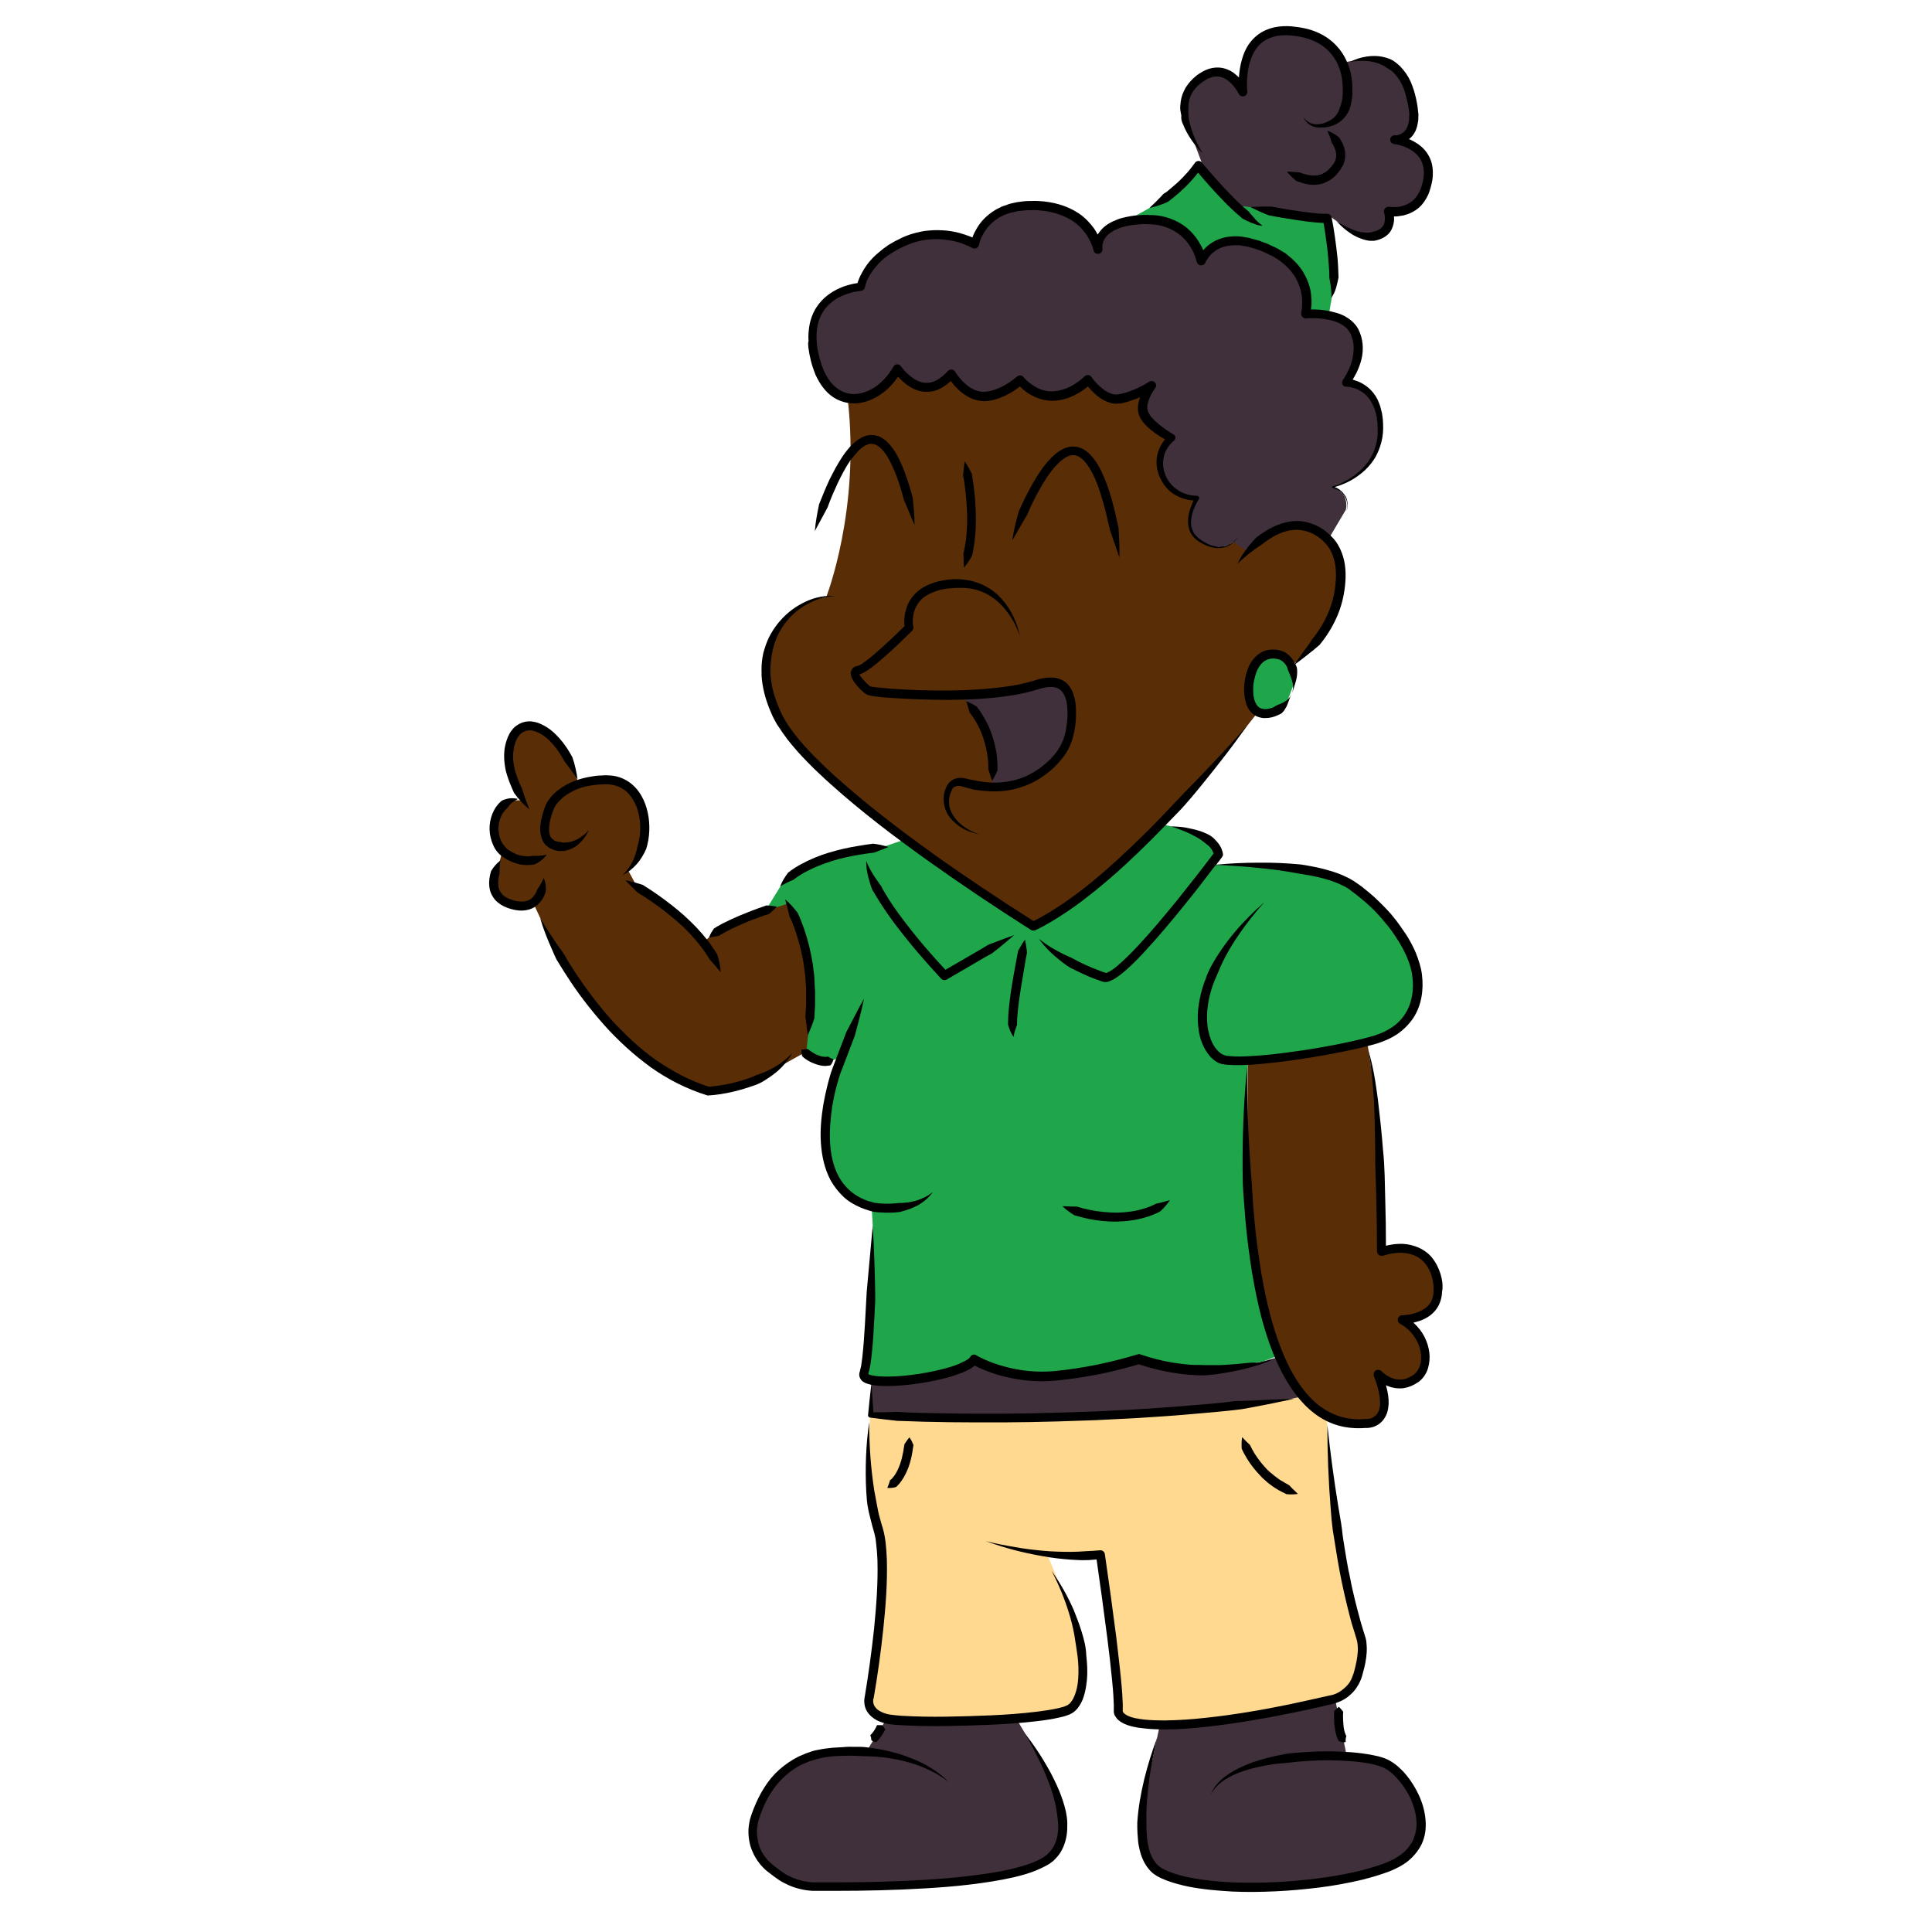 <?xml version="1.0" encoding="utf-8"?>
<!-- Generator: Adobe Illustrator 24.3.0, SVG Export Plug-In . SVG Version: 6.00 Build 0)  -->
<svg version="1.1" id="Layer_1" xmlns="http://www.w3.org/2000/svg" xmlns:xlink="http://www.w3.org/1999/xlink" x="0px" y="0px"
	 viewBox="0 0 864 864" style="enable-background:new 0 0 864 864;" xml:space="preserve">
<style type="text/css">
	.st0{fill:#1FA64A;}
	.st1{fill:#592D06;}
	.st2{fill:#40303B;}
	.st3{fill:#FFD990;}
	.st4{display:none;}
	.st5{display:inline;}
</style>
<g id="Color">
	<path class="st0" d="M403.9,375.7l-12.4,4.2l-22.1,3.7l-19.1,10.7l-6.6,10.7l1.9,14.8l2,37l11.1,13.5l4.5,3.4l7.3,1.4l5-2.3
		l-3.8,13.5l-2.5,13l0.5,13.3l2.6,10.8l6.8,11.8l10.7,4.3l0.6,10.2L390,558l-3.1,56.3l5,3.1l26-2l17.9-7.8l21.2,6.6l19.6-0.6
		l16.5-2.5l13.8-3.8l2.6-1l18.3,4.8l21.3,0.1l15.4-2.2l6.8-2.6l-6.8-20.2l-2.7-14.3l-4.7-35.5l0.1-21.7l0.8-41.6l44-5.4l15.3-4.3
		l12.5-8.2l4.7-14.6l-3.3-11.7l-7.2-14.3l-11.8-13l-11-7.5l-30.2-6.8l-28.9-0.6l2.3-4.8c0,0-3.3-5.4-3.2-5.5s-7.9-4.6-7.9-4.6
		l-12.9-3l-13.1,11.2l-14.9,13.4l-13,10.5l-16.1,10.1l-7.9-3.4l-30.3-20.4L403.9,375.7z"/>
	<path class="st1" d="M379.1,178.4l14.6-3.6l7.3-8.8l7.9,6.1l7.9,0.9l8.6-5.1c0,0,3.7,5.5,4.1,5.5c0.4,0,7.2,3.7,7.2,3.7l11.4-0.7
		l7.7-5.7l5.6,4.3l11.4,2l12.4-6l7,4.7l7.2,3l13.9-5.1l-2.1,5.6l1.2,7.7l6.3,6.7l4.8,1.6l-3,4.6l-2.4,8.1l2.9,7.7l6.5,5.7l7.6,1.7
		l-2.7,6.9v7.8l2.6,3l5,2.9l4.9,1.1l3.8-0.6l2.5-1.4l1.1-1.1l5.6,4.7l11.3-9.5l13.3-1.8l12.7,7.1l2.8,8.4l0.2,17.2l-3.3,9.1
		l-10.4,14.5L580,296l-3,1.4l-5.9-4.5l-8.4,2.1l-4.6,7.7l-0.2,8.9l1.9,6l1.8,2.1l-5.7,7.2l-42.6,48l-16.6,14.9l-34.3,23.3l-9.2-3.5
		l-19-13.2l-20.9-14.9l-34.1-26.9L353.3,329l-8.2-14.1l-3.6-22.8l11.8-17.3l10.3-6.6l5.9-1.2C369.5,266.9,384.8,228.2,379.1,178.4z"
		/>
	<path class="st1" d="M352.3,404.1l-20.4,6.6l-12.9,7.1l-4.5,3.4l-17.1-16.6l-12.4-7.8l-4.1-7.6l6.3-8.9l1-10.3l-1.6-10.7l-5.5-7.3
		l-13.4-3.4l-8.7,2.4l-4.6-12.4l-13.3-13.7l-7.6-0.4l-4.3,4.6l-1.6,11.8l1.9,8.6l4.1,8.4h-5.1l-5.7,5.3l-1.4,6.2l1,7l2,5l-2.6,10.7
		l0.5,9.7l7.6,3.7l8.7-1.4l9.1,19.6l24.5,34.9l11.8,9.8l23.5,16.5l9.9,2.9l12.5-1.7l11.9-4.3l8.2-5.6l10.6-5.9l2.3-21.9
		c0,0-0.2-13.7-0.2-14s-1.7-9.4-1.7-9.8S352.3,404.1,352.3,404.1z"/>
	<polygon class="st1" points="558,474.5 557.7,530.6 561,559.4 568.4,598.6 575.1,612.3 587.8,629.4 601.9,636.4 614.3,636.4 
		619.3,629.9 617.6,616.5 624.5,619.2 630.5,618.2 637.7,612.8 637.9,601.6 630.2,591.4 634.7,588.2 640.9,583.7 642.9,572.5 
		639.9,563.6 628.5,558.9 619.6,559.9 617.8,550.7 617.6,533.1 617.3,512.7 614.8,488 611.4,465.9 	"/>
	<path class="st2" d="M389.7,616.7l-0.2,16.4l14.6,0.5l45,0.8l60.7-1.8L540,630c0,0,20.8-1.9,21-1.9s20.7-3,20.7-3l-9.4-18.4
		l-9.4,2.7l-14.2,2.5h-22.7l-15.1-4.9l-19.2,5.8l-21.4,2.1l-23.5-2.1l-10.5-5.3l-5.3,3.8l-26.4,5.7L389.7,616.7z"/>
	<path class="st2" d="M383.7,128.9l-8.1,1.7c0,0-5.7,4.2-5.8,4.5c-0.1,0.3-4.2,7.3-4.2,7.3s-2.2,5.7-2.1,5.9s0.5,8.6,0.5,8.6
		s2.6,10.3,2.7,10.5c0.1,0.2,5.1,6.9,5.1,6.9l5,3.4l7,0.8l7.6-2.9l7.3-6.8l3.9-1.6l4.9,4.6l10.4,1.2l7.1-5.5l7.2,6.9l10.3,3.6
		l13.8-9l8.6,6.4h12.8l8.4-6l6.6,5.3l7.5,3.3l14.6-6.1l-2.6,8.8l2.5,10.5l9.2,5.1l-4.5,6.7l0.4,7.9l2.3,5.7l4.9,4l7.1,2v3.4l-2,6.4
		l1.1,6l3,2.9l2.8,1.8c0,0,3.4,1.2,3.4,1.2c0.1,0,3.7,0.4,3.7,0.4l3.5-1l2-1.4l5.2,3.7l16.4-10.4l7.3-0.7l6.5,1.5l7.1,4.7l7.8-13.2
		l0.2-1.4l-0.1-2.1l-0.6-2.1l-0.9-1.4l-2.4-2l-2.4-1.2l5.3-2l5.6-3.4c0,0,3.9-3.4,3.9-3.6s3.8-5.4,3.8-5.4l2.2-6.2l-0.3-7.4l-1-7.2
		l-2.6-5.6l-9.4-5.8l0.2-4.9l2.7-5.6l0.6-8.4l-4.5-8.2l-11.3-3.6l-6.4-0.4l-1-10.8l-5.1-10.1l-15.1-9.3l-14.8-2l-10.9,7.4l-5.8-8.9
		l-13.7-8.7l-13.9,1.6l-10.5,4.6l-2.9,5.7l-6.2-9.7l-6.9-3.3l-13.4-4.9L452.3,94l-8.8,3.6l-6.4,7.6l-1.1,3.6l-9.4-3.7l-10.6-0.9
		c0,0-8.8,2.7-8.9,2.8c-0.1,0-7.5,2.6-7.5,2.6l-9.2,7.5l-4.8,8L383.7,128.9z"/>
	<path class="st2" d="M599.7,26.7l-7.2-7.9l-10.4-4.5l-12.2-0.4l-8.3,4.6l-5.1,9.2l-0.5,8.7l-0.9,3.7l-6-7.6l-7.3,0.4l-7.2,3.5
		l-4.5,7.8l0.7,10.9l7.2,19.2L552,90.1l5.3,4.3l10.4-2l17.1,3.6l9.2,0.2l8.4,6l8.4,2.3l7.1-1.1l3.2-4.5l-1.2-4.4l7.2-1.3
		c0,0,4.9-2.3,5-2.4s4.2-5.9,4.2-5.9l1.4-8.4l-1.8-7.4l-9.3-4.9l-2.8-0.6l0.3-2.1l5.5-2.9l1.5-6.1l-0.3-5.7l-2.2-7.7l-5.8-9.5
		l-5.2-2l-7.3-1.3l-8.9,1.5L599.7,26.7z"/>
	<path class="st2" d="M429.2,310.7l6,5.8l4.5,9.9l4.5,14.3l-0.8,12.4l11.7-1.9l10.5-6.3c0,0,6.9-6.1,7-6.1c0.2,0,4-7.5,4-7.5
		l1.9-11.9l-0.9-8.4l-3.6-4.3l-8.6-0.6l-17.3,4L429.2,310.7z"/>
	<path class="st2" d="M396.2,769.1l-8.5,13.8l-15.6,0.1l-11.3,2.6l-13.9,9.7l-6,10.1c0,0-3.7,7.5-3.7,7.9s0.4,11.7,0.4,11.7l7,9.7
		l13.6,8.6c0,0,23.6,0.2,24,0.2s21.9-1,21.9-1l53.8-5.3l13.2-7.5l3.4-11.1l-2.1-17.9l-4.5-9.6l-13.9-23.3c0,0-15,2-15.6,2
		s-28.5-0.3-28.5-0.3L396.2,769.1z"/>
	<path class="st2" d="M597,759.5l5.3,25.9l17.5,3c0,0,7.6,6.7,7.8,7.1c0.2,0.4,8.8,15.1,8.8,15.1l-1.6,9.2l-7.8,11.7l-15,6.5
		l-25.3,5.5l-22.3,0.9l-28.3-2.2l-17.6-4.5l-5-7.3l-2.7-20.1l2.5-13.7l5.3-24.8l31-2.9L597,759.5z"/>
	<polygon class="st0" points="535.5,74.8 530.5,81.2 520.7,89.3 505.5,97.8 520.4,98.6 527.1,101.7 533.3,107.2 537,113.2 
		541.9,110.8 548.6,107.9 559.1,108.2 571,113.3 581.2,121.3 585,132.8 585.1,138.2 591.9,140 594.4,140 596.7,126.5 595.6,108.2 
		593.7,97.6 572.6,95.4 562,93 550.9,91.6 	"/>
	<path class="st0" d="M572.1,293.4l-6.6,0.5l-4.8,5.5l-1.7,7.6c0,0,0.1,6.5,0.2,6.8c0.2,0.3,4,4.7,4,4.7l7.6,0.6l3.8-4.1l1.2-1.7
		l3-7.9l-2.9-9.5L572.1,293.4z"/>
	<path class="st3" d="M389.1,633.3l-0.5,13.9l-0.1,13.5l2.6,19.3l3.1,8.9l-0.4,26l-1.3,17l-1.6,14.6l-2.4,13.2l4.1,7.4l9.9,2.2
		c0,0,23.4,0,23.7,0.1c0.2,0,20.9-0.8,20.9-0.8l21.9-1.7l9.9-2.6l5.5-8.5l-0.2-17.5l-3.2-11.9l-5.6-14.2l-7-16.9l17.7,0.9l5.1-1
		l3.2,13.5l1.8,15.8l3.9,34.8l0.6,8l7.5,3.1l12.2,0.8l38.5-2.8l13.9-2.6l28.8-7.9l7.6-14.2l-0.7-12.8l-6.3-16.4l-1.9-12.6l-1.9-16.9
		l-3.7-30.3l-1.4-20.8l-8.4-6.5l-2-1.2l-1.4-1.5l-7.3,1.5l-15.7,2.6l-61.5,3.9l-19.2,1.3L389.1,633.3z"/>
</g>
<g id="Live_Outline" class="st4">
	<g class="st5">
		<path d="M518.5,245c-0.9,1.5-2.1,2.8-3.5,3.8s-3.2,1.5-4.9,1.6c-3.6,0.2-6.9-1.4-9.8-3.2c-0.8-0.5-1.4-1.1-2-1.8
			c-0.6-0.7-1.1-1.5-1.5-2.3c-0.8-1.7-1-3.6-0.9-5.4c0.1-1.8,0.5-3.6,1.1-5.2c0.6-1.7,1.3-3.3,2.2-4.9l0.9,1.5
			c-1.8,0.1-3.4-0.1-5.1-0.5c-1.6-0.4-3.2-1.1-4.7-1.9c-3-1.7-5.3-4.5-6.8-7.5c-1.5-3.1-2.2-6.7-1.4-10.2c0.4-1.7,1-3.4,1.9-4.9
			c0.5-0.8,1-1.5,1.5-2.2c0.6-0.7,1.1-1.3,1.9-2l0.3,3c-2.4-1.2-4.5-2.6-6.7-4.1c-2.1-1.6-4.2-3.3-5.9-5.8c-0.8-1.2-1.5-2.9-1.5-4.5
			c-0.1-1.6,0.2-3.1,0.6-4.5c0.4-1.4,1-2.7,1.6-3.9c0.7-1.2,1.4-2.3,2.3-3.5l2.7,2.9c-2.5,1.6-5,2.9-7.6,4c-1.3,0.6-2.7,1.1-4.1,1.4
			c-0.7,0.2-1.4,0.4-2.1,0.6c-0.8,0.1-1.4,0.3-2.3,0.3c-0.9,0.1-1.7,0-2.5-0.1c-0.8-0.2-1.6-0.4-2.3-0.7c-1.5-0.6-2.8-1.4-4-2.3
			c-1.2-0.9-2.3-1.9-3.3-3c-1-1.1-1.9-2.1-2.8-3.4l3.1,0.2c-1.2,1.2-2.3,2.1-3.6,3.1c-1.2,0.9-2.6,1.7-4,2.4c-2.8,1.4-5.8,2.3-9,2.5
			c-3.2,0.2-6.5-0.5-9.4-2c-1.4-0.7-2.8-1.6-4-2.5c-0.6-0.5-1.2-1-1.8-1.6c-0.6-0.6-1.1-1.1-1.7-1.8l2.9,0.2c-1.3,1.1-2.5,2-3.9,2.9
			c-1.3,0.9-2.7,1.7-4.2,2.4c-2.9,1.4-6.2,2.5-9.7,2.5c-1.8-0.1-3.6-0.4-5.2-1.1c-1.6-0.7-3.1-1.6-4.4-2.6c-1.3-1-2.5-2.2-3.6-3.4
			c-1.1-1.2-2-2.5-3-4l3.2,0.3c-1.7,1.9-3.7,3.7-6.1,5c-2.4,1.3-5.4,1.9-8.2,1.5c-2.8-0.4-5.3-1.7-7.4-3.3c-1.1-0.8-2-1.7-2.9-2.6
			c-0.9-1-1.7-1.9-2.5-3.1l3.4-0.1c-2.1,3.7-4.9,7-8.3,9.6c-3.4,2.6-7.6,4.5-12.2,4.7c-2.2,0.1-4.6-0.3-6.7-1.1
			c-2.1-0.8-4-2.1-5.7-3.6c-1.6-1.5-2.9-3.3-4-5.2c-0.6-0.9-1-1.9-1.5-2.9c-0.4-1-0.8-2-1.1-3c-0.7-2-1.2-4-1.6-6.1
			c-0.2-1-0.4-2.1-0.5-3.1c-0.1-1.1-0.2-2.1-0.3-3.1c-0.1-2.1,0-4.3,0.3-6.4c0.3-2.1,1-4.3,1.9-6.3c1.9-4,5.1-7.3,8.9-9.5
			c1.9-1.1,3.9-1.9,5.9-2.6c1-0.3,2.1-0.6,3.1-0.8c1.1-0.2,2.1-0.4,3.3-0.5l-1.9,1.7c0.1-0.5,0.2-0.8,0.3-1.2s0.2-0.7,0.3-1
			c0.2-0.7,0.5-1.3,0.8-2c0.5-1.3,1.2-2.5,2-3.7c1.5-2.3,3.3-4.4,5.3-6.3c1-1,2.1-1.8,3.1-2.6l1.7-1.2l0.8-0.6l0.9-0.5l1.7-1
			c0.6-0.3,1.2-0.6,1.8-0.9c0.6-0.3,1.2-0.6,1.8-0.9l1.9-0.8c2.5-1,5.2-1.7,7.9-2.1c2.7-0.3,5.4-0.6,8.1-0.3c2.7,0.2,5.4,0.6,8,1.3
			c1.3,0.4,2.6,0.8,3.9,1.3c0.6,0.2,1.3,0.5,1.9,0.8c0.6,0.3,1.2,0.6,1.9,1l-3,1.4c0-0.3,0.1-0.5,0.1-0.7c0-0.2,0.1-0.4,0.2-0.6
			c0.1-0.4,0.2-0.8,0.4-1.2c0.3-0.8,0.6-1.5,0.9-2.3c0.7-1.5,1.5-2.9,2.6-4.2c2-2.6,4.5-4.8,7.4-6.3l2.2-1.1
			c0.7-0.3,1.5-0.6,2.3-0.8l1.1-0.4l1.2-0.3l2.3-0.5c0.8-0.1,1.6-0.2,2.4-0.3c0.8-0.1,1.6-0.2,2.4-0.2c1.6,0,3.1-0.1,4.7,0
			c6.2,0.3,12.6,1.9,18,5.5c2.7,1.8,5,4.1,6.9,6.8c1,1.3,1.7,2.7,2.4,4.2c0.3,0.8,0.6,1.5,0.9,2.3c0.3,0.8,0.5,1.5,0.7,2.5l-3.9,0.7
			c-0.1-0.6-0.1-0.9-0.1-1.3c0-0.4,0-0.8,0.1-1.2l0.2-1.2c0.1-0.4,0.2-0.8,0.3-1.1c0.1-0.4,0.3-0.7,0.4-1.1l0.2-0.5l0.3-0.5
			c0.2-0.3,0.4-0.7,0.6-1l0.7-0.9c2-2.3,4.6-3.8,7.2-4.8c1.3-0.6,2.7-0.8,4-1.2c1.3-0.3,2.7-0.4,4-0.7l4-0.3c1.4,0,2.7,0,4.1,0.1
			c5.5,0.3,11,2.3,15.4,5.8c2.1,1.8,4,4,5.4,6.4c0.4,0.6,0.7,1.2,1,1.8c0.3,0.6,0.6,1.2,0.9,1.9c0.5,1.3,1,2.6,1.3,4.1l-3.9-0.3
			c0.2-0.5,0.4-0.9,0.6-1.2c0.2-0.4,0.4-0.7,0.6-1.1c0.2-0.4,0.5-0.7,0.7-1c0.2-0.3,0.5-0.7,0.8-1c1.1-1.3,2.4-2.3,3.8-3.2
			c2.9-1.7,6.2-2.6,9.3-2.7c0.8-0.1,1.6,0,2.4,0l1.2,0.1c0.4,0,0.8,0.1,1.2,0.2l2.3,0.4c0.8,0.1,1.5,0.4,2.2,0.6
			c0.7,0.2,1.5,0.4,2.2,0.6l2.1,0.8c0.7,0.3,1.4,0.5,2.1,0.8l2.1,1c0.7,0.3,1.4,0.7,2.1,1l2,1.2l1,0.6c0.3,0.2,0.7,0.4,1,0.7
			l1.8,1.5c0.3,0.2,0.6,0.5,0.9,0.8l0.8,0.8c0.5,0.6,1.1,1.1,1.6,1.7c0.9,1.3,2,2.5,2.7,3.9c1.6,2.8,2.6,5.8,3.1,9
			c0.1,0.8,0.2,1.6,0.2,2.4c0,0.8,0.1,1.6,0,2.4l-0.1,1.2l-0.1,1.2c-0.1,0.8-0.2,1.5-0.5,2.5l-2.1-2.5c2.2-0.2,4.3-0.2,6.4,0
			c2.1,0.2,4.3,0.5,6.4,1.1c2.1,0.6,4.2,1.4,6.2,2.6c1.9,1.2,3.7,3,4.8,5.1c2.1,4.2,2.4,9,1.4,13.2c-0.5,2.1-1.2,4.2-2.2,6.1
			c-1,1.9-2,3.7-3.4,5.5l-1.3-2.8c0.9,0.1,1.6,0.2,2.3,0.3c0.4,0.1,0.7,0.2,1.1,0.3c0.4,0.1,0.7,0.2,1.1,0.4c1.4,0.5,2.7,1.2,4,2
			c2.5,1.7,4.4,4.1,5.7,6.7c0.3,0.6,0.5,1.3,0.8,2c0.3,0.7,0.5,1.4,0.6,2.1c0.2,0.7,0.4,1.4,0.5,2.1l0.3,2.1
			c0.2,2.8,0.3,5.6-0.2,8.4c-0.4,2.8-1.3,5.5-2.7,8c-1.3,2.5-3.1,4.7-5.1,6.6c-4.1,3.8-9.1,6.4-14.4,7.8l0-0.7
			c1.2,0.4,2.2,0.9,3.2,1.6c1,0.7,1.8,1.6,2.4,2.6c0.3,0.5,0.5,1.1,0.8,1.6c0.1,0.6,0.3,1.1,0.3,1.7c0.1,0.6,0,1.2,0,1.7
			c-0.1,0.6-0.2,1.1-0.3,1.7c0.1-0.6,0.2-1.1,0.2-1.7c0-0.6,0.1-1.1-0.1-1.7c0-0.6-0.2-1.1-0.4-1.6c-0.2-0.5-0.5-1-0.8-1.5
			c-0.6-0.9-1.5-1.7-2.4-2.3c-0.9-0.6-2-1.1-3-1.4c-0.2-0.1-0.3-0.2-0.2-0.4c0-0.1,0.1-0.2,0.2-0.2h0c2.5-0.8,5-1.9,7.3-3.2
			c2.3-1.4,4.4-3,6.3-4.9c1.9-1.9,3.4-4.1,4.5-6.4c1.1-2.4,1.8-4.9,2.1-7.5c0.3-2.6,0.1-5.2-0.2-7.8l-0.3-1.9
			c-0.1-0.6-0.3-1.2-0.5-1.9c-0.2-0.6-0.3-1.2-0.6-1.8c-0.3-0.6-0.5-1.2-0.8-1.7c-1.2-2.2-2.9-4.1-4.9-5.4c-1-0.6-2.1-1.2-3.3-1.5
			c-0.3-0.1-0.6-0.2-0.9-0.2c-0.3-0.1-0.6-0.1-0.9-0.2c-0.6-0.1-1.2-0.2-1.7-0.2c-1,0-1.7-0.8-1.7-1.8c0-0.4,0.1-0.7,0.3-1l0-0.1
			c1-1.5,2-3.2,2.8-5c0.8-1.8,1.3-3.6,1.7-5.4c0.3-1.8,0.5-3.7,0.3-5.4c0-0.4-0.1-0.9-0.2-1.3c-0.1-0.4-0.1-0.9-0.3-1.3l-0.4-1.3
			c-0.1-0.4-0.3-0.8-0.5-1.2c-1.5-3-4.8-4.9-8.4-5.8c-3.6-1-7.6-1.2-11.4-0.9c-1.1,0.1-2.1-0.8-2.2-1.9c0-0.2,0-0.4,0-0.6l0,0
			c0.1-0.5,0.3-1.2,0.3-1.9l0.1-1l0-1c0-0.7,0-1.4,0-2c0-0.7-0.1-1.3-0.2-2c-0.4-2.7-1.3-5.2-2.6-7.6c-0.6-1.2-1.5-2.2-2.3-3.3
			c-0.4-0.5-0.9-1-1.4-1.5l-0.7-0.7c-0.2-0.2-0.5-0.4-0.8-0.7l-1.6-1.3c-0.3-0.2-0.5-0.4-0.8-0.6l-0.9-0.6l-1.8-1.1
			c-0.6-0.3-1.2-0.6-1.9-0.9l-1.9-0.9c-0.6-0.3-1.3-0.5-2-0.8l-2-0.7c-0.7-0.2-1.3-0.4-2-0.6c-0.7-0.2-1.3-0.4-2-0.5l-2-0.3
			c-0.3-0.1-0.7-0.1-1-0.2l-1,0c-0.7,0-1.4-0.1-2,0c-2.7,0.1-5.2,0.8-7.4,2.1c-1,0.7-2.1,1.5-2.9,2.5c-0.2,0.2-0.4,0.5-0.6,0.7
			c-0.2,0.2-0.4,0.5-0.5,0.8c-0.2,0.3-0.3,0.5-0.5,0.8c-0.1,0.2-0.3,0.6-0.4,0.7l0,0.1c-0.4,1-1.6,1.5-2.6,1.1
			c-0.6-0.3-1-0.8-1.2-1.4c-0.2-1-0.6-2.2-1.1-3.3c-0.2-0.6-0.5-1.1-0.7-1.6c-0.2-0.6-0.6-1.1-0.9-1.6c-1.2-2-2.8-3.8-4.6-5.4
			c-3.7-2.9-8.3-4.7-13.1-4.9l-3.7-0.1l-3.7,0.3c-1.2,0.2-2.4,0.3-3.6,0.6c-1.2,0.3-2.4,0.6-3.4,1c-2.2,0.8-4.2,2-5.6,3.6l-0.5,0.6
			l-0.4,0.7l-0.2,0.3l-0.1,0.4c-0.1,0.2-0.2,0.5-0.3,0.7l-0.2,0.7l-0.1,0.8c0,0.2-0.1,0.5,0,0.8c0,0.2,0,0.5,0,0.6v0
			c0.1,1.1-0.7,2.1-1.8,2.2c-1,0.1-2-0.6-2.2-1.6c-0.1-0.5-0.3-1.2-0.5-1.8c-0.2-0.7-0.5-1.3-0.8-1.9c-0.6-1.2-1.3-2.4-2.1-3.6
			c-1.6-2.2-3.6-4.2-5.9-5.8c-4.6-3.1-10.3-4.5-16-4.8c-1.4-0.1-2.9,0-4.3,0c-0.7,0-1.4,0.1-2.1,0.2c-0.7,0.1-1.4,0.1-2.1,0.2
			l-2,0.5l-1,0.2l-1,0.3c-0.6,0.2-1.3,0.4-2,0.7l-1.9,0.9c-2.4,1.3-4.5,3.1-6.1,5.3c-0.9,1.1-1.5,2.2-2.1,3.5
			c-0.3,0.6-0.6,1.2-0.8,1.9c-0.2,0.6-0.4,1.3-0.5,1.8l0,0c-0.2,1.1-1.3,1.8-2.4,1.6c-0.2,0-0.4-0.1-0.6-0.2
			c-0.9-0.5-2.1-1.1-3.2-1.5c-1.1-0.4-2.3-0.8-3.5-1.2c-2.4-0.7-4.8-1-7.2-1.2c-2.4-0.2-4.9,0-7.3,0.3c-2.4,0.4-4.8,1-7,1.9
			l-1.7,0.7c-0.6,0.2-1.1,0.5-1.7,0.8c-0.5,0.3-1.1,0.5-1.6,0.8l-1.6,0.9l-0.8,0.5l-0.8,0.5l-1.5,1c-0.9,0.8-1.9,1.5-2.8,2.3
			c-1.8,1.7-3.4,3.5-4.6,5.5c-0.6,1-1.2,2.1-1.7,3.1c-0.2,0.5-0.5,1.1-0.6,1.6c-0.1,0.3-0.2,0.6-0.2,0.8c-0.1,0.2-0.1,0.6-0.2,0.7
			l0,0c-0.2,0.9-1,1.6-1.9,1.7c-0.8,0.1-1.8,0.2-2.7,0.4c-0.9,0.2-1.8,0.4-2.7,0.7c-1.8,0.6-3.5,1.3-5.1,2.2
			c-3.2,1.8-5.8,4.5-7.3,7.8c-1.6,3.2-2,7-1.9,10.8c0,0.9,0.2,1.9,0.2,2.8c0.2,0.9,0.3,1.9,0.5,2.8c0.4,1.9,0.8,3.8,1.5,5.5
			c0.3,0.9,0.7,1.8,1,2.6c0.4,0.8,0.8,1.7,1.3,2.5c0.9,1.6,2,3.1,3.3,4.3c2.6,2.5,5.9,3.8,9.5,3.7c3.5-0.1,7-1.6,9.9-3.9
			c3-2.2,5.4-5.2,7.2-8.4c0.5-1,1.8-1.3,2.7-0.7c0.3,0.1,0.5,0.4,0.6,0.6l0,0c0.5,0.8,1.3,1.7,2.1,2.5c0.8,0.8,1.6,1.6,2.5,2.2
			c1.7,1.3,3.6,2.3,5.6,2.6c2,0.3,3.9-0.1,5.8-1.1c1.8-1,3.5-2.4,5-4.1c0.7-0.8,2-0.9,2.8-0.2c0.1,0.1,0.3,0.3,0.4,0.4l0,0.1
			c0.7,1.1,1.6,2.3,2.5,3.3c0.9,1.1,2,2,3,2.9c2.2,1.7,4.6,2.8,7.2,2.8c2.6,0,5.3-0.8,7.9-2.1c2.5-1.2,5-2.9,7.1-4.7
			c0.9-0.7,2.1-0.6,2.9,0.2l0,0l0,0c0.3,0.4,0.8,0.9,1.3,1.4c0.5,0.5,1,0.9,1.5,1.3c1,0.8,2.1,1.5,3.3,2.1c2.3,1.2,4.8,1.7,7.3,1.6
			c2.6-0.2,5.1-0.9,7.5-2.1c1.2-0.6,2.3-1.3,3.4-2.1c1.1-0.8,2.2-1.7,3-2.5c0.8-0.8,2.1-0.8,2.9,0c0.1,0.1,0.2,0.2,0.2,0.3
			c1.4,2,3.3,4,5.2,5.4c1,0.8,2,1.4,3.1,1.8c0.5,0.2,1.1,0.3,1.6,0.5c0.5,0,1,0.1,1.6,0.1c0.5,0,1.1-0.2,1.8-0.3
			c0.6-0.1,1.2-0.3,1.9-0.5c1.2-0.4,2.5-0.8,3.7-1.3c2.4-1,4.8-2.3,6.9-3.6c0.9-0.6,2.2-0.3,2.8,0.6c0.5,0.7,0.4,1.6-0.1,2.3l0,0
			c-1.3,1.7-2.5,3.9-3.1,6c-0.3,1-0.5,2.1-0.4,3c0.1,0.9,0.4,1.7,0.9,2.6c1.1,1.8,2.9,3.4,4.7,4.9c1.9,1.5,4,2.9,6,4.1l0,0
			c0.9,0.5,1.1,1.6,0.7,2.4c-0.1,0.2-0.3,0.4-0.4,0.5c-0.4,0.4-1,0.9-1.5,1.4c-0.5,0.5-0.9,1.1-1.3,1.7c-0.8,1.2-1.4,2.5-1.7,3.9
			c-0.3,1.4-0.5,2.8-0.3,4.2l0,0.5l0.1,0.5l0.2,1.1c0.2,0.7,0.5,1.4,0.7,2.1c0.6,1.3,1.3,2.6,2.3,3.8c0.4,0.6,1,1.1,1.5,1.6
			c0.6,0.4,1.1,0.9,1.8,1.3c2.5,1.6,5.5,2.5,8.4,2.5h0.1c0.5,0,1,0.4,1,1c0,0.2-0.1,0.4-0.1,0.5c-1.7,2.7-3.1,5.9-3.4,9.2
			c-0.2,1.6,0,3.2,0.6,4.7c0.3,0.7,0.7,1.4,1.2,2.1c0.5,0.6,1.1,1.2,1.8,1.7c2.7,2,5.8,3.6,9.2,3.6c1.7,0,3.4-0.4,4.8-1.3
			C516.3,247.7,517.6,246.5,518.5,245z"/>
	</g>
	<g class="st5">
		<path d="M517.7,257.6c2.1-4.3,5-8.2,8.4-11.7c3.8-3,8.2-5.7,13.2-6.8c2.5-0.6,5.1-0.7,7.7-0.4s5.1,1.3,7.3,2.5
			c2.2,1.2,4.3,2.9,6,4.8c1.7,1.9,3,4.2,4,6.6c1.8,4.8,2,10,1.5,14.8c-0.5,4.8-1.8,9.6-3.7,14.1c-1.9,4.5-4.5,8.7-7.7,12.4
			c-0.9,0.8-1.8,1.6-2.8,2.4c-0.9,0.7-1.8,1.5-2.8,2.2c-1.9,1.5-3.7,2.9-5.6,4.3c1.3-2,2.7-3.9,4.1-5.8c0.7-1,1.4-1.9,2.1-2.9
			c0.7-0.9,1.3-1.9,1.9-2.8c2.9-3.5,5.3-7.3,7-11.4c1.8-4.1,2.9-8.5,3.4-13c0.5-4.4,0.3-9-1.2-12.9c-1.5-4-4.4-7.2-8.1-9.3
			c-1.9-1-3.8-1.8-5.9-2c-2.1-0.3-4.2-0.2-6.2,0.3c-4.2,1-8.1,3.3-11.5,6.1C524.8,251.4,521.2,254.3,517.7,257.6z"/>
	</g>
	<g class="st5">
		<path d="M541.9,315.7c0.6-1.4,0.7-3,0.4-4.6c-0.3-1.5-0.8-3-1.4-4.3c-0.3-0.7-0.6-1.3-0.8-1.9c-0.1-0.6-0.4-1.2-0.7-1.8
			c-0.6-1.1-1.4-1.9-2.5-2.4c-1-0.5-2.3-0.8-3.6-0.7c-1.3,0-2.4,0.4-3.4,1c-2,1.2-3.5,3.8-4.3,6.5c-0.4,1.4-0.7,2.8-0.9,4.2
			c-0.2,1.5-0.2,2.9,0,4.3c0.2,2.8,1.3,5.4,3.2,6.2c0.5,0.2,1,0.4,1.6,0.4c0.3,0,0.6,0,0.9,0c0.3,0,0.6,0,0.9-0.1
			c1.2-0.2,2.5-0.6,3.5-1.4c0.5-0.3,1.2-0.5,1.9-0.8c0.7-0.3,1.3-0.6,2-1C540.2,318.3,541.3,317.1,541.9,315.7z M541.9,315.7
			c-0.7,1.4-1.2,2.9-1.8,4.5c-0.3,0.8-0.7,1.6-1.2,2.3c-0.2,0.4-0.5,0.7-0.8,1.1c-0.3,0.3-0.6,0.7-1,0.9c-1.6,0.9-3.3,1.6-5.2,1.8
			c-0.5,0.1-0.9,0.1-1.4,0.1c-0.5,0-0.9,0-1.4,0c-1-0.1-2-0.3-2.9-0.8c-1.9-0.9-3.3-2.6-4.1-4.3c-0.8-1.7-1.2-3.5-1.3-5.2
			c-0.2-1.7-0.1-3.4,0-5.1c0.2-1.7,0.5-3.3,1-5c0.5-1.6,1.2-3.2,2.1-4.7c0.9-1.5,2.2-2.9,3.9-3.9s3.6-1.5,5.4-1.6
			c1.8,0,3.7,0.3,5.5,1.1c1.8,0.9,3.2,2.4,4.1,4c0.5,0.8,0.8,1.7,1.2,2.5c0.3,0.9,0.3,1.8,0.3,2.6c0,1.7-0.5,3.4-0.9,5
			C543,312.7,542.5,314.2,541.9,315.7z"/>
	</g>
	<g class="st5">
		<path d="M522.2,330c-3.2,4.5-6.5,9-9.8,13.3c-3.4,4.4-6.8,8.7-10.3,13c-1.7,2.1-3.5,4.3-5.3,6.4c-0.9,1.1-1.8,2.1-2.7,3.1
			c-0.9,1-1.9,2-2.8,3c-3.8,4-7.6,8-11.6,11.9c-7.8,7.8-16,15.3-24.5,22.4c-4.3,3.5-8.7,6.9-13.3,10c-4.6,3.1-9.4,6.1-14.5,8.5h0
			c-0.6,0.3-1.4,0.2-1.9-0.1c-15.7-9.8-31-20.1-46-30.9c-15-10.8-29.7-22-43.6-34.3c-1.7-1.5-3.4-3.1-5.1-4.7
			c-1.6-1.6-3.4-3.2-5-4.9c-3.3-3.3-6.4-6.8-9.3-10.5l-2.1-2.9c-0.7-1-1.3-2-2-3c-0.7-1-1.2-2.1-1.8-3.1c-0.6-1.1-1-2.2-1.5-3.2
			c-1.9-4.4-3.3-9-3.9-13.8c-0.1-1.2-0.3-2.4-0.3-3.6c-0.1-1.2,0-2.4,0-3.6c0.1-2.4,0.5-4.9,1.3-7.2c0.7-2.3,1.6-4.6,2.8-6.7
			c1.2-2.1,2.6-4.1,4.2-5.9c3.2-3.6,7.1-6.5,11.3-8.5c4.3-2,9-3,13.6-2.5c-4.6,0-9.1,1.5-13,3.7c-3.9,2.2-7.3,5.3-10,8.8
			c-1.3,1.8-2.4,3.7-3.3,5.7c-0.9,2-1.5,4.1-2,6.2c-0.5,2.1-0.6,4.3-0.9,6.5c-0.1,2.2-0.1,4.4,0.2,6.5c0.5,4.4,1.8,8.6,3.6,12.7
			c0.5,1,0.9,2.1,1.4,3c0.5,1,1,1.9,1.6,2.9c0.6,0.9,1.2,1.9,1.8,2.8l2,2.7c2.8,3.5,5.8,6.9,9,10.2c1.6,1.6,3.2,3.2,4.9,4.8
			c1.7,1.5,3.3,3.1,5,4.6c13.6,12.2,28.3,23.4,43.2,34.1c15,10.7,30.2,21,45.8,30.7l-1.9-0.1c4.8-2.3,9.5-5.1,14-8.2
			c4.5-3.1,8.8-6.3,13.1-9.8c8.5-6.9,16.5-14.4,24.2-22.1c7.8-7.7,15.1-15.9,22.9-23.7C507.4,346.2,515,338.2,522.2,330z"/>
	</g>
	<g class="st5">
		<path d="M328.9,242.9c0.3-4,1.1-8,1.9-12c1.5-3.7,3-7.5,4.7-11.1c1.7-3.6,3.6-7.2,6-10.6c1.2-1.7,2.5-3.4,4-4.9
			c1.5-1.5,3.3-3,5.6-3.8c2.3-0.9,5.2-0.7,7.4,0.5c2.2,1.2,3.7,2.9,5,4.6c1.3,1.7,2.3,3.6,3.2,5.4c0.9,1.9,1.7,3.7,2.4,5.6
			c1.4,3.8,2.6,7.6,3.6,11.5c0.4,4,0.8,8.1,0.8,12.1c-1.6-3.7-3.1-7.4-4.7-11.1c-1-3.8-2.1-7.5-3.5-11.1c-1.4-3.6-3-7.1-5.1-10.1
			c-1.1-1.4-2.3-2.7-3.7-3.4c-0.7-0.4-1.3-0.6-2-0.6c-0.7-0.1-1.4,0.1-2.1,0.3c-1.4,0.5-2.8,1.6-4.1,2.9c-1.3,1.3-2.4,2.8-3.5,4.4
			c-2.1,3.1-4,6.6-5.6,10.1c-1.6,3.5-3.2,7.1-4.5,10.8C332.7,235.8,330.9,239.4,328.9,242.9z"/>
	</g>
	<g class="st5">
		<path d="M395.8,211.6c1.3,1.8,2.3,3.6,3.2,5.5c0.3,2,0.7,4,0.9,6.1c0.5,4.1,0.8,8.1,0.9,12.2c0.1,4.1-0.1,8.2-0.6,12.3
			c-0.3,2.1-0.6,4.1-1.1,6.1c-1,1.9-2.3,3.7-3.6,5.3c-0.2-2.2-0.1-4.2-0.3-6.2c0.5-1.9,0.8-3.8,1-5.7c0.5-3.9,0.7-7.8,0.6-11.8
			c-0.1-3.9-0.4-7.9-0.9-11.8c-0.3-2-0.5-3.9-0.9-5.9C395.3,215.9,395.5,213.8,395.8,211.6z"/>
	</g>
	<g class="st5">
		<path d="M417.1,247.1c0.6-4.4,1.7-8.7,2.9-13c1.8-4,3.7-8.1,5.9-11.9c2.2-3.9,4.6-7.7,7.7-11.1c1.6-1.7,3.3-3.3,5.6-4.6
			c1.1-0.6,2.4-1.1,3.7-1.3c1.4-0.2,2.8-0.2,4.1,0.3c1.3,0.4,2.5,1.1,3.5,1.9c1,0.8,1.9,1.7,2.6,2.6c1.5,1.9,2.7,3.9,3.7,5.9
			c2,4.1,3.5,8.4,4.7,12.6c1.2,4.3,2.2,8.6,3.1,12.9c0.3,4.4,0.5,8.9,0.4,13.3l-4.3-12.5c-0.9-4.2-1.9-8.5-3.1-12.6
			c-1.2-4.1-2.6-8.2-4.4-12c-0.9-1.9-2-3.7-3.2-5.2c-1.2-1.5-2.7-2.8-4.2-3.2c-1.5-0.5-3.2-0.1-4.8,0.7c-1.6,0.9-3.1,2.3-4.5,3.8
			c-2.8,3.1-5.1,6.7-7.2,10.4c-2.1,3.8-4,7.6-5.7,11.6C421.4,239.5,419.3,243.3,417.1,247.1z"/>
	</g>
	<g class="st5">
		<path d="M420.2,289.9c-0.9-2.9-2.3-5.7-3.9-8.3c-1.6-2.6-3.5-4.9-5.7-6.9c-2.2-2-4.7-3.6-7.4-4.7c-2.7-1-5.5-1.6-8.4-1.7
			c-0.7,0-1.4,0-2.2,0c-0.7,0.1-1.4,0.1-2.2,0.1c-1.5,0.1-2.9,0.2-4.3,0.5c-1.4,0.2-2.8,0.6-4.1,1.1c-1.3,0.5-2.6,1.1-3.7,1.8
			c-2.3,1.5-4,3.6-5,6c-0.5,1.2-0.8,2.6-0.9,3.9c-0.1,0.7-0.1,1.4-0.1,2c0,0.7,0.1,1.4,0.2,1.9l0,0.1c0.1,0.7-0.1,1.3-0.5,1.8
			c-3.1,3.1-6.3,6.1-9.5,9.1c-3.3,3-6.5,5.9-10.3,8.5c-1,0.6-1.9,1.3-3.4,1.8c-0.2,0.1-0.4,0.1-0.7,0.2l-0.3,0.1c-0.1,0,0,0,0,0
			c0,0,0.1,0,0.1-0.1c0.1-0.1,0.3-0.4,0.3-0.5c0-0.1,0,0,0,0c0,0.2,0.2,0.6,0.5,1c0.2,0.4,0.5,0.8,0.8,1.1c0.6,0.8,1.3,1.5,2,2.2
			c0.4,0.4,0.7,0.7,1.1,1c0.2,0.1,0.4,0.3,0.5,0.4c0.2,0.1,0.4,0.2,0.3,0.2c-0.1,0,0.1,0,0.2,0l0.3,0.1c0.2,0,0.4,0.1,0.7,0.1
			l1.6,0.2c2.1,0.2,4.3,0.5,6.4,0.6c8.6,0.6,17.3,0.9,26,0.8c8.6-0.1,17.3-0.5,25.8-1.8l3.2-0.5l3.1-0.6c2.1-0.4,4.1-1,6.1-1.6
			c2.1-0.7,4.5-1.3,7-1.3c2.5-0.1,5.4,0.7,7.4,2.6c2,1.9,3,4.4,3.5,6.8c0.5,2.4,0.6,4.7,0.6,7c-0.1,2.3-0.3,4.5-0.6,6.8
			c-0.3,2.3-1,4.6-1.9,6.8c-0.9,2.2-2.1,4.2-3.6,6.1c-1.5,1.8-3,3.5-4.7,5c-3.4,3-7.3,5.6-11.7,7.2c-4.3,1.7-8.9,2.5-13.5,2.6
			l-1.7,0l-1.7-0.1c-1.1-0.1-2.3-0.1-3.4-0.3l-1.7-0.2c-0.6-0.1-1.1-0.2-1.7-0.3c-1.1-0.3-2.2-0.6-3.3-0.9l-0.1,0c0,0-0.1,0-0.1,0
			c-1.2-0.5-2.5-0.8-3.6-0.6c-1,0.2-2,0.9-2.6,2c-1.4,2.3-1.7,5.4-0.9,8.2c0.8,2.8,2.7,5.3,5.1,7.3c2.4,2,5.2,3.4,8.3,4.3
			c-3.1-0.5-6.2-1.6-8.9-3.4c-1.4-0.9-2.6-2-3.7-3.2c-1.1-1.2-2-2.7-2.7-4.3c-1.3-3.2-1.3-7,0.3-10.2c0.4-0.8,1-1.7,1.7-2.4
			c0.7-0.7,1.7-1.3,2.7-1.5c2.1-0.6,4-0.2,5.7,0.4l-0.2,0c2.1,0.4,4.1,0.8,6.2,1.1c0.5,0.1,1,0.2,1.5,0.2l1.5,0.1l1.5,0.1l1.5,0
			c4.1,0,8.2-0.8,12.1-2.3c3.9-1.5,7.3-3.8,10.5-6.5c1.5-1.4,3-2.9,4.3-4.5c1.2-1.6,2.3-3.3,3-5.2c0.8-1.9,1.3-3.8,1.6-5.8
			c0.3-2.1,0.5-4.2,0.6-6.2c0-2.1,0-4.1-0.5-6c-0.4-1.9-1.2-3.6-2.4-4.7c-1.2-1.1-2.8-1.6-4.6-1.6c-1.9,0-3.8,0.5-5.8,1.1
			c-2.2,0.6-4.3,1.3-6.5,1.7l-3.3,0.7l-3.3,0.5c-8.8,1.3-17.6,1.7-26.3,1.8c-8.8,0.1-17.5-0.2-26.3-0.9c-2.2-0.2-4.4-0.4-6.6-0.6
			c-1.2-0.2-2.1-0.2-3.7-0.7c-0.5-0.2-0.8-0.4-1.1-0.6c-0.3-0.2-0.5-0.4-0.8-0.6c-0.5-0.4-0.9-0.8-1.3-1.2c-0.9-0.8-1.6-1.7-2.4-2.7
			c-0.4-0.5-0.7-1-1-1.5c-0.3-0.6-0.6-1.2-0.9-2c-0.1-0.4-0.2-0.9-0.1-1.6c0.1-0.6,0.4-1.4,1-1.9c0.5-0.5,1.1-0.7,1.6-0.8l0.3-0.1
			l0.1,0l0,0c0,0,0.1,0,0.1,0c0.6-0.2,1.5-0.8,2.4-1.3c3.4-2.4,6.6-5.3,9.8-8.2c3.2-2.9,6.3-5.9,9.4-9l-0.5,1.8
			c-0.2-1-0.2-1.8-0.3-2.6c0-0.9,0-1.7,0.1-2.5c0.2-1.7,0.5-3.4,1.2-5c1.2-3.2,3.6-6.1,6.5-7.9c1.4-0.9,3-1.7,4.5-2.2
			c1.6-0.5,3.1-1,4.8-1.3c1.6-0.3,3.2-0.5,4.8-0.6c0.8,0,1.6,0,2.4,0c0.8,0,1.6,0.1,2.4,0.2c3.2,0.4,6.4,1.3,9.3,2.8
			c2.9,1.5,5.5,3.5,7.6,5.9C416.4,278,419,283.9,420.2,289.9z"/>
	</g>
	<g class="st5">
		<path d="M396.4,319c1.7,0.5,3.3,1.5,4.8,2.4c0.5,0.7,1,1.4,1.5,2.1c0.5,0.7,0.9,1.4,1.3,2.1c1.7,2.9,3.1,6,4.2,9.2
			c1,3.2,1.8,6.5,2,9.9c0.2,1.7,0.2,3.4,0.2,5c-0.3,0.8-0.7,1.6-1.1,2.4c-0.4,0.8-0.8,1.6-1.3,2.3c-0.3-0.9-0.6-1.7-0.9-2.5
			c-0.3-0.8-0.5-1.6-0.8-2.4c0-1.5,0-3.1-0.2-4.6c-0.2-3.1-0.9-6.1-1.9-9c-0.9-2.9-2.2-5.7-3.8-8.4c-0.8-1.3-1.6-2.6-2.6-3.8
			C397.5,322.2,396.9,320.7,396.4,319z"/>
	</g>
	<g class="st5">
		<path d="M478.2,98.5c1.9-1.7,3.6-3.4,5.3-5.2c0.4-0.4,0.8-0.9,1.3-1.3c0.5-0.3,1-0.7,1.5-1c0.9-0.7,1.9-1.5,2.7-2.3
			c1.8-1.6,3.5-3.2,5.1-4.9c1.6-1.7,3.1-3.6,4.5-5.5l0,0c0.7-0.9,1.9-1.1,2.8-0.4c0.1,0.1,0.2,0.2,0.4,0.3c2.1,2.5,4.2,5,6.4,7.4
			s4.4,4.8,6.7,7.2c2.3,2.3,4.7,4.6,7.1,6.7c0.3,0.2,0.7,0.4,0.9,0.8l0.8,1c0.5,0.6,1.1,1.2,1.6,1.8c0.5,0.6,1.1,1.2,1.7,1.8
			c0.6,0.6,1.2,1.1,1.9,1.6c-0.4-0.1-0.8-0.1-1.3-0.2c-0.4-0.1-0.9-0.1-1.3-0.3c-0.8-0.3-1.7-0.5-2.5-0.9c-0.8-0.4-1.6-0.7-2.4-1.1
			l-1.2-0.6c-0.4-0.2-0.7-0.5-1-0.8c-2.6-2.2-5-4.5-7.4-6.9c-2.3-2.4-4.6-4.8-6.9-7.3s-4.4-5-6.5-7.6l3.2-0.1c-1.5,2-3,4-4.8,5.9
			c-1.7,1.9-3.5,3.6-5.4,5.3c-0.9,0.8-1.9,1.6-2.9,2.4c-0.5,0.4-1,0.8-1.5,1.2c-0.5,0.4-1.1,0.6-1.7,0.8
			C483.1,97.2,480.7,98.1,478.2,98.5z"/>
	</g>
	<g class="st5">
		<path d="M523.7,97.9c3-0.2,6-0.2,8.9-0.3c2.8,0.6,5.7,1,8.5,1.5c2.8,0.5,5.7,0.9,8.5,1.2c2.8,0.3,5.7,0.6,8.4,0.6h0
			c1,0,1.8,0.7,2,1.6c0.5,3,1,5.9,1.5,8.9c0.4,3,0.8,5.9,1.1,8.9c0.3,3,0.4,6,0.5,9.1l-0.5,2.3c-0.2,0.8-0.4,1.5-0.6,2.3
			c-0.2,0.8-0.6,1.5-0.8,2.2c-0.3,0.7-0.8,1.4-1.1,2c0-0.8,0.1-1.5,0-2.3c-0.1-0.8-0.1-1.5-0.2-2.2c-0.1-0.7-0.2-1.5-0.3-2.2
			l-0.4-2.2c0-2.9-0.2-5.8-0.5-8.7c-0.3-2.9-0.6-5.8-1-8.8c-0.4-2.9-0.9-5.8-1.4-8.7l2,1.6c-3.1,0.1-6.1-0.2-9-0.6
			c-2.9-0.4-5.8-0.8-8.7-1.3c-2.9-0.5-5.8-1-8.6-1.5C529.1,100.5,526.3,99.3,523.7,97.9z"/>
	</g>
	<g class="st5">
		<path d="M502.3,74.2c-1.8-1.8-3.5-3.9-5-6c-1.5-2.2-2.8-4.5-3.8-7c-0.5-1.2-0.9-2.5-1.3-3.9c-0.3-1.3-0.6-2.8-0.5-4.2
			c0-1.4,0.3-2.9,0.7-4.3c0.4-1.4,1-2.8,1.7-4c0.8-1.2,1.7-2.4,2.7-3.4l0.8-0.8l0.8-0.7c0.5-0.5,1.1-0.9,1.7-1.3
			c1.2-0.8,2.4-1.5,3.8-2c1.4-0.5,2.9-0.8,4.5-0.8s3.1,0.3,4.5,0.9c1.4,0.6,2.7,1.4,3.8,2.4c1.1,1,2.1,2,2.9,3.1
			c0.9,1.1,1.6,2.2,2.3,3.6l-3.8,1.1c-0.3-2.6-0.2-5-0.1-7.5c0.2-2.5,0.6-4.9,1.3-7.3c0.7-2.4,1.8-4.8,3.2-7c1.5-2.2,3.5-4,5.8-5.3
			c2.3-1.3,4.9-2.1,7.4-2.4c2.5-0.3,5.1-0.3,7.5,0.1c4.9,0.5,9.8,1.9,14.1,4.8c4.3,2.8,7.6,7.1,9.4,11.9c0.9,2.4,1.5,4.8,1.8,7.3
			c0.2,1.2,0.2,2.5,0.2,3.8c0,0.7,0,1.2,0,1.8c0,0.6-0.1,1.2-0.1,1.9c-0.1,1.2-0.3,2.5-0.7,3.8c-0.1,0.6-0.3,1.3-0.6,1.9
			c-0.3,0.6-0.6,1.2-1,1.8c-1.4,2.3-3.7,4.1-6.2,5.1c-0.6,0.2-1.2,0.4-1.9,0.6c-0.6,0.1-1.2,0.2-1.9,0.3c-1.3,0.1-2.5,0.1-3.8-0.1
			c-1.2-0.3-2.5-0.8-3.4-1.5s-1.7-1.8-2.2-2.9c0.6,1,1.6,1.8,2.6,2.3c1,0.5,2.1,0.7,3.2,0.8c1.1,0,2.2-0.2,3.2-0.5
			c0.5-0.2,1-0.4,1.5-0.6c0.5-0.2,1-0.5,1.4-0.7c1.8-1.1,3.2-2.6,3.9-4.5c0.4-0.9,0.7-1.9,1-2.9c0.3-1,0.5-2.1,0.6-3.2
			c0-0.5,0.1-1.1,0.1-1.7c0-0.6,0-1.2,0-1.7c0-1.1,0-2.2-0.2-3.3c-0.3-2.2-0.7-4.3-1.5-6.4c-1.5-4.1-4.3-7.5-7.8-10
			c-3.6-2.4-8-3.7-12.4-4.2c-2.2-0.4-4.4-0.4-6.5-0.1c-2.1,0.2-4.2,0.9-5.9,1.9c-3.6,2-6,5.8-7.2,9.9c-0.6,2.1-1,4.3-1.2,6.5
			c-0.2,2.2-0.2,4.5,0,6.7c0.1,1.1-0.7,2.1-1.8,2.2c-0.8,0.1-1.6-0.4-2-1.1l0,0c-2-4-5.8-7.9-9.9-7.8c-2,0-4.1,0.8-6,2.2
			c-1.9,1.4-3.6,3-4.8,4.9c-1.1,1.9-1.8,4.1-1.8,6.4c-0.1,2.3,0,4.7,0.5,7.1C497.4,65,499.5,69.8,502.3,74.2z"/>
	</g>
	<g class="st5">
		<path d="M558.1,63.7c1.9,0.6,3.7,1.6,5.3,3c1.1,1.7,2,3.6,2.5,5.7c0.4,2.1,0.3,4.5-0.7,6.5c-0.2,0.5-0.5,1-0.8,1.4
			c-0.1,0.2-0.3,0.5-0.4,0.7l-0.5,0.6c-0.3,0.4-0.6,0.8-0.9,1.2l-1,1.1c-1.5,1.4-3.3,2.7-5.4,3.3c-2.1,0.7-4.3,0.8-6.3,0.5
			c-2-0.3-3.9-0.9-5.7-1.6c-1.6-1.3-3-2.6-4.2-4.2c2,0.1,3.9,0.4,5.7,0.4c1.6,0.6,3.2,1.1,4.8,1.3c1.6,0.2,3.1,0.1,4.5-0.3
			c1.4-0.4,2.7-1.3,3.8-2.4l0.8-0.9c0.3-0.3,0.5-0.7,0.8-1l0.4-0.5c0.1-0.2,0.2-0.3,0.3-0.5c0.2-0.3,0.4-0.6,0.5-1
			c0.6-1.3,0.7-2.7,0.4-4.2c-0.3-1.4-1-2.9-1.9-4.2C559.6,67.2,558.9,65.5,558.1,63.7z"/>
	</g>
	<g class="st5">
		<path d="M568,33.2c2.3-1.2,4.8-2,7.4-2.4s5.3-0.4,8,0.3c1.3,0.3,2.7,0.8,3.9,1.5c1.2,0.7,2.3,1.7,3.3,2.7c2,2,3.5,4.3,4.6,6.8
			c0.5,1.2,1,2.5,1.4,3.8c0.4,1.3,0.7,2.5,1,3.8c0.3,1.3,0.5,2.6,0.7,3.9c0.1,0.7,0.1,1.3,0.2,2c0,0.7,0.1,1.3,0.1,2
			c0,0.7,0,1.4-0.1,2.1l-0.4,2.1c-0.2,0.7-0.5,1.4-0.7,2.1c-0.4,0.7-0.7,1.4-1.2,2c-0.9,1.3-2.2,2.3-3.6,3c-0.4,0.2-0.7,0.3-1.1,0.5
			c-0.4,0.1-0.7,0.2-1.1,0.3c-0.4,0.1-0.8,0.2-1.2,0.2c-0.4,0.1-0.7,0.1-1.3,0.1l0.3-4c1.3,0.2,2.4,0.4,3.5,0.8
			c1.1,0.3,2.2,0.7,3.3,1.2c2.2,1,4.2,2.3,5.9,4.1c1.7,1.8,3,4.1,3.6,6.5c0.6,2.4,0.7,4.9,0.3,7.2c-0.3,2.3-1,4.6-1.9,6.8
			c-1,2.2-2.4,4.3-4.3,5.9c-1.9,1.6-4.2,2.7-6.6,3.3c-0.6,0.2-1.2,0.2-1.8,0.3c-0.6,0.1-1.2,0.1-1.8,0.2c-0.6,0-1.2,0-1.8,0
			c-0.6,0-1.2-0.1-1.9-0.2l2.3-2.6c0.3,0.9,0.4,1.6,0.5,2.5c0.1,0.8,0.1,1.6,0.1,2.5c-0.1,1.7-0.7,3.5-1.8,4.9
			c-1.1,1.5-2.7,2.5-4.2,3.1l-1.2,0.4c-0.4,0.1-0.8,0.2-1.2,0.3c-0.2,0-0.4,0.1-0.6,0.1l-0.6,0l-1.2,0c-1.6-0.2-3.1-0.6-4.5-1.2
			c-0.7-0.2-1.4-0.6-2-0.9c-0.6-0.4-1.3-0.7-1.9-1.1c-2.4-1.6-4.6-3.5-6.5-5.6c2.3,1.6,4.8,2.8,7.3,3.8c2.5,1,5.2,1.5,7.5,1.3
			l0.9-0.2l0.4-0.1l0.4-0.1c0.3-0.1,0.5-0.1,0.8-0.2c0.3-0.1,0.5-0.2,0.8-0.3c1-0.4,1.9-1,2.5-1.8c0.6-0.8,0.9-1.8,1-2.8
			c0.1-0.5,0-1.1,0-1.7c-0.1-0.6-0.2-1.2-0.3-1.6c-0.3-1.1,0.2-2.2,1.3-2.6c0.3-0.1,0.7-0.1,1-0.1l0,0c0.3,0.1,0.9,0.1,1.3,0.1
			c0.5,0,1,0,1.4,0c0.5,0,1-0.1,1.4-0.1c0.5-0.1,0.9-0.1,1.4-0.3c1.8-0.4,3.5-1.3,4.9-2.4c1.4-1.2,2.4-2.8,3.3-4.5
			c0.7-1.8,1.3-3.7,1.6-5.7c0.6-3.9-0.3-7.7-2.9-10.4c-1.3-1.3-2.9-2.4-4.7-3.2c-0.9-0.4-1.8-0.8-2.8-1c-0.9-0.3-2-0.5-2.8-0.6
			c-1.1-0.1-1.9-1.2-1.7-2.2c0.1-1,1-1.7,2-1.7h0.1c0.1,0,0.4,0,0.6-0.1c0.2,0,0.5-0.1,0.7-0.1c0.2-0.1,0.5-0.1,0.7-0.2
			c0.2-0.1,0.4-0.2,0.7-0.3c0.8-0.4,1.6-1,2.1-1.8c1.2-1.5,1.6-3.7,1.6-6c0.1-0.6,0-1.1,0-1.7c0-0.6-0.1-1.2-0.2-1.8
			c-0.2-1.2-0.4-2.3-0.7-3.5c-0.3-1.2-0.6-2.4-0.9-3.5c-0.3-1.1-0.8-2.2-1.2-3.3c-1-2.1-2.2-4-3.8-5.6c-0.4-0.4-0.8-0.8-1.2-1.1
			c-0.5-0.3-0.9-0.6-1.4-0.9c-0.5-0.3-0.9-0.6-1.4-0.9c-0.5-0.3-1-0.6-1.5-0.8C578.2,32.4,573,32.2,568,33.2z"/>
	</g>
	<g class="st5">
		<path d="M361.6,384.3c-2.2,0.9-4.3,1.7-6.4,2.5c-2.1,0.2-4.3,0.5-6.4,0.9c-4.3,0.7-8.5,1.6-12.6,2.9c-4.1,1.2-8.1,2.8-11.8,4.9
			c-1.8,1-3.6,2.1-5.2,3.4c-2,0.8-4,1.8-6,3c0.8-2.2,2.1-4.2,3.5-6.1c1.8-1.5,3.8-2.7,5.8-3.8c4-2.2,8.2-3.9,12.5-5.2
			c4.3-1.3,8.7-2.3,13.1-3c2.2-0.4,4.4-0.6,6.6-0.9C357.1,383.1,359.4,383.5,361.6,384.3z"/>
	</g>
	<g class="st5">
		<path d="M488,374.9c2.2,0,4.4,0.2,6.6,0.5c2.2,0.3,4.4,0.8,6.6,1.6c2.1,0.8,4.5,1.6,6.2,3.4c0.9,0.8,1.8,1.8,2.5,3
			s1.2,2.5,1.4,3.8c0.1,0.5-0.1,1-0.4,1.4c-5.5,7.4-11.1,14.6-16.9,21.8c-5.8,7.1-11.7,14.2-18,21c-3.2,3.4-6.4,6.7-10.2,9.7
			c-1,0.7-1.9,1.5-3.1,2.1c-0.6,0.3-1.2,0.6-1.9,0.9c-0.7,0.2-1.6,0.5-2.7,0.3c-0.1,0-0.3-0.1-0.4-0.1l-0.2-0.1l-0.4-0.1l-0.8-0.3
			l-1.7-0.6c-1.1-0.4-2.2-0.8-3.3-1.3c-2.2-0.9-4.3-1.9-6.4-3l-1.6-0.8c-0.5-0.3-1.1-0.5-1.5-0.9c-1-0.7-1.9-1.4-2.8-2.1
			c-3.7-2.9-7.2-6.1-9.8-10c3.6,3,7.5,5.2,11.6,7.2c1,0.5,2,0.9,3.1,1.4c1,0.5,1.9,1.1,3,1.6c2,1,4,2,6.1,2.8c1,0.4,2.1,0.8,3.1,1.2
			l1.6,0.6l0.8,0.3l0.4,0.1l0.2,0.1c0,0,0,0,0,0c0,0,0.3,0,0.6-0.1c0.4-0.1,0.8-0.3,1.2-0.6c0.9-0.5,1.7-1.1,2.6-1.8
			c3.4-2.7,6.6-6,9.7-9.3c6.2-6.6,12.1-13.6,17.8-20.7c5.7-7.1,11.4-14.3,16.8-21.6l-0.4,1.4c-0.2-1.6-1.1-3-2.5-4.3
			c-1.5-1.1-3-2.4-4.8-3.5c-1.8-1.1-3.7-2-5.7-2.8C492.1,376.3,490.1,375.5,488,374.9z"/>
	</g>
	<g class="st5">
		<path d="M418.1,423.4c-2.3,2-4.7,4-7,5.9l-1.8,1.4c-0.6,0.5-1.2,1-1.9,1.3c-1.3,0.7-2.6,1.5-3.9,2.2l-15.6,9.1l0,0
			c-0.8,0.5-1.8,0.3-2.4-0.4c-3.6-3.8-7.1-7.8-10.5-11.8c-3.4-4-6.7-8.1-9.9-12.3c-3.2-4.2-6.2-8.6-8.9-13.2l-1-1.7
			c-0.4-0.6-0.7-1.2-0.9-1.8l-0.6-1.9l-0.6-2c-0.7-2.6-1.2-5.3-1.1-8c0.9,2.5,2.2,4.8,3.6,6.9l1.1,1.6l1.1,1.6
			c0.2,0.3,0.4,0.5,0.6,0.8c0.2,0.3,0.3,0.6,0.5,0.8c0.3,0.6,0.6,1.1,0.9,1.7c2.6,4.4,5.5,8.6,8.6,12.8c3.1,4.1,6.4,8.2,9.7,12.1
			c3.4,3.9,6.8,7.8,10.4,11.6l-2.5-0.3l15.6-9.1c1.3-0.8,2.6-1.5,3.9-2.3c0.6-0.5,1.3-0.7,2-1l2.1-0.9
			C412.3,425.5,415.2,424.4,418.1,423.4z"/>
	</g>
	<g class="st5">
		<path d="M422.9,425.7c0.4,2,0.6,3.9,0.9,5.8c-0.4,1.8-0.7,3.6-1,5.4c-0.7,3.6-1.3,7.2-1.8,10.8c-0.5,3.6-1,7.2-1.4,10.8
			c-0.2,1.8-0.3,3.6-0.3,5.3c-0.6,1.8-1.2,3.5-1.5,5.4c-0.7-0.7-1.1-1.7-1.5-2.6c-0.4-0.9-0.7-1.9-1-2.9c0-1.9,0.2-3.8,0.3-5.6
			c0.3-3.7,0.8-7.4,1.4-11s1.2-7.3,1.9-10.9l1-5.4C420.7,429,421.6,427.4,422.9,425.7z"/>
	</g>
	<g class="st5">
		<path d="M315.6,407.5c2.2,1.7,3.9,3.9,5.6,6c0.5,1.2,1.1,2.5,1.6,3.7l0.7,1.9l0.7,1.9c1.7,5.1,3,10.3,3.8,15.6
			c0.2,1.3,0.3,2.7,0.5,4l0.2,2l0.1,2c0.1,1.3,0.2,2.7,0.2,4l0,4v2l-0.1,2c-0.1,1.3-0.1,2.7-0.2,4c-0.8,2.6-1.8,5.2-2.9,7.6
			c-0.5-2.7-0.7-5.4-1.1-8c0-1.3,0.2-2.6,0.2-3.9l0.1-1.9v-1.9l0-3.9c-0.1-1.3-0.1-2.6-0.2-3.9l-0.1-1.9l-0.2-1.9
			c-0.2-1.3-0.3-2.5-0.5-3.8c-0.8-5.1-2-10.1-3.6-14.9l-0.6-1.8l-0.7-1.8c-0.4-1.2-1-2.4-1.5-3.5C317,412.6,316.4,410.1,315.6,407.5
			z"/>
	</g>
	<g class="st5">
		<path d="M322.8,475c1-0.2,1.9-0.2,2.8-0.3c0.5,0.4,1,0.7,1.5,1.1c1,0.7,2.1,1.2,3.1,1.7c1.1,0.4,2.2,0.7,3.1,0.7
			c0.3,0,0.5,0,0.7,0l0.4,0c0,0,0.1,0,0.2-0.1c0,0,0.1-0.1,0.2,0c0.6,0.5,1.3,0.8,2.3,1.2c-0.2,1-0.6,1.9-1.3,2.7
			c-0.4,0.2-0.8,0.2-1.3,0.2s-0.9,0.1-1.2,0.1c-1.7,0-3.2-0.5-4.6-1c-1.4-0.5-2.7-1.2-3.9-2c-0.6-0.4-1.2-0.8-1.8-1.2
			C322.9,477,322.7,476.1,322.8,475z"/>
	</g>
	<g class="st5">
		<path d="M350.9,452.1c-1.2,5.5-2.7,11-4.1,16.5l-6,15.7c-0.4,1.1-0.9,2.5-1.3,3.8c-0.4,1.3-0.8,2.6-1.1,4c-0.7,2.7-1.2,5.4-1.7,8
			c-0.9,5.4-1.4,10.9-1,16.3c0.3,5.4,1.5,10.7,3.9,15.3c2.5,4.5,6.5,8.2,11.3,10.2l1.8,0.7l1.9,0.5l0.9,0.3c0.2,0.1,0.5,0.1,0.9,0.1
			c0.6,0.1,1.3,0.2,2,0.2c2.7,0.2,5.4,0.2,8-0.2c5.3,0,10.7-1.3,15.2-4.9c-1.6,2.3-3.9,4.3-6.4,5.8c-2.5,1.5-5.4,2.5-8.3,3.1
			c-2.9,0.4-5.9,0.4-8.8,0.2c-0.7-0.1-1.5-0.1-2.2-0.2c-0.4-0.1-0.7-0.1-1.2-0.2l-1.1-0.3l-2.2-0.7l-2.1-0.8
			c-2.7-1.2-5.4-2.8-7.6-4.8c-2.2-2-4.1-4.5-5.6-7.1c-2.9-5.3-4.1-11.2-4.4-17c-0.4-5.8,0.2-11.5,1.1-17.2c0.5-2.8,1.1-5.6,1.8-8.4
			c0.4-1.4,0.7-2.8,1.1-4.1c0.4-1.4,0.8-2.7,1.4-4.2l6-15.7C345.5,462,348.1,457,350.9,452.1z"/>
	</g>
	<g class="st5">
		<path d="M439.4,544.8c2.2,0.1,4.4,0.2,6.5,0.2c1.9,0.6,3.9,1.1,5.9,1.5c4,0.8,8.1,1.2,12.1,1.2s8.1-0.6,11.9-1.8
			c1.9-0.6,3.7-1.3,5.5-2.2c2.1-0.3,4.1-1,6.2-1.6c-1.2,1.9-2.7,3.6-4.4,5.1c-2,1-4,1.9-6.1,2.5c-4.2,1.3-8.6,1.9-13,2
			c-4.4,0.1-8.7-0.4-13-1.3c-2.1-0.4-4.2-1-6.3-1.6C442.9,547.7,441,546.4,439.4,544.8z"/>
	</g>
	<g class="st5">
		<path d="M311.9,410.9c-1.1,1.2-2.2,2.2-3.4,3.2c-1.3,0.4-2.6,0.9-3.9,1.3c-2.6,0.9-5.2,1.9-7.7,3c-2.5,1-5,2.2-7.4,3.5
			c-1.2,0.6-2.4,1.3-3.5,2l-2.2,0.4l-2.2,0.5c0.3-0.7,0.6-1.5,1-2.2c0.4-0.7,0.8-1.3,1.3-2c1.2-0.8,2.5-1.5,3.8-2.2
			c2.6-1.4,5.1-2.5,7.8-3.6c2.6-1.1,5.3-2.1,7.9-3.1l4-1.4C308.8,410.4,310.3,410.5,311.9,410.9z"/>
	</g>
	<g class="st5">
		<path d="M244.1,399.1c2.6,0.4,5.1,1.2,7.6,2c2.1,1.4,4.3,2.7,6.4,4.2c4.2,2.9,8.2,6,12,9.4c3.8,3.4,7.4,7.1,10.6,11.2
			c1.6,2.1,3.1,4.2,4.4,6.5c0.8,2.6,1.4,5.2,1.5,7.8c-1.6-2.1-3.2-4-5-5.8c-1.2-2.1-2.6-4.1-4.1-6c-3-3.9-6.4-7.4-10.1-10.7
			c-3.7-3.3-7.6-6.3-11.7-9.1c-2-1.4-4.1-2.8-6.2-4C247.8,402.8,245.9,401,244.1,399.1z"/>
	</g>
	<g class="st5">
		<path d="M206.2,416c2.4,4,4.9,7.8,7.5,11.6l2,2.8c0.7,0.9,1.4,1.9,1.9,2.9c1.1,2,2.4,3.9,3.6,5.9c4.9,7.7,10.4,15,16.5,21.8
			c3.1,3.4,6.2,6.6,9.6,9.7c3.4,3.1,6.9,5.9,10.6,8.6c3.7,2.6,7.6,5,11.6,7c4,2,8.2,3.7,12.5,5.1l-0.7-0.1c3.3-0.2,6.8-0.8,10.1-1.5
			c3.4-0.8,6.6-1.7,9.8-3c0.8-0.4,1.5-0.7,2.4-1c0.8-0.2,1.6-0.6,2.4-0.9c1.6-0.6,3.1-1.4,4.6-2.2c1.5-0.9,3-1.7,4.3-2.9
			c1.5-1,2.6-2.3,3.9-3.5c-1.8,3.1-4.1,5.9-6.9,8.3c-1.4,1.1-2.9,2.3-4.4,3.2c-1.5,1-3.1,2-4.8,2.6c-3.4,1.3-6.9,2.4-10.4,3.1
			c-3.6,0.8-7.1,1.3-10.8,1.6c-0.2,0-0.4,0-0.6-0.1l0,0c-4.5-1.4-8.9-3.2-13.1-5.3c-4.2-2.2-8.2-4.6-12.1-7.3
			c-3.8-2.8-7.5-5.7-10.9-8.9c-3.4-3.2-6.7-6.5-9.9-10c-6.2-7-11.8-14.5-16.9-22.3c-1.3-2-2.4-4-3.7-5.9c-0.7-1-1.1-2.1-1.6-3.1
			l-1.4-3.2C209.2,424.8,207.5,420.4,206.2,416z"/>
	</g>
	<g class="st5">
		<path d="M227.9,376.7c-1,2.4-2.5,4.6-4.7,6.4c-1,0.9-2.3,1.6-3.6,2.2c-0.7,0.2-1.4,0.5-2.1,0.6c-0.4,0.1-0.7,0.1-1.1,0.2
			c-0.4,0-0.7,0-1.1,0c-0.8,0.1-1.5-0.2-2.2-0.3l-0.5-0.1l-0.6-0.2c-0.4-0.1-0.8-0.3-1.1-0.5c-1.5-0.7-2.8-2-3.6-3.5
			c-0.8-1.5-1.1-3-1.1-4.5c-0.1-1.5,0.1-2.9,0.3-4.2c0.2-1.4,0.6-2.7,1-4c0.4-1.3,0.8-2.5,1.4-3.8c0.7-1.4,1.5-2.5,2.5-3.6
			c0.5-0.5,1-1,1.5-1.5c0.5-0.5,1-0.9,1.6-1.3c2.2-1.7,4.6-3,7.2-3.9c2.5-0.9,5.2-1.6,7.8-2l2-0.3l2-0.1c0.7,0,1.3-0.1,2-0.1
			c0.7,0,1.4,0,2.1,0.1c2.8,0.2,5.7,1.2,8.1,2.8c2.4,1.6,4.3,3.8,5.7,6.2c1.4,2.4,2.4,5,2.9,7.7c1.1,5.3,0.9,10.9-0.7,16.1
			c-1.1,2.5-2.5,4.9-4.3,6.9c-1.8,2-3.9,3.7-6.2,4.8c3.8-3.5,5.8-8.2,6.6-12.9c1.4-4.5,1.6-9.5,0.6-14.1c-0.5-2.3-1.3-4.5-2.5-6.5
			c-1.2-2-2.7-3.7-4.5-4.9c-1.8-1.2-3.9-2-6.2-2.1c-0.6,0-1.1,0-1.7-0.1c-0.6,0-1.2,0.1-1.8,0.1l-1.8,0.1l-1.8,0.2
			c-2.4,0.3-4.7,0.9-7,1.7c-2.2,0.8-4.3,2-6.1,3.4c-0.5,0.3-0.9,0.7-1.3,1.1c-0.4,0.4-0.8,0.8-1.2,1.2c-0.8,0.8-1.4,1.8-1.9,2.7
			c-0.9,2.1-1.7,4.5-2.1,6.8c-0.4,2.3-0.4,4.6,0.4,6.2c0.4,0.8,1,1.4,1.8,1.7c0.8,0.4,1.9,0.5,2.9,0.7c0.3,0,0.5,0.1,0.8,0.2l0.8,0
			c0.5,0.1,1.1,0,1.6-0.1c1.1-0.2,2.2-0.5,3.3-1c1.1-0.5,2.1-1.1,3.1-1.9C226.1,378.5,227.1,377.7,227.9,376.7z"/>
	</g>
	<g class="st5">
		<path d="M207.7,398c0.8,2,1,4.1,0.9,6.4c-0.8,2-1.9,4.1-3.7,5.7c-1.8,1.6-4.3,2.4-6.6,2.5c-2.3,0.1-4.4-0.4-6.5-1.1
			c-1-0.3-2.1-0.8-3-1.4c-1-0.6-1.9-1.3-2.7-2.2c-0.8-0.9-1.5-1.9-1.9-3c-0.5-1.1-0.7-2.3-0.8-3.4c-0.2-2.3,0.2-4.5,0.8-6.5
			c1.2-1.9,2.6-3.5,4.2-4.8c-0.3,2.1-0.5,4.1-0.4,5.9c-0.5,1.7-0.8,3.4-0.6,5c0.1,1.6,0.7,3,1.7,4.1c0.5,0.6,1.1,1,1.8,1.5
			c0.7,0.4,1.5,0.8,2.3,1c1.6,0.6,3.4,0.9,5,0.9c1.6-0.1,3.1-0.5,4.2-1.5c1.1-1,2-2.4,2.5-4C205.9,401.7,206.8,400,207.7,398z"/>
	</g>
	<g class="st5">
		<path d="M208.9,387.6c-1.3,1.9-3.2,3.4-5.5,4.4c-2.4,0.4-4.9,0.4-7.2-0.2c-2.4-0.6-4.5-1.6-6.5-2.9c-2.1-1.4-3.7-3.4-4.8-5.6
			c-2.1-4.4-2.2-9.6-0.4-14.1c0.9-2.2,2.4-4.4,4.3-5.9c1.2-0.5,2.4-0.9,3.6-1c1.2-0.1,2.4,0,3.5,0.3c-1,0.5-1.9,1.1-2.7,1.7
			c-0.8,0.7-1.4,1.4-1.9,2.2c-1.4,1.1-2.4,2.6-3.1,4.3c-1.4,3.4-1.3,7.5,0.3,10.8c0.4,0.8,0.9,1.6,1.5,2.2c0.6,0.7,1.2,1.3,2,1.8
			c1.6,1,3.4,1.9,5.1,2.3c1.8,0.4,3.7,0.5,5.5,0.1C204.6,388.3,206.6,388.2,208.9,387.6z"/>
	</g>
	<g class="st5">
		<path d="M201.3,367.4c-2.6-2.1-4.9-4.7-6.9-7.4c-1.5-3-2.7-6.2-3.5-9.6c-0.8-3.4-1.1-6.9-0.6-10.5c0.3-1.8,0.8-3.5,1.5-5.2
			l0.6-1.2c0.2-0.4,0.5-0.9,0.8-1.3c0.6-0.8,1.3-1.6,2.1-2.2c1.6-1.2,3.6-2,5.6-2.1c1,0,2.1,0.1,3,0.3c0.9,0.2,1.8,0.5,2.6,0.9
			c3.4,1.5,6.1,3.9,8.4,6.5c2.3,2.6,4.1,5.5,5.7,8.4c1.1,3.2,1.8,6.5,2.3,9.8c-1.9-2.7-3.8-5.4-5.8-7.9c-1.5-2.8-3.2-5.4-5.2-7.7
			c-2-2.3-4.3-4.3-6.9-5.4c-0.6-0.3-1.3-0.5-2-0.7c-0.6-0.2-1.2-0.2-1.8-0.2c-1.2,0-2.4,0.5-3.4,1.3c-0.5,0.4-0.9,0.8-1.3,1.3
			c-0.2,0.2-0.3,0.5-0.5,0.8l-0.5,1c-0.6,1.3-1,2.7-1.2,4.2c-0.4,2.9-0.2,6,0.5,8.9c0.7,3,1.8,5.9,3.3,8.7
			C198.9,361.3,200,364.4,201.3,367.4z"/>
	</g>
	<g class="st5">
		<path d="M508.1,392.1c6.3-0.6,12.6-0.9,18.9-0.9c6.3,0,12.7,0.2,19,0.8c1.6,0.2,3.2,0.5,4.7,0.8c1.6,0.3,3.1,0.6,4.7,1
			c3.1,0.8,6.2,1.7,9.3,3c1.5,0.7,3,1.4,4.5,2.3c0.4,0.2,0.7,0.5,1.1,0.7l1,0.7l2,1.4c2.5,2,5,4,7.3,6.3c1.2,1.1,2.3,2.3,3.4,3.4
			c1.1,1.2,2.2,2.4,3.2,3.6c2.1,2.5,4,5.1,5.7,7.8c1.8,2.7,3.3,5.6,4.6,8.6c1.3,3,2.3,6.2,2.7,9.6c0.4,3.3,0.4,6.7-0.2,10
			c-0.6,3.3-1.8,6.6-3.7,9.5c-1.8,2.9-4.3,5.4-7.2,7.2c-2.8,1.9-6,3.2-9.1,4.2c-6.2,1.8-12.4,3.1-18.6,4.3
			c-6.2,1.2-12.5,2.2-18.7,3.1c-6.3,0.9-12.6,1.6-18.9,2c-3.2,0.2-6.4,0.3-9.7,0c-0.4,0-0.8-0.1-1.3-0.1c-0.4,0-0.9-0.1-1.3-0.2
			c-0.4-0.1-0.9-0.2-1.4-0.4c-0.5-0.2-0.9-0.4-1.3-0.6c-1.7-1-3-2.3-4-3.8c-2.1-2.9-3.3-6.2-3.9-9.5c-0.6-3.3-0.7-6.7-0.4-10
			s0.9-6.5,1.9-9.6c0.5-1.6,1-3.1,1.6-4.6c0.5-1.5,1.2-3,1.9-4.5c6.1-11.4,14.7-21,24.2-29.4c-4.2,4.7-8.1,9.6-11.6,14.8
			c-3.5,5.2-6.6,10.6-8.9,16.2c-1.2,2.8-2.4,5.6-3.3,8.5c-0.9,2.9-1.5,5.9-1.7,8.9c-0.3,3-0.2,6,0.4,8.8c0.2,1.5,0.7,2.8,1.2,4.2
			c0.5,1.3,1.2,2.6,2,3.7c0.8,1.1,1.8,2.1,2.8,2.7c0.3,0.1,0.5,0.3,0.8,0.4c0.2,0.1,0.5,0.2,0.9,0.3c0.3,0.1,0.6,0.1,1,0.2
			c0.3,0.1,0.7,0.1,1.1,0.1c2.9,0.3,6,0.1,9.1,0c6.2-0.4,12.4-1.1,18.6-1.9c6.2-0.9,12.4-1.9,18.5-3c6.1-1.2,12.3-2.5,18.2-4.2
			c2.9-0.9,5.6-2,8-3.7c2.4-1.6,4.5-3.7,6-6.1c3.1-4.8,4-10.9,3.2-16.8c-0.4-2.9-1.3-5.8-2.4-8.5c-1.2-2.8-2.6-5.5-4.3-8
			c-1.7-2.6-3.5-5-5.4-7.4c-1-1.2-2-2.3-3-3.5c-1.1-1.1-2.1-2.2-3.2-3.3c-2.2-2.1-4.6-4.1-7-6l-1.9-1.4L568,403
			c-0.3-0.2-0.6-0.4-0.9-0.6c-1.2-0.8-2.5-1.4-3.9-2c-5.5-2.3-11.7-3.5-17.8-4.5c-6.1-1.2-12.3-2-18.5-2.6c-3.1-0.3-6.2-0.6-9.4-0.8
			C514.4,392.4,511.2,392.2,508.1,392.1z"/>
	</g>
	<g class="st5">
		<path d="M522.5,482.6c-0.1,15.3,0.5,30.6,1.6,45.8c0.7,7.6,0.9,15.2,1.7,22.8c0.7,7.6,1.6,15.1,2.9,22.6
			c1.2,7.5,2.8,14.9,4.8,22.2c2,7.3,4.6,14.4,8,21.1c3.4,6.6,7.7,12.8,13.5,17.2c2.9,2.2,6.1,3.8,9.5,4.8c3.4,1,7,1.3,10.7,1
			c0.1,0,0.1,0,0.2,0h0.1c0.1,0,0.4,0,0.6,0c0.2,0,0.5,0,0.7-0.1c0.5-0.1,0.9-0.2,1.3-0.3c0.8-0.3,1.5-0.8,2.1-1.4
			c1.1-1.2,1.7-3,1.8-5c0.1-2-0.2-4.1-0.8-6.2s-1.2-4.2-2-6.3c-0.4-1,0.1-2.2,1.2-2.6c0.8-0.3,1.6-0.1,2.2,0.5l0,0
			c0.5,0.5,1.3,1.2,2.1,1.7c0.8,0.5,1.6,1,2.4,1.3c1.7,0.7,3.4,1,5.1,0.7l1.3-0.3c0.4-0.1,0.8-0.3,1.2-0.5c0.8-0.4,1.6-0.8,2.3-1.3
			c1.3-1,2.3-2.5,2.8-4.1c1.1-3.4,0.4-7.3-1.2-10.7c-1.7-3.4-4.4-6.3-7.7-8c-1-0.5-1.4-1.7-0.8-2.7c0.3-0.7,1-1,1.7-1.1h0.1
			c4.4-0.2,9.5-1.6,12-4.8c1.3-1.6,2-3.6,2-5.8c0.1-2.3-0.2-4.6-0.8-6.8c-0.6-2.2-1.7-4.2-3.1-5.9s-3.3-2.9-5.3-3.7
			s-4.3-1.1-6.6-0.9c-1.2,0-2.3,0.2-3.5,0.4c-1.2,0.2-2.3,0.6-3.4,0.9l-0.1,0c-1.1,0.3-2.2-0.4-2.4-1.5c0-0.2,0-0.3-0.1-0.5
			c0-7.5-0.1-15.1-0.3-22.6c-0.1-7.5-0.6-15.1-0.5-22.6c-0.1-7.5-0.3-15.1-0.6-22.6l-0.4-5.6c-0.1-1.9-0.3-3.8-0.5-5.6
			c-0.1-1.9-0.5-3.7-0.7-5.6c-0.1-0.9-0.3-1.9-0.5-2.8l-0.5-2.8c2.3,7.2,3.4,14.8,4.4,22.3c0.9,7.5,1.7,15.1,2.3,22.6
			c0.8,7.5,0.8,15.1,1,22.7c0.2,7.6,0.3,15.1,0.3,22.7l-2.6-1.9c1.3-0.3,2.6-0.7,3.9-1c1.3-0.2,2.7-0.5,4-0.5
			c2.7-0.2,5.5,0.2,8.2,1.2c2.7,1,5.1,2.6,7,4.8c1.9,2.2,3.1,4.7,3.9,7.4c0.8,2.7,1.1,5.4,1,8.1c-0.1,2.8-1,5.9-2.9,8.2
			c-1.9,2.3-4.5,3.8-7.1,4.8c-1.3,0.5-2.6,0.8-4,1.1c-1.4,0.2-2.6,0.4-4.1,0.4l0.9-3.8c4.1,2.2,7.4,5.7,9.5,9.8c1,2.1,1.7,4.3,2,6.6
			c0.3,2.3,0.2,4.8-0.6,7.1c-0.8,2.3-2.2,4.5-4.2,6.1c-1,0.8-2.1,1.3-3.2,1.8c-0.6,0.2-1.1,0.4-1.7,0.6c-0.6,0.1-1.2,0.3-1.8,0.4
			c-2.5,0.4-5-0.1-7.2-1c-1.1-0.5-2.2-1-3.1-1.7c-1-0.7-1.8-1.3-2.8-2.3l3.3-2.1c0.8,2.2,1.6,4.5,2.2,6.8c0.6,2.3,1,4.8,0.9,7.4
			c0,1.3-0.3,2.6-0.7,3.9s-1.2,2.6-2.2,3.7c-1,1.1-2.3,1.9-3.6,2.4c-0.7,0.2-1.3,0.4-2,0.5c-0.3,0-0.7,0.1-1,0.1c-0.4,0-0.7,0-1.1,0
			h0.3c-4,0.3-8.2,0-12.1-1.1c-3.9-1.1-7.6-3-10.8-5.5c-6.5-4.9-11.1-11.7-14.6-18.6c-3.6-7-6.2-14.3-8.3-21.8
			c-2.1-7.5-3.7-15-4.9-22.6s-2.2-15.3-2.9-22.9c-0.4-3.8-0.6-7.7-0.9-11.5c-0.3-3.8-0.4-7.7-0.4-11.5
			C520.4,513.2,521,497.9,522.5,482.6z"/>
	</g>
	<g class="st5">
		<path d="M354.8,552.9c0.6,10,0.9,19.9,1.1,29.9c0,1.2,0,2.5,0,3.7c0,1.2-0.1,2.5-0.2,3.7c-0.1,2.5-0.2,5-0.4,7.5
			c-0.3,5-0.6,10-1.2,15c-0.1,1.2-0.4,2.5-0.6,3.8c-0.1,0.6-0.3,1.3-0.5,2l-0.3,1c0,0.1,0,0,0,0c0-0.1-0.1-0.2,0-0.1
			c0,0,0.1,0.1,0.2,0.2c0.3,0.2,0.7,0.3,1.2,0.5c1,0.3,2.1,0.4,3.3,0.5c4.7,0.4,9.6,0,14.5-0.6c4.9-0.6,9.7-1.5,14.4-2.7
			c2.4-0.6,4.7-1.3,6.9-2.2c1.1-0.4,2.2-0.9,3.1-1.5c0.9-0.5,1.8-1.2,2.1-1.7c0.5-0.9,1.7-1.3,2.6-0.8l0,0l0.1,0.1
			c1.2,0.7,2.6,1.4,4,2c1.4,0.6,2.8,1.2,4.3,1.7c2.9,1,5.9,1.8,8.9,2.4c6,1.2,12.2,1.5,18.3,0.9c6.2-0.6,12.4-1.5,18.5-2.8
			c6.1-1.2,12.3-2.7,18.1-4.6c0.5-0.1,0.9-0.1,1.3,0l0,0c4.6,1.7,9.6,2.9,14.6,3.7c2.5,0.4,5,0.7,7.5,0.9l1.9,0.1l1.9,0
			c1.2,0,2.5,0.1,3.8,0.1c1.2,0.1,2.5,0,3.8,0c1.3,0,2.5-0.1,3.8-0.1c2.6-0.1,5.1-0.3,7.6-0.6c2.5-0.3,5.1-0.6,7.6-1.1
			c2.5-0.5,5-1,7.5-1.8c-4.6,2.3-9.7,3.7-14.7,4.9c-2.5,0.6-5.1,1.1-7.7,1.5c-1.3,0.2-2.6,0.4-3.9,0.6c-1.3,0.1-2.6,0.3-4,0.4
			c-2.6,0.2-5.3,0-7.9-0.2c-2.6-0.2-5.2-0.5-7.8-1c-5.2-0.9-10.2-2.1-15.3-3.9l1.3,0c-6.2,1.9-12.4,3.4-18.6,4.7
			c-6.3,1.3-12.6,2.2-19,2.8c-6.5,0.6-13.1,0.3-19.5-1c-3.2-0.6-6.3-1.5-9.4-2.5c-3.1-1.1-6-2.3-9-4l2.8-0.7
			c-0.5,0.9-1.1,1.5-1.7,1.9c-0.6,0.5-1.2,0.9-1.8,1.2c-1.2,0.7-2.4,1.2-3.6,1.7c-2.4,1-4.9,1.7-7.3,2.3c-4.9,1.3-9.9,2.2-14.9,2.8
			c-5,0.6-10.1,1-15.3,0.6c-1.3-0.1-2.6-0.3-4-0.7c-0.7-0.2-1.4-0.5-2.2-0.9c-0.4-0.3-0.8-0.5-1.2-1c-0.4-0.4-0.7-1.1-0.8-1.8
			c-0.1-0.7,0-1.3,0.2-1.9c0.1-0.2,0.1-0.2,0.1-0.3l0-0.2l0.1-0.4c0.1-0.5,0.3-1,0.4-1.6c0.2-1.2,0.4-2.3,0.5-3.6
			c1.2-9.7,1.4-19.7,2-29.6L354.8,552.9z"/>
	</g>
	<g class="st5">
		<path d="M354.1,624.2l0.5,7l0.5,7l-1.1-1.2c3.9,0,7.9-0.1,11.8-0.2c3.9,0.2,7.9,0.3,11.8,0.5c7.9,0.2,15.8,0.3,23.6,0.3
			c15.8,0.1,31.5-0.2,47.3-0.8l5.9-0.2l5.9-0.3c3.9-0.2,7.9-0.4,11.8-0.6c7.9-0.5,15.7-1,23.6-1.7c3.9-0.3,7.9-0.6,11.8-1l5.9-0.6
			l2.9-0.3c1-0.1,2-0.1,3-0.1c2-0.1,4-0.1,5.9-0.2l5.9-0.3c4-0.2,7.9-0.3,11.9-0.4c-3.9,0.8-7.8,1.6-11.7,2.4
			c-3.9,0.8-7.8,1.5-11.7,2.2c-7.9,1.1-15.7,1.7-23.6,2.3c-7.9,0.7-15.8,1.2-23.7,1.7c-4,0.2-7.9,0.4-11.9,0.6l-5.9,0.3l-5.9,0.2
			c-15.8,0.6-31.6,0.9-47.5,0.8c-7.9,0-15.8-0.2-23.7-0.3l-11.9-0.4c-4-0.4-7.9-0.9-11.8-1.4l-0.2,0c-0.6-0.1-1-0.6-1-1.2l0.7-7
			L354.1,624.2z"/>
	</g>
	<g class="st5">
		<path d="M353.3,641c0,10.4,0.6,20.7,2.3,30.8c0.4,2.5,1,5,1.4,7.5c0.2,1.3,0.5,2.5,0.8,3.7c0.2,1.2,0.6,2.4,1,3.6
			c0.3,1.1,0.8,2.6,1.1,3.9c0.3,1.3,0.5,2.7,0.7,4c0.3,2.7,0.5,5.3,0.6,7.9c0.3,10.5-0.5,20.9-1.6,31.3c-1.1,10.4-2.5,20.6-4.3,30.9
			l-0.1,0.2c0,0,0,0.2-0.1,0.3c0,0.1,0,0.3,0,0.4c0,0.3,0,0.6,0,0.9c0.1,0.6,0.3,1.2,0.6,1.7c0.6,1,1.6,1.9,2.9,2.5
			c1.3,0.6,2.8,1.1,4.2,1.3c1.5,0.2,3.2,0.4,4.9,0.5c6.6,0.4,13.4,0.4,20.1,0.4c6.7-0.1,13.5-0.3,20.2-0.6
			c6.7-0.3,13.4-0.8,20.1-1.6c3.3-0.4,6.6-0.9,9.8-1.6c0.8-0.2,1.5-0.4,2.3-0.6c0.7-0.2,1.4-0.5,1.9-0.8c1-0.6,1.9-1.7,2.5-3
			c1.3-2.6,1.9-5.8,2.2-9c0.2-3.2,0.1-6.5-0.3-9.8c-0.5-3.2-0.8-6.5-1.5-9.8c-0.6-3.3-1.5-6.5-2.4-9.7c-2-6.4-4.6-12.6-7.7-18.7
			c3.9,5.6,7.2,11.5,10,17.8c1.3,3.2,2.5,6.4,3.5,9.7c1,3.3,1.9,6.7,2.1,10.2c0.4,3.5,0.5,7,0.3,10.5c-0.1,1.8-0.4,3.5-0.8,5.3
			c-0.4,1.8-1,3.5-1.8,5.2c-0.9,1.7-2.1,3.4-4,4.6c-1,0.6-1.9,0.9-2.8,1.2c-0.9,0.3-1.8,0.5-2.6,0.7c-3.4,0.8-6.8,1.3-10.2,1.7
			c-6.8,0.8-13.6,1.3-20.4,1.6s-13.6,0.5-20.4,0.6c-6.8,0.1-13.6,0-20.4-0.4c-1.7-0.1-3.4-0.3-5.2-0.5c-1.9-0.3-3.6-0.9-5.4-1.7
			c-1.7-0.9-3.5-2.2-4.5-4.2c-0.5-1-0.9-2-1-3.1c-0.1-0.5-0.1-1.1-0.1-1.6c0-0.3,0-0.5,0.1-0.8c0-0.3,0.1-0.5,0.2-0.9l-0.1,0.2
			c1.7-10.1,3.2-20.4,4.2-30.6c1-10.2,1.8-20.5,1.5-30.7c-0.1-2.5-0.3-5.1-0.6-7.5c-0.2-1.2-0.4-2.5-0.6-3.7c-0.3-1.2-0.6-2.3-1-3.6
			c-0.4-1.3-0.8-2.6-1-3.9c-0.3-1.3-0.6-2.6-0.9-3.9c-0.6-2.6-0.7-5.2-0.9-7.9c-0.3-5.2-0.4-10.5-0.1-15.7
			C352.2,651.3,352.6,646.1,353.3,641z"/>
	</g>
	<g class="st5">
		<path d="M558,642.7c1.3,12.4,3,24.8,5,37.1c0.5,3.1,1.1,6.1,1.5,9.2c0.4,3.1,0.9,6.2,1.3,9.2c0.5,3.1,1,6.1,1.6,9.2
			c0.6,3,1.2,6.1,1.9,9.1c0.7,3,1.3,6,2.2,9l1.2,4.5l1.3,4.4l0.7,2.2l0.4,1.3c0.1,0.4,0.2,0.9,0.3,1.3c0.3,1.7,0.3,3.4,0.2,5.1
			c-0.2,3.3-0.9,6.5-1.8,9.6c-0.2,0.8-0.4,1.5-0.7,2.3c-0.3,0.8-0.7,1.6-1.1,2.4c-0.8,1.6-1.9,3-3.2,4.2c-1.3,1.2-2.7,2.3-4.3,3.1
			c-0.8,0.4-1.6,0.8-2.4,1c-0.8,0.3-1.7,0.5-2.5,0.7c-6.1,1.4-12.2,2.8-18.3,4c-12.3,2.5-24.6,4.6-37.1,6
			c-6.2,0.7-12.5,1.2-18.9,1.2c-3.2,0-6.4-0.1-9.6-0.5c-0.8-0.1-1.6-0.2-2.4-0.3c-0.8-0.2-1.6-0.3-2.4-0.5c-1.6-0.4-3.3-0.9-4.9-1.9
			c-0.8-0.5-1.6-1.1-2.3-2c-0.2-0.2-0.3-0.5-0.5-0.8c-0.1-0.3-0.3-0.5-0.4-0.8c-0.1-0.3-0.2-0.6-0.2-0.9c0-0.3,0-0.6,0-0.9v-0.7
			l0-0.5l0-1.1c0-0.7,0-1.5-0.1-2.2c-0.1-3-0.4-6.1-0.7-9.2c-0.6-6.2-1.3-12.4-2.1-18.5c-1.6-12.4-3.3-24.7-5.1-37l2.2,1.7
			c-2.2,0.2-4.4,0.5-6.6,0.5c-2.2,0.1-4.4-0.1-6.6-0.2c-4.4-0.3-8.8-0.8-13-1.6c-8.6-1.5-17.1-3.7-25.2-6.7
			c4.2,1.1,8.5,1.9,12.7,2.6c4.3,0.7,8.5,1.3,12.8,1.7c4.3,0.4,8.6,0.5,12.8,0.5l3.2-0.1c1.1,0,2.1-0.2,3.2-0.2
			c2.1,0,4.2-0.2,6.3-0.4l0.1,0c1-0.1,2,0.7,2.1,1.7c1.8,12.4,3.5,24.7,5.1,37.1c0.8,6.2,1.5,12.4,2.1,18.7c0.3,3.1,0.6,6.2,0.7,9.4
			c0,0.8,0.1,1.6,0.1,2.4l0,1.3l0,0.6l0,0.3l0,0.1c0,0.4,0.1,0.6,0.3,1c0.3,0.3,0.7,0.7,1.2,1c1.1,0.6,2.4,1.1,3.8,1.4
			c0.7,0.2,1.4,0.3,2.1,0.4c0.7,0.1,1.5,0.2,2.2,0.3c3,0.3,6,0.4,9.1,0.4c6.1,0,12.3-0.5,18.5-1.2c12.3-1.3,24.6-3.5,36.8-5.9
			c6.1-1.2,12.2-2.6,18.2-4c0.8-0.2,1.4-0.3,2.1-0.5c0.7-0.2,1.3-0.5,1.9-0.8c1.2-0.6,2.3-1.4,3.3-2.4s1.8-2,2.5-3.2
			c0.3-0.6,0.6-1.2,0.8-1.9c0.2-0.6,0.5-1.4,0.7-2.1c0.8-2.9,1.5-5.8,1.6-8.7c0.1-1.4,0-2.9-0.2-4.2c-0.1-0.3-0.1-0.7-0.2-1l-0.3-1
			l-0.7-2.3l-1.4-4.5l-1.2-4.6c-0.8-3-1.5-6.1-2.2-9.2c-0.7-3.1-1.3-6.2-1.9-9.2c-0.6-3.1-1.1-6.2-1.6-9.3l-1.5-9.3
			c-0.4-3.1-0.7-6.2-0.9-9.3C558.5,667.7,557.9,655.2,558,642.7z"/>
	</g>
	<g class="st5">
		<path d="M520.2,648.1c1.2,1.2,2.3,2.4,3.5,3.5c0.3,0.7,0.6,1.3,1,2c0.4,0.6,0.7,1.3,1.1,1.9c1.5,2.5,3.3,4.8,5.4,6.9
			c0.5,0.5,1,1.1,1.6,1.5c0.5,0.5,1.1,1,1.7,1.4c1.2,0.9,2.3,1.8,3.6,2.5c0.6,0.4,1.2,0.8,1.9,1.1c0.7,0.3,1.3,0.6,2,1
			c0.5,0.6,1.1,1.1,1.7,1.7c0.6,0.6,1.2,1.2,1.8,1.8c-0.8,0.1-1.7,0.2-2.5,0.2c-0.9,0-1.7,0-2.6-0.1c-0.7-0.3-1.5-0.7-2.2-1.1
			c-0.7-0.3-1.4-0.8-2.1-1.2c-1.4-0.8-2.7-1.8-4-2.8c-0.6-0.5-1.2-1.1-1.8-1.6c-0.6-0.5-1.2-1.1-1.7-1.7c-2.3-2.3-4.2-4.9-5.9-7.6
			c-0.4-0.7-0.8-1.4-1.2-2.1c-0.3-0.7-0.8-1.4-1.1-2.2C519.9,651.6,519.8,649.8,520.2,648.1z"/>
	</g>
	<g class="st5">
		<path d="M371,648.3c0.8,1.1,1.3,2.2,1.8,3.4c-0.2,1.1-0.3,2.2-0.5,3.3c-0.4,2.2-0.9,4.4-1.7,6.6c-0.8,2.1-1.8,4.3-3.2,6.2
			c-0.3,0.5-0.8,0.9-1.1,1.4s-0.8,0.9-1.3,1.3c-1.3,0.4-2.7,0.5-3.9,0.4c0.5-1.3,1-2.3,1.2-3.4c0-0.1,0.1-0.2,0.2-0.2
			c0.1-0.1,0.2-0.2,0.3-0.2c0.2-0.2,0.3-0.4,0.5-0.5c0.3-0.4,0.6-0.7,0.9-1.1c1.1-1.5,2-3.4,2.6-5.2c0.7-1.9,1.2-3.9,1.5-5.9
			c0.2-1,0.4-2,0.4-3C369.5,650.3,370.2,649.3,371,648.3z"/>
	</g>
	<g class="st5">
		<path d="M359,777c0.6,0.7,1,1.2,1.4,1.9c-0.2,0.3-0.4,0.7-0.5,1c-0.4,0.7-0.7,1.3-1.2,1.9s-0.9,1.3-1.5,1.9
			c-0.3,0.3-0.6,0.6-1,0.9c-0.4-0.1-0.8-0.2-1.1-0.3c-0.4-0.2-0.7-0.4-1-0.7c0-0.2,0-0.4,0-0.6c0-0.2,0-0.3-0.1-0.5
			c-0.1-0.4-0.1-0.7-0.3-0.9c0.2-0.1,0.3-0.3,0.5-0.5c0.4-0.4,0.7-0.9,1.1-1.4c0.4-0.5,0.7-1.1,1-1.7c0.1-0.3,0.3-0.6,0.4-0.9
			C357.4,777,358.1,776.9,359,777z"/>
	</g>
	<g class="st5">
		<path d="M388.4,802.2c-2.5-2.2-5.4-3.9-8.4-5.3c-3-1.4-6-2.6-9.2-3.5c-6.3-1.8-12.8-2.7-19.3-2.8c-0.8,0-1.6-0.1-2.4-0.1l-2.5-0.1
			c-1.6,0-3.3-0.1-4.9,0l-4.9,0.2l-2.4,0.3c-0.8,0.1-1.6,0.2-2.4,0.4l-2.3,0.5c-0.8,0.2-1.5,0.5-2.3,0.7l-1.1,0.3
			c-0.4,0.1-0.7,0.3-1.1,0.5c-0.7,0.3-1.5,0.6-2.2,0.9c-2.8,1.4-5.4,3.2-7.8,5.3c-4.7,4.2-8,9.8-10.4,15.8c-0.3,0.8-0.6,1.5-0.8,2.3
			c-0.2,0.8-0.5,1.5-0.7,2.2c-0.4,1.5-0.6,3-0.6,4.5c0,1.5,0.1,3,0.5,4.5c0.4,1.5,0.9,2.9,1.5,4.2c0.7,1.3,1.5,2.6,2.5,3.7
			c0.5,0.6,1,1.1,1.6,1.6c0.6,0.5,1.1,1,1.8,1.5c1.3,1,2.7,2.1,3.9,2.9c1.3,0.8,2.7,1.6,4.1,2.2c2.9,1.2,5.9,1.9,9,2.1
			c0.8,0,1.6,0,2.4,0l2.5,0l5,0c13.3,0,26.6-0.3,39.8-1.1c6.6-0.4,13.2-0.9,19.8-1.7c6.6-0.8,13.1-1.7,19.5-3.2
			c3.2-0.8,6.3-1.6,9.3-2.8c1.5-0.6,2.9-1.2,4.2-2l1-0.6c0.3-0.2,0.6-0.4,0.9-0.7c0.6-0.4,1.1-1,1.6-1.5c2-2.1,3.1-4.9,3.6-7.9
			c0.3-1.5,0.3-3,0.2-4.6c0-0.8-0.1-1.6-0.2-2.3c-0.1-0.8-0.2-1.6-0.3-2.3c-0.8-6.3-3-12.6-5.6-18.7c-1.3-3-2.8-6-4.3-9
			c-1.5-3-3.2-5.8-4.9-8.7c4.2,5.2,7.9,10.8,11.2,16.7c3.2,5.9,6.1,12.1,7.6,18.9c0.2,0.9,0.3,1.7,0.4,2.6c0.1,0.9,0.1,1.8,0.2,2.7
			c0,1.8,0,3.6-0.3,5.4c-0.6,3.6-2,7.2-4.6,10c-0.7,0.7-1.3,1.4-2,1.9c-0.4,0.3-0.7,0.6-1.1,0.8l-1.2,0.7c-1.6,0.9-3.2,1.7-4.8,2.3
			c-3.2,1.3-6.5,2.2-9.8,3c-6.6,1.5-13.3,2.5-19.9,3.3c-6.7,0.8-13.4,1.3-20,1.7c-13.4,0.8-26.7,1.1-40.1,1.1l-5,0l-2.5,0
			c-0.8,0-1.7,0-2.6,0c-3.6-0.2-7.1-1-10.4-2.4c-1.6-0.7-3.2-1.6-4.7-2.5c-1.5-1-2.8-2-4.1-3c-0.6-0.5-1.4-1.1-2.1-1.7
			c-0.7-0.6-1.3-1.3-1.9-2c-1.2-1.4-2.2-2.9-3-4.5c-0.8-1.6-1.4-3.4-1.9-5.1c-0.4-1.8-0.6-3.6-0.6-5.4c0-1.8,0.3-3.7,0.7-5.4
			c0.2-0.9,0.5-1.7,0.8-2.5c0.2-0.8,0.6-1.6,0.9-2.4c1.2-3.2,2.8-6.3,4.7-9.3c1.9-2.9,4.1-5.7,6.7-8c2.6-2.4,5.5-4.4,8.7-5.9
			c0.8-0.4,1.6-0.7,2.4-1c0.4-0.2,0.8-0.4,1.2-0.5l1.2-0.4c0.8-0.2,1.7-0.6,2.5-0.8l2.6-0.5c0.9-0.2,1.7-0.3,2.6-0.4
			c0.9-0.1,1.7-0.2,2.6-0.3l5.1-0.3c1.7-0.1,3.4,0,5.1-0.1l2.5,0c0.9,0,1.7,0.1,2.5,0.2c6.8,0.7,13.5,2.3,19.8,4.8
			c3.2,1.2,6.2,2.8,9.1,4.5C383.5,797.7,386.2,799.7,388.4,802.2z"/>
	</g>
	<g class="st5">
		<path d="M481.9,782.5c-0.8,3.1-1.5,6.3-2,9.5c-0.6,3.2-1.1,6.3-1.6,9.5c-0.9,6.3-1.4,12.8-1.2,19l0,2.3c0,0.8,0,1.6,0.1,2.3
			c0,0.8,0.1,1.5,0.2,2.3l0.1,1.2l0.2,1.1c0.6,3,1.5,5.9,3.1,8.2c0.4,0.5,0.8,1.1,1.4,1.5c0.2,0.2,0.5,0.5,0.8,0.7l0.8,0.6
			c0.2,0.2,0.6,0.4,0.9,0.5l1,0.5c0.7,0.3,1.4,0.6,2.1,0.9c2.9,1.1,5.9,1.9,9,2.5c6.2,1.2,12.6,1.8,18.9,2.1
			c6.4,0.3,12.8,0.2,19.2-0.1c6.4-0.3,12.8-0.8,19.1-1.7c6.3-0.8,12.6-1.9,18.8-3.4c3.1-0.8,6.1-1.6,9.1-2.7l2.2-0.8l2.1-0.9
			c0.7-0.3,1.3-0.7,2-1c0.7-0.4,1.3-0.8,1.9-1.2c2.5-1.7,4.5-3.8,5.9-6.3c0.2-0.3,0.3-0.6,0.5-1l0.4-1c0.2-0.7,0.5-1.3,0.6-2.1
			c0.4-1.4,0.4-2.9,0.5-4.3c-0.1-2.9-0.7-5.9-1.8-8.8c-1.1-2.8-2.5-5.6-4.3-8c-0.9-1.2-1.8-2.4-2.9-3.5c-1-1.1-2.1-2.1-3.3-3
			c-1.2-0.9-2.4-1.5-3.7-2c-1.4-0.5-2.9-0.8-4.4-1.2c-6.1-1.2-12.5-1.5-18.9-1.6c-6.4-0.1-12.7,0.3-19,1.2c-3.2,0.2-6.3,0.7-9.5,1.2
			c-3.1,0.6-6.2,1.3-9.2,2.3c-3,1-5.9,2.2-8.6,3.9c-2.6,1.7-5.1,3.9-6.5,6.8c1.1-3,3.3-5.7,5.9-7.7c2.6-2.1,5.5-3.7,8.5-5
			c3-1.4,6.2-2.4,9.3-3.3c3.2-0.9,6.4-1.6,9.6-2.2c3.2-0.5,6.5-0.7,9.8-0.9c3.3-0.2,6.5-0.3,9.8-0.3c6.5,0.1,13.1,0.4,19.6,1.7
			c1.7,0.3,3.3,0.7,5,1.3c1.7,0.6,3.4,1.5,4.8,2.6c1.4,1,2.7,2.2,3.9,3.5c1.2,1.2,2.2,2.6,3.2,4c2,2.8,3.6,5.8,4.8,9
			c1.2,3.2,2,6.6,2,10.1c0,3.5-0.7,7.1-2.4,10.3c-1.7,3.2-4.3,5.8-7.2,7.7c-2.9,2-6.1,3.3-9.2,4.3c-3.1,1.1-6.3,2-9.5,2.8
			c-6.4,1.5-12.8,2.7-19.3,3.5c-6.5,0.8-13,1.4-19.5,1.7c-6.5,0.3-13,0.3-19.5,0.1c-6.5-0.3-13-0.9-19.5-2.2
			c-3.2-0.6-6.5-1.5-9.6-2.7c-0.8-0.3-1.6-0.7-2.4-1l-1.2-0.6c-0.4-0.2-0.8-0.4-1.2-0.7l-1.2-0.8c-0.4-0.3-0.7-0.6-1-0.9
			c-0.7-0.6-1.2-1.4-1.8-2.1c-2.2-3-3.2-6.4-3.8-9.8l-0.2-1.3l-0.1-1.3c-0.1-0.8-0.2-1.7-0.2-2.5c-0.1-0.8-0.1-1.7-0.1-2.5l0-1.2
			l0-1.2c0.4-6.6,1.6-13.1,3.1-19.4C477.7,794.8,479.6,788.6,481.9,782.5z"/>
	</g>
	<g class="st5">
		<path d="M563.2,768.8c0.8,0.8,1.3,1.5,1.9,2.2c-0.1,0.7-0.1,1.3-0.1,2c0,1.3,0,2.6,0.2,3.9s0.3,2.5,0.7,3.6c0.2,0.5,0.4,1,0.7,1.5
			c-0.2,0.7-0.4,1.5-0.3,2.5c-1,0.3-2.1,0-3.1-0.4c-0.5-0.8-0.8-1.5-1-2.3c-0.5-1.5-0.7-3-0.9-4.5c-0.2-1.5-0.2-2.9-0.2-4.3
			c0-0.7,0-1.4,0-2.2C561.7,770.1,562.3,769.4,563.2,768.8z"/>
	</g>
</g>
<g id="Static_Outline">
	<g>
		<path d="M361.5,155.4c0.2,1,0.3,2.1,0.5,3.1c0.4,2,0.9,4.1,1.6,6.1c0.3,1,0.8,2,1.1,3c0.5,1,0.9,1.9,1.5,2.9
			c1.1,1.9,2.4,3.6,4,5.2c1.6,1.5,3.5,2.8,5.7,3.6c2.1,0.8,4.4,1.2,6.7,1.1c4.5-0.2,8.7-2.1,12.2-4.7c2.7-2,4.9-4.5,6.8-7.2
			c0.2,0.2,0.4,0.5,0.7,0.7c0.9,0.9,1.9,1.8,2.9,2.6c2.1,1.6,4.6,2.9,7.4,3.3c2.8,0.4,5.8-0.1,8.2-1.5c1.6-0.9,3.1-2,4.4-3.2
			c0.5,0.6,1,1.2,1.5,1.9c1.1,1.2,2.3,2.4,3.6,3.4c1.3,1,2.8,1.9,4.4,2.6c1.6,0.7,3.4,1,5.2,1.1c3.5,0,6.8-1.1,9.7-2.5
			c1.5-0.7,2.9-1.5,4.2-2.4c0.8-0.5,1.6-1.1,2.3-1.7c0.1,0.1,0.2,0.2,0.3,0.3c0.6,0.6,1.2,1.1,1.8,1.6c1.2,1,2.6,1.8,4,2.5
			c2.8,1.4,6.1,2.2,9.4,2c3.2-0.2,6.2-1.1,9-2.5c1.4-0.7,2.7-1.5,4-2.4c0.6-0.5,1.3-0.9,1.9-1.5c0.5,0.5,0.9,1.1,1.4,1.6
			c1,1.1,2.1,2.1,3.3,3c1.2,0.9,2.5,1.7,4,2.3c0.7,0.3,1.5,0.5,2.3,0.7c0.8,0.1,1.7,0.2,2.5,0.1c0.9,0,1.6-0.2,2.3-0.3
			c0.7-0.2,1.4-0.3,2.1-0.6c1.4-0.4,2.8-0.9,4.1-1.4c0.5-0.2,0.9-0.4,1.4-0.6c-0.1,0.3-0.2,0.7-0.4,1.1c-0.4,1.4-0.7,2.9-0.6,4.5
			c0.1,1.6,0.7,3.2,1.5,4.5c1.7,2.5,3.8,4.2,5.9,5.8c1.5,1.1,3.1,2.1,4.7,3c0,0.1-0.1,0.1-0.1,0.1c-0.6,0.7-1,1.4-1.5,2.2
			c-0.9,1.5-1.6,3.2-1.9,4.9c-0.7,3.5-0.1,7.2,1.4,10.2c1.5,3.1,3.8,5.9,6.8,7.5c1.5,0.9,3.1,1.5,4.7,1.9c1.1,0.3,2.2,0.4,3.4,0.5
			c-0.6,1.1-1,2.2-1.4,3.4c-0.6,1.7-1,3.4-1.1,5.2c-0.1,1.8,0.2,3.7,0.9,5.4c0.4,0.8,0.9,1.6,1.5,2.3c0.6,0.7,1.3,1.3,2,1.8
			c2.9,1.9,6.3,3.4,9.8,3.2c1.8-0.1,3.5-0.6,4.9-1.6s2.6-2.3,3.5-3.8c-1,1.4-2.2,2.7-3.6,3.5c-1.5,0.9-3.1,1.3-4.8,1.3
			c-3.4,0-6.5-1.6-9.2-3.6c-0.7-0.5-1.2-1.1-1.8-1.7c-0.5-0.6-0.9-1.3-1.2-2.1c-0.6-1.5-0.8-3.1-0.6-4.7c0.3-3.2,1.7-6.4,3.4-9.2
			c0.1-0.1,0.2-0.3,0.2-0.5c0-0.5-0.4-1-1-1h-0.1c-2.9,0-6-0.9-8.4-2.5c-0.6-0.4-1.2-0.9-1.8-1.3c-0.5-0.5-1.1-1-1.5-1.6
			c-1-1.1-1.7-2.4-2.3-3.8c-0.3-0.7-0.5-1.4-0.7-2.1l-0.2-1.1l-0.1-0.5l0-0.5c-0.2-1.4,0-2.8,0.3-4.2c0.3-1.4,0.9-2.7,1.7-3.9
			c0.4-0.6,0.8-1.2,1.3-1.7c0.5-0.5,1-1.1,1.5-1.4c0.2-0.1,0.3-0.3,0.4-0.5c0.5-0.9,0.2-1.9-0.7-2.4l0,0c-2.1-1.2-4.1-2.6-6-4.1
			c-1.8-1.5-3.7-3.1-4.7-4.9c-0.5-0.9-0.8-1.6-0.9-2.6c-0.1-0.9,0.1-2,0.4-3c0.6-2.1,1.8-4.2,3.1-6l0,0c0.5-0.6,0.6-1.6,0.1-2.3
			c-0.6-0.9-1.8-1.2-2.8-0.6c-2.1,1.4-4.5,2.6-6.9,3.6c-1.2,0.5-2.4,0.9-3.7,1.3c-0.6,0.2-1.2,0.3-1.9,0.5c-0.6,0.1-1.3,0.3-1.8,0.3
			c-0.5,0.1-1,0-1.6-0.1c-0.5-0.1-1.1-0.2-1.6-0.5c-1.1-0.4-2.1-1-3.1-1.8c-2-1.5-3.8-3.4-5.2-5.4c-0.1-0.1-0.1-0.2-0.2-0.3
			c-0.8-0.8-2.1-0.8-2.9,0c-0.8,0.8-1.9,1.8-3,2.5c-1.1,0.8-2.2,1.5-3.4,2.1c-2.4,1.2-4.9,1.9-7.5,2.1c-2.5,0.1-5-0.4-7.3-1.6
			c-1.1-0.6-2.2-1.3-3.3-2.1c-0.5-0.4-1-0.8-1.5-1.3c-0.5-0.4-1-1-1.3-1.4l0,0l0,0c-0.7-0.9-2-0.9-2.9-0.2c-2.1,1.8-4.6,3.5-7.1,4.7
			c-2.5,1.2-5.3,2.1-7.9,2.1c-2.5,0-5-1.1-7.2-2.8c-1.1-0.9-2.1-1.8-3-2.9c-0.9-1-1.8-2.2-2.5-3.3l0-0.1c-0.1-0.2-0.2-0.3-0.4-0.4
			c-0.8-0.7-2.1-0.6-2.8,0.2c-1.5,1.7-3.2,3.1-5,4.1c-1.8,1-3.8,1.4-5.8,1.1c-2-0.3-3.9-1.2-5.6-2.6c-0.9-0.7-1.7-1.4-2.5-2.2
			c-0.8-0.8-1.5-1.7-2.1-2.5l0,0c-0.2-0.2-0.4-0.4-0.6-0.6c-1-0.6-2.2-0.2-2.7,0.7c-1.9,3.2-4.3,6.2-7.2,8.4
			c-2.9,2.2-6.4,3.7-9.9,3.9c-3.5,0.2-6.9-1.2-9.5-3.7c-1.3-1.2-2.4-2.7-3.3-4.3c-0.5-0.8-0.9-1.6-1.3-2.5c-0.3-0.9-0.7-1.7-1-2.6
			c-0.6-1.8-1.1-3.7-1.5-5.5c-0.2-0.9-0.3-1.9-0.5-2.8c-0.1-0.9-0.2-1.9-0.2-2.8c-0.2-3.8,0.3-7.5,1.9-10.8c1.5-3.3,4.1-5.9,7.3-7.8
			c1.6-0.9,3.3-1.6,5.1-2.2c0.9-0.3,1.8-0.5,2.7-0.7c0.9-0.2,1.9-0.3,2.7-0.4c0.9-0.1,1.7-0.7,1.9-1.7l0,0c0-0.1,0.1-0.5,0.2-0.7
			c0.1-0.3,0.2-0.5,0.2-0.8c0.2-0.5,0.4-1.1,0.6-1.6c0.5-1.1,1.1-2.1,1.7-3.1c1.3-2,2.9-3.9,4.6-5.5c0.9-0.9,1.9-1.6,2.8-2.3l1.5-1
			l0.8-0.5l0.8-0.5l1.6-0.9c0.5-0.3,1.1-0.6,1.6-0.8c0.6-0.3,1.1-0.6,1.7-0.8l1.7-0.7c2.3-0.9,4.6-1.5,7-1.9
			c2.4-0.3,4.9-0.5,7.3-0.3c2.4,0.2,4.9,0.6,7.2,1.2c1.2,0.3,2.3,0.7,3.5,1.2c1.1,0.4,2.3,1,3.2,1.5c0.2,0.1,0.4,0.2,0.6,0.2
			c1.1,0.2,2.2-0.5,2.4-1.6l0,0c0.1-0.5,0.3-1.2,0.5-1.8c0.2-0.6,0.5-1.3,0.8-1.9c0.6-1.2,1.3-2.4,2.1-3.5c1.6-2.2,3.8-3.9,6.1-5.3
			l1.9-0.9c0.6-0.3,1.3-0.5,2-0.7l1-0.3l1-0.2l2-0.5c0.7-0.1,1.4-0.2,2.1-0.2c0.7-0.1,1.4-0.2,2.1-0.2c1.4,0,2.9-0.1,4.3,0
			c5.7,0.3,11.4,1.8,16,4.8c2.3,1.5,4.3,3.5,5.9,5.8c0.8,1.1,1.5,2.3,2.1,3.6c0.3,0.6,0.5,1.3,0.8,1.9c0.2,0.6,0.4,1.3,0.5,1.8
			c0.2,1,1.1,1.7,2.2,1.6c1.1-0.1,1.9-1.1,1.8-2.2v0c0-0.1,0-0.4,0-0.6c0-0.2,0-0.5,0-0.8l0.1-0.8l0.2-0.7c0.1-0.2,0.2-0.5,0.3-0.7
			l0.1-0.4l0.2-0.3l0.4-0.7l0.5-0.6c1.4-1.6,3.4-2.8,5.6-3.6c1.1-0.5,2.3-0.7,3.4-1c1.2-0.3,2.4-0.4,3.6-0.6l3.7-0.3l3.7,0.1
			c4.9,0.2,9.5,2,13.1,4.9c1.8,1.5,3.3,3.3,4.6,5.4c0.3,0.5,0.6,1,0.9,1.6c0.3,0.5,0.5,1.1,0.7,1.6c0.5,1.1,0.8,2.3,1.1,3.3
			c0.1,0.6,0.6,1.2,1.2,1.4c1,0.4,2.2,0,2.7-1.1l0-0.1c0.1-0.2,0.2-0.5,0.4-0.7c0.1-0.3,0.3-0.5,0.5-0.8c0.2-0.3,0.4-0.5,0.5-0.8
			c0.2-0.3,0.4-0.5,0.6-0.7c0.8-1,1.8-1.7,2.9-2.5c2.2-1.3,4.7-2,7.4-2.1c0.7-0.1,1.3,0,2,0l1,0c0.3,0,0.7,0.1,1,0.2l2,0.3
			c0.7,0.1,1.3,0.3,2,0.5c0.7,0.2,1.3,0.3,2,0.6l2,0.7c0.7,0.2,1.3,0.5,2,0.8l1.9,0.9c0.6,0.3,1.3,0.6,1.9,0.9l1.8,1.1l0.9,0.6
			c0.3,0.2,0.6,0.4,0.8,0.6l1.6,1.3c0.3,0.2,0.5,0.4,0.8,0.7l0.7,0.7c0.5,0.5,1,1,1.4,1.5c0.8,1.1,1.7,2.1,2.3,3.3
			c1.3,2.3,2.2,4.9,2.6,7.6c0.1,0.7,0.2,1.3,0.2,2c0,0.7,0.1,1.4,0,2l0,1l-0.1,1c-0.1,0.6-0.2,1.4-0.3,1.9l0,0c0,0.2-0.1,0.4,0,0.6
			c0.1,1.1,1.1,2,2.2,1.9c3.7-0.3,7.8,0,11.4,0.9c3.6,0.9,6.9,2.8,8.4,5.8c0.2,0.4,0.4,0.7,0.5,1.2l0.4,1.3c0.2,0.4,0.2,0.9,0.3,1.3
			c0.1,0.4,0.2,0.9,0.2,1.3c0.2,1.8,0,3.6-0.3,5.4c-0.3,1.8-0.9,3.6-1.7,5.4c-0.8,1.7-1.7,3.5-2.8,5l0,0.1c-0.2,0.3-0.3,0.6-0.3,1
			c0,1,0.7,1.8,1.7,1.8c0.5,0,1.1,0.1,1.7,0.2c0.3,0,0.6,0.1,0.9,0.2s0.6,0.1,0.9,0.2c1.2,0.3,2.3,0.9,3.3,1.5
			c2.1,1.3,3.8,3.2,4.9,5.4c0.3,0.5,0.5,1.1,0.8,1.7c0.3,0.6,0.5,1.2,0.6,1.8c0.2,0.6,0.4,1.2,0.5,1.9l0.3,1.9
			c0.3,2.6,0.5,5.2,0.2,7.8c-0.3,2.6-1,5.1-2.1,7.5c-1.1,2.3-2.7,4.5-4.5,6.4c-1.8,1.9-4,3.5-6.3,4.9c-2.3,1.4-4.8,2.5-7.3,3.2h0
			c-0.1,0-0.2,0.1-0.2,0.2c0,0.2,0.1,0.4,0.2,0.4c1,0.3,2.1,0.8,3,1.4c1,0.6,1.8,1.4,2.4,2.3c0.3,0.4,0.6,1,0.8,1.5
			c0.2,0.5,0.4,1.1,0.4,1.6c0.1,0.6,0.1,1.1,0.1,1.7c0,0.6-0.2,1.1-0.2,1.7c0.1-0.6,0.3-1.1,0.3-1.7c0-0.6,0.1-1.2,0-1.7
			c0-0.6-0.2-1.1-0.3-1.7c-0.2-0.5-0.4-1.1-0.8-1.6c-0.6-1-1.5-1.9-2.4-2.6c-0.7-0.5-1.4-0.9-2.2-1.2c5-1.4,9.6-3.9,13.5-7.5
			c2-1.9,3.8-4.1,5.1-6.6c1.3-2.5,2.2-5.2,2.7-8c0.5-2.8,0.4-5.6,0.2-8.4l-0.3-2.1c-0.1-0.7-0.3-1.4-0.5-2.1
			c-0.2-0.7-0.3-1.4-0.6-2.1c-0.3-0.7-0.5-1.4-0.8-2c-1.2-2.6-3.2-5-5.7-6.7c-1.2-0.8-2.6-1.6-4-2c-0.3-0.1-0.7-0.2-1.1-0.4
			c-0.2-0.1-0.3-0.1-0.5-0.1c0.7-1.1,1.2-2.1,1.8-3.2c0.9-1.9,1.7-4,2.2-6.1c1-4.3,0.7-9-1.4-13.2c-1.1-2.1-2.9-3.9-4.8-5.1
			c-1.9-1.3-4-2.1-6.2-2.6c-2.1-0.6-4.2-0.9-6.4-1.1c-1.3-0.1-2.5-0.1-3.8-0.1l0.1-1l0.1-1.2c0.1-0.8,0-1.6,0-2.4
			c0-0.8-0.2-1.6-0.2-2.4c-0.4-3.1-1.5-6.2-3.1-9c-0.7-1.4-1.7-2.7-2.7-3.9c-0.5-0.6-1.1-1.2-1.6-1.7l-0.8-0.8
			c-0.3-0.3-0.6-0.5-0.9-0.8l-1.8-1.5c-0.3-0.3-0.6-0.5-1-0.7l-1-0.6l-2-1.2c-0.7-0.4-1.4-0.7-2.1-1l-2.1-1
			c-0.7-0.3-1.4-0.6-2.1-0.8l-2.1-0.8c-0.7-0.2-1.5-0.4-2.2-0.6c-0.8-0.2-1.5-0.4-2.2-0.6l-2.3-0.4c-0.4-0.1-0.8-0.1-1.2-0.2
			l-1.2-0.1c-0.8,0-1.6-0.1-2.4,0c-3.2,0.1-6.5,1-9.3,2.7c-1.4,0.9-2.7,1.9-3.8,3.2c-0.1,0.1-0.2,0.2-0.3,0.3
			c-0.2-0.6-0.5-1.1-0.8-1.7c-0.3-0.6-0.7-1.2-1-1.8c-1.4-2.4-3.3-4.6-5.4-6.4c-4.4-3.6-10-5.6-15.4-5.8c-1.4,0-2.7-0.1-4.1-0.1
			l-4,0.3c-1.3,0.2-2.7,0.4-4,0.7c-1.3,0.3-2.7,0.6-4,1.2c-2.6,1-5.2,2.4-7.2,4.8l-0.7,0.9c-0.2,0.3-0.4,0.6-0.6,0.9
			c-0.5-0.9-1-1.8-1.6-2.7c-1.9-2.6-4.2-5-6.9-6.8c-5.4-3.6-11.8-5.2-18-5.5c-1.6-0.1-3.1,0-4.7,0c-0.8,0-1.6,0.1-2.4,0.2
			c-0.8,0.1-1.6,0.2-2.4,0.3l-2.3,0.5l-1.2,0.3l-1.1,0.4c-0.8,0.3-1.5,0.5-2.3,0.8l-2.2,1.1c-2.8,1.6-5.4,3.7-7.4,6.3
			c-1,1.3-1.8,2.7-2.6,4.2c-0.3,0.7-0.7,1.5-0.9,2.2c-0.5-0.2-1-0.4-1.5-0.6c-1.3-0.5-2.6-0.9-3.9-1.3c-2.6-0.7-5.3-1.2-8-1.3
			c-2.7-0.2-5.5,0-8.1,0.3c-2.7,0.5-5.3,1.1-7.9,2.1l-1.9,0.8c-0.6,0.3-1.2,0.6-1.8,0.9c-0.6,0.3-1.2,0.6-1.8,0.9l-1.7,1l-0.9,0.5
			l-0.8,0.6l-1.7,1.2c-1,0.9-2.1,1.7-3.1,2.6c-2,1.8-3.8,3.9-5.3,6.3c-0.7,1.2-1.4,2.4-2,3.7c-0.3,0.6-0.5,1.3-0.8,2
			c-0.1,0.2-0.1,0.4-0.2,0.7c-0.6,0.1-1.2,0.2-1.8,0.3c-1,0.2-2.1,0.5-3.1,0.8c-2,0.6-4,1.5-5.9,2.6c-3.8,2.2-7,5.5-8.9,9.5
			c-0.9,2-1.6,4.1-1.9,6.3c-0.3,2.1-0.5,4.3-0.3,6.4C361.3,153.3,361.4,154.4,361.5,155.4z"/>
		<path d="M593.8,274.5c-1.8,4.1-4.2,8-7,11.4c-0.6,1-1.2,1.9-1.9,2.8c-0.7,1-1.4,1.9-2.1,2.9c-1.2,1.7-2.5,3.5-3.7,5.2
			c-0.2-0.4-0.4-0.8-0.6-1.2c-0.9-1.6-2.4-3.1-4.1-4c-1.8-0.9-3.7-1.2-5.5-1.1c-1.8,0-3.8,0.5-5.4,1.6c-1.6,1-2.9,2.4-3.9,3.9
			c-1,1.5-1.6,3.1-2.1,4.7c-0.5,1.6-0.8,3.2-1,5c-0.2,1.6-0.2,3.4,0,5.1c0.2,1.7,0.5,3.5,1.3,5.2c0.8,1.7,2.2,3.4,4.1,4.3
			c0.9,0.4,1.9,0.7,2.9,0.8c0.5,0,1,0.1,1.4,0c0.5,0,0.9,0,1.4-0.1c1.8-0.2,3.6-1,5.2-1.8c0.4-0.2,0.7-0.6,1-0.9
			c0.3-0.3,0.6-0.7,0.8-1.1c0.5-0.7,0.9-1.5,1.2-2.3c0.6-1.6,1.1-3.1,1.8-4.5c-0.6,1.4-1.7,2.6-3.1,3.4c-0.7,0.4-1.4,0.8-2,1
			c-0.7,0.3-1.3,0.5-1.9,0.8c-1,0.8-2.3,1.2-3.5,1.4c-0.3,0-0.6,0.1-0.9,0.1c-0.3,0-0.6,0-0.9,0c-0.6-0.1-1.1-0.2-1.6-0.4
			c-1.9-0.8-2.9-3.4-3.2-6.2c-0.1-1.4-0.1-2.8,0-4.3c0.2-1.4,0.5-2.8,0.9-4.2c0.8-2.7,2.2-5.2,4.3-6.5c1-0.6,2.2-1,3.4-1
			c1.3,0,2.5,0.2,3.6,0.7c1,0.5,1.8,1.4,2.5,2.4c0.3,0.5,0.6,1.1,0.7,1.8c0.2,0.6,0.5,1.2,0.8,1.9c0.5,1.3,1.1,2.8,1.4,4.3
			c0.3,1.5,0.2,3.1-0.4,4.6c0.6-1.4,1-2.9,1.5-4.5c0.5-1.6,0.9-3.2,0.9-5c0-0.9,0-1.8-0.3-2.6c-0.2-0.4-0.3-0.7-0.5-1.1
			c1.7-1.3,3.5-2.6,5.2-4c0.9-0.7,1.8-1.5,2.8-2.2c0.9-0.8,1.9-1.6,2.8-2.4c3.1-3.7,5.7-7.9,7.7-12.4s3.2-9.3,3.7-14.1
			s0.4-10-1.5-14.8c-0.9-2.4-2.2-4.7-4-6.6s-3.8-3.6-6-4.8c-2.2-1.2-4.7-2.1-7.3-2.5c-2.6-0.4-5.2-0.2-7.7,0.4
			c-5,1.2-9.3,3.8-13.2,6.8c-3.4,3.5-6.3,7.4-8.4,11.7c3.4-3.3,7.1-6.2,10.9-8.6c3.5-2.8,7.4-5.1,11.5-6.1c2.1-0.5,4.2-0.6,6.2-0.3
			c2.1,0.3,4,1,5.9,2c3.7,2.1,6.7,5.4,8.1,9.3c1.5,4,1.7,8.5,1.2,12.9C596.8,266,595.6,270.4,593.8,274.5z"/>
		<path d="M340.8,304.6c0.6,4.8,2,9.4,3.9,13.8c0.5,1.1,0.9,2.2,1.5,3.2c0.6,1.1,1.1,2.2,1.8,3.1c0.7,1,1.3,2,2,3l2.1,2.9
			c2.9,3.7,6,7.2,9.3,10.5c1.6,1.7,3.3,3.3,5,4.9c1.7,1.6,3.4,3.2,5.1,4.7c13.8,12.4,28.6,23.6,43.6,34.3c15,10.7,30.4,21,46,30.9
			c0.5,0.3,1.3,0.4,1.9,0.1h0c5.1-2.4,9.9-5.4,14.5-8.5c4.6-3.1,9-6.5,13.3-10c8.6-7,16.7-14.6,24.5-22.4c3.9-3.9,7.7-7.9,11.6-11.9
			c1-1,1.9-2,2.8-3c0.9-1,1.8-2.1,2.7-3.1c1.8-2.1,3.5-4.2,5.3-6.4c3.5-4.3,6.9-8.6,10.3-13c3.4-4.4,6.6-8.8,9.8-13.3
			c-7.3,8.3-14.8,16.3-22.4,24.2c-7.8,7.8-15.1,16-22.9,23.7c-7.8,7.7-15.8,15.2-24.2,22.1c-4.2,3.5-8.6,6.7-13.1,9.8
			c-4.2,2.8-8.5,5.5-13,7.7c-15.2-9.6-30.2-19.6-44.9-30.1c-14.9-10.7-29.6-21.9-43.2-34.1c-1.7-1.5-3.4-3.1-5-4.6
			c-1.6-1.6-3.3-3.2-4.9-4.8c-3.2-3.2-6.2-6.6-9-10.2l-2-2.7c-0.7-0.9-1.2-1.9-1.8-2.8c-0.6-0.9-1.1-1.9-1.6-2.9c-0.5-0.9-1-2-1.4-3
			c-1.7-4.1-3.1-8.4-3.6-12.7c-0.3-2.2-0.4-4.4-0.2-6.5c0.2-2.2,0.4-4.3,0.9-6.5c0.5-2.1,1.1-4.2,2-6.2s2-3.9,3.3-5.7
			c2.6-3.6,6-6.6,10-8.8c3.9-2.2,8.4-3.7,13-3.7c-4.6-0.5-9.4,0.5-13.6,2.5c-4.3,2-8.2,4.9-11.3,8.5c-1.6,1.8-3,3.8-4.2,5.9
			c-1.2,2.1-2.1,4.4-2.8,6.7c-0.8,2.3-1.1,4.8-1.3,7.2c0,1.2-0.1,2.4,0,3.6C340.5,302.2,340.7,303.4,340.8,304.6z"/>
		<path d="M383.8,201.7c1.3-1.3,2.7-2.4,4.1-2.9c0.7-0.3,1.4-0.4,2.1-0.3c0.7,0.1,1.4,0.2,2,0.6c1.4,0.7,2.6,2,3.7,3.4
			c2.1,2.9,3.7,6.5,5.1,10.1c1.4,3.6,2.5,7.4,3.5,11.1c1.6,3.6,3,7.3,4.7,11.1c0-4-0.4-8.1-0.8-12.1c-1-3.9-2.2-7.7-3.6-11.5
			c-0.7-1.9-1.5-3.8-2.4-5.6c-0.9-1.9-1.9-3.7-3.2-5.4c-1.3-1.7-2.8-3.4-5-4.6c-2.1-1.2-5.1-1.4-7.4-0.5c-2.3,0.9-4,2.3-5.6,3.8
			c-1.5,1.5-2.8,3.2-4,4.9c-2.3,3.4-4.2,7-6,10.6c-1.7,3.6-3.2,7.4-4.7,11.1c-0.8,4-1.6,7.9-1.9,12c1.9-3.6,3.8-7.1,5.7-10.6
			c1.3-3.7,2.9-7.3,4.5-10.8c1.7-3.5,3.5-7,5.6-10.1C381.4,204.5,382.6,203,383.8,201.7z"/>
		<path d="M430.8,247.7c0.2,2.1,0.1,4.1,0.3,6.2c1.3-1.7,2.6-3.4,3.6-5.4c0.5-2,0.8-4.1,1.1-6.1c0.5-4.1,0.7-8.2,0.6-12.3
			c-0.1-4.1-0.4-8.2-0.9-12.2c-0.3-2-0.6-4.1-0.9-6.1c-1-1.9-2-3.8-3.2-5.5c-0.3,2.1-0.5,4.2-0.7,6.3c0.4,1.9,0.7,3.9,0.9,5.9
			c0.5,3.9,0.8,7.9,0.9,11.8c0.1,3.9-0.1,7.9-0.6,11.8C431.6,243.8,431.3,245.8,430.8,247.7z"/>
		<path d="M485.6,207c1.2,1.5,2.3,3.3,3.2,5.2c1.9,3.7,3.2,7.8,4.4,12c1.2,4.1,2.2,8.4,3.1,12.6l4.3,12.5c0.1-4.4-0.1-8.9-0.4-13.3
			c-0.9-4.3-1.9-8.6-3.1-12.9c-1.2-4.3-2.7-8.5-4.7-12.6c-1-2.1-2.2-4.1-3.7-5.9c-0.8-0.9-1.6-1.8-2.6-2.6c-1-0.8-2.2-1.5-3.5-1.9
			c-1.3-0.4-2.8-0.5-4.1-0.3c-1.4,0.2-2.6,0.7-3.7,1.3c-2.2,1.2-4,2.9-5.6,4.6c-3.1,3.4-5.5,7.3-7.7,11.1c-2.2,3.9-4.1,7.9-5.9,11.9
			c-1.2,4.3-2.3,8.6-2.9,13c2.2-3.9,4.4-7.7,6.6-11.4c1.7-4,3.6-7.9,5.7-11.6c2.1-3.7,4.4-7.4,7.2-10.4c1.4-1.5,2.9-2.9,4.5-3.8
			s3.3-1.2,4.8-0.7C483,204.3,484.4,205.5,485.6,207z"/>
		<path d="M427.9,351.5c1-0.2,2.3,0.1,3.6,0.6c0,0,0.1,0,0.1,0l0.1,0c1.1,0.3,2.2,0.6,3.3,0.9c0.5,0.2,1.1,0.3,1.7,0.3l1.7,0.2
			c1.1,0.2,2.3,0.2,3.4,0.3l1.7,0.1l1.7,0c4.6,0,9.2-0.9,13.5-2.6c4.3-1.6,8.2-4.2,11.7-7.2c1.7-1.5,3.2-3.2,4.7-5
			c1.5-1.9,2.7-3.9,3.6-6.1c0.9-2.1,1.5-4.5,1.9-6.8c0.4-2.2,0.6-4.5,0.6-6.8c0-2.3,0-4.6-0.6-7c-0.5-2.3-1.5-4.8-3.5-6.8
			c-2-1.9-4.9-2.7-7.4-2.6c-2.5,0-4.9,0.6-7,1.3c-2,0.5-4,1.2-6.1,1.6l-3.1,0.6l-3.2,0.5c-8.5,1.2-17.1,1.7-25.8,1.8
			c-8.6,0.1-17.3-0.2-26-0.8c-2.1-0.2-4.3-0.4-6.4-0.6l-1.6-0.2c-0.3,0-0.5-0.1-0.7-0.1l-0.3-0.1c0,0-0.1,0-0.2,0
			c0,0-0.2-0.1-0.3-0.2c-0.2-0.1-0.4-0.3-0.5-0.4c-0.4-0.3-0.7-0.6-1.1-1c-0.7-0.7-1.4-1.5-2-2.2c-0.3-0.4-0.6-0.8-0.8-1.1
			c-0.1-0.2-0.2-0.4-0.3-0.5c0.1,0,0.2-0.1,0.4-0.1c1.4-0.5,2.4-1.2,3.4-1.8c3.8-2.6,7-5.6,10.3-8.5c3.2-3,6.4-6,9.5-9.1
			c0.4-0.5,0.7-1.1,0.5-1.8l0-0.1c-0.1-0.5-0.2-1.3-0.2-1.9c0-0.7,0-1.4,0.1-2c0.1-1.4,0.4-2.7,0.9-3.9c1-2.5,2.7-4.6,5-6
			c1.1-0.7,2.4-1.3,3.7-1.8c1.3-0.5,2.7-0.9,4.1-1.1c1.4-0.3,2.9-0.4,4.3-0.5c0.7-0.1,1.4-0.1,2.2-0.1c0.7,0,1.4,0,2.2,0
			c2.9,0.1,5.7,0.6,8.4,1.7c2.7,1.1,5.2,2.7,7.4,4.7c2.2,2,4.1,4.4,5.7,6.9s2.9,5.3,3.9,8.3c-1.2-6-3.9-11.9-8.1-16.6
			c-2.1-2.4-4.7-4.4-7.6-5.9c-2.9-1.5-6.1-2.4-9.3-2.8c-0.8-0.1-1.6-0.1-2.4-0.2c-0.8,0-1.6,0-2.4,0c-1.6,0.1-3.2,0.3-4.8,0.6
			c-1.6,0.3-3.2,0.7-4.8,1.3c-1.6,0.6-3.1,1.3-4.5,2.2c-2.9,1.9-5.3,4.7-6.5,7.9c-0.6,1.6-1,3.3-1.2,5c-0.1,0.9-0.1,1.7-0.1,2.5
			c0,0.5,0,1,0.1,1.5c-2.8,2.8-5.7,5.6-8.7,8.3c-3.2,2.9-6.4,5.8-9.8,8.2c-0.8,0.6-1.7,1.1-2.4,1.3c-0.1,0-0.1,0-0.1,0l0,0l-0.1,0
			l-0.3,0.1c-0.5,0.1-1,0.3-1.6,0.8c-0.6,0.5-0.9,1.3-1,1.9c-0.1,0.7,0,1.1,0.1,1.6c0.2,0.8,0.5,1.4,0.9,2c0.3,0.6,0.7,1.1,1,1.5
			c0.7,1,1.5,1.8,2.4,2.7c0.4,0.4,0.9,0.8,1.3,1.2c0.2,0.2,0.5,0.4,0.8,0.6c0.3,0.2,0.6,0.4,1.1,0.6c1.6,0.5,2.6,0.5,3.7,0.7
			c2.2,0.3,4.4,0.5,6.6,0.6c8.8,0.6,17.5,0.9,26.3,0.9c8.8-0.1,17.6-0.5,26.3-1.8l3.3-0.5l3.3-0.7c2.2-0.4,4.4-1.1,6.5-1.7
			c2-0.6,3.9-1.1,5.8-1.1c1.9,0,3.5,0.5,4.6,1.6c1.2,1.1,1.9,2.8,2.4,4.7c0.4,1.9,0.5,4,0.5,6c0,2.1-0.3,4.2-0.6,6.2
			c-0.3,2-0.8,4-1.6,5.8c-0.8,1.9-1.8,3.6-3,5.2c-1.3,1.6-2.7,3.1-4.3,4.5c-3.1,2.7-6.6,5-10.5,6.5c-3.8,1.5-7.9,2.2-12.1,2.3
			l-1.5,0l-1.5-0.1l-1.5-0.1c-0.5,0-1-0.2-1.5-0.2c-2.1-0.3-4.1-0.8-6.2-1.1l0.2,0c-1.7-0.5-3.7-0.9-5.7-0.4c-1,0.3-2,0.8-2.7,1.5
			c-0.8,0.7-1.3,1.5-1.7,2.4c-1.6,3.3-1.5,7.1-0.3,10.2c0.6,1.6,1.5,3.1,2.7,4.3c1.1,1.2,2.4,2.3,3.7,3.2c2.7,1.8,5.8,2.9,8.9,3.4
			c-3.1-0.8-5.9-2.3-8.3-4.3c-2.3-2-4.3-4.5-5.1-7.3c-0.8-2.8-0.4-5.9,0.9-8.2C425.9,352.4,426.8,351.7,427.9,351.5z"/>
		<path d="M436.1,322.2c1.6,2.6,2.9,5.4,3.8,8.4c0.9,2.9,1.6,5.9,1.9,9c0.2,1.5,0.2,3.1,0.2,4.6c0.4,0.8,0.5,1.6,0.8,2.4
			c0.3,0.8,0.5,1.6,0.9,2.5c0.5-0.8,0.9-1.5,1.3-2.3c0.4-0.8,0.8-1.6,1.1-2.4c0-1.7,0-3.4-0.2-5c-0.2-3.4-1-6.7-2-9.9
			c-1-3.2-2.4-6.3-4.2-9.2c-0.4-0.7-0.9-1.4-1.3-2.1c-0.5-0.7-1-1.4-1.5-2.1c-1.5-1-3-1.9-4.8-2.4c0.6,1.7,1.1,3.3,1.5,4.9
			C434.4,319.6,435.3,320.9,436.1,322.2z"/>
		<path d="M522.8,89.9c0.5-0.4,1-0.8,1.5-1.2c1-0.8,2-1.6,2.9-2.4c1.9-1.7,3.7-3.4,5.4-5.3c1.1-1.2,2.2-2.5,3.2-3.8
			c1.6,1.9,3.2,3.8,4.9,5.7c2.2,2.5,4.5,4.9,6.8,7.3c2.3,2.4,4.8,4.7,7.4,6.9c0.3,0.3,0.6,0.6,1,0.8l1.2,0.6
			c0.8,0.4,1.6,0.7,2.4,1.1c0.8,0.3,1.7,0.6,2.5,0.9c0.4,0.2,0.9,0.2,1.3,0.3c0.4,0.1,0.8,0.2,1.3,0.2c-0.7-0.6-1.3-1.1-1.9-1.6
			c-0.6-0.6-1.2-1.1-1.7-1.8c-0.5-0.6-1.1-1.2-1.6-1.8l-0.8-1c-0.2-0.3-0.6-0.5-0.9-0.8c-2.5-2.1-4.8-4.3-7.1-6.7
			c-2.3-2.3-4.5-4.7-6.7-7.2c-2.2-2.4-4.3-4.9-6.4-7.4c-0.1-0.1-0.2-0.2-0.3-0.3c-0.9-0.7-2.2-0.5-2.8,0.4l0,0
			c-1.4,1.9-2.8,3.8-4.5,5.5c-1.6,1.8-3.3,3.4-5.1,4.9c-0.9,0.8-1.8,1.5-2.7,2.3c-0.5,0.4-0.9,0.7-1.5,1c-0.5,0.3-0.8,0.8-1.3,1.3
			c-1.7,1.8-3.4,3.5-5.3,5.2c2.5-0.5,4.9-1.3,7.3-2.3C521.6,90.5,522.3,90.3,522.8,89.9z"/>
		<path d="M596.7,130.9c0.3-0.7,0.6-1.5,0.8-2.2c0.2-0.7,0.4-1.5,0.6-2.3l0.5-2.3c-0.1-3.1-0.2-6.1-0.5-9.1c-0.3-3-0.7-6-1.1-8.9
			c-0.4-3-0.9-5.9-1.5-8.9c-0.2-0.9-1-1.6-2-1.6h0c-2.7,0.1-5.5-0.2-8.4-0.6c-2.8-0.3-5.7-0.8-8.5-1.2c-2.8-0.5-5.7-1-8.5-1.5
			c-3,0.1-5.9,0.1-8.9,0.3c2.7,1.4,5.4,2.6,8.2,3.7c2.9,0.5,5.7,1.1,8.6,1.5c2.9,0.5,5.8,0.9,8.7,1.3c2.4,0.3,4.8,0.5,7.2,0.6
			c0.4,2.3,0.8,4.7,1.1,7.1c0.4,2.9,0.8,5.8,1,8.8c0.3,2.9,0.5,5.8,0.5,8.7l0.4,2.2c0.1,0.7,0.2,1.4,0.3,2.2
			c0.1,0.7,0.1,1.4,0.2,2.2s0,1.5,0,2.3C595.9,132.3,596.4,131.6,596.7,130.9z"/>
		<path d="M529.1,55.7c1,2.5,2.3,4.8,3.8,7c1.5,2.2,3.2,4.2,5,6c-2.7-4.4-4.8-9.1-5.9-13.9c-0.6-2.4-0.7-4.8-0.5-7.1
			c0-2.3,0.6-4.5,1.8-6.4c1.1-1.9,2.8-3.5,4.8-4.9c1.9-1.3,4-2.2,6-2.2c4.1-0.1,7.8,3.8,9.9,7.8l0,0c0.4,0.7,1.1,1.2,2,1.1
			c1.1-0.1,1.9-1.1,1.8-2.2c-0.2-2.1-0.2-4.5,0-6.7c0.2-2.2,0.5-4.4,1.2-6.5c1.2-4.2,3.6-8,7.2-9.9c1.8-1,3.8-1.6,5.9-1.9
			c2.1-0.2,4.3-0.2,6.5,0.1c4.5,0.5,8.8,1.8,12.4,4.2c3.6,2.4,6.3,5.9,7.8,9.9c0.8,2,1.3,4.2,1.5,6.4c0.1,1.1,0.2,2.2,0.2,3.3
			c0,0.5,0,1.1,0,1.7c0,0.6-0.1,1.1-0.1,1.7c-0.1,1.1-0.3,2.2-0.6,3.2c-0.3,1-0.7,1.9-1,2.9c-0.7,1.9-2.1,3.4-3.9,4.5
			c-0.5,0.3-1,0.5-1.4,0.7c-0.5,0.2-1,0.4-1.5,0.6c-1,0.3-2.1,0.5-3.2,0.5c-1.1,0-2.2-0.2-3.2-0.8c-1-0.5-1.9-1.3-2.6-2.3
			c0.4,1.1,1.2,2.1,2.2,2.9c1,0.8,2.2,1.3,3.4,1.5c1.2,0.2,2.5,0.2,3.8,0.1c0.6-0.1,1.2-0.2,1.9-0.3c0.6-0.2,1.2-0.3,1.9-0.6
			c2.4-0.9,4.7-2.7,6.2-5.1c0.4-0.6,0.7-1.2,1-1.8c0.2-0.6,0.4-1.3,0.6-1.9c0.3-1.3,0.5-2.5,0.7-3.8c0.1-0.6,0.1-1.2,0.1-1.9
			s0-1.2,0-1.8c0-1.3-0.1-2.5-0.2-3.8c-0.3-2.5-0.8-5-1.8-7.3c-1.8-4.8-5.1-9-9.4-11.9c-4.3-2.9-9.2-4.3-14.1-4.8
			c-2.4-0.4-5-0.4-7.5-0.1c-2.5,0.3-5.1,1.1-7.4,2.4c-2.3,1.3-4.3,3.2-5.8,5.3c-1.5,2.1-2.5,4.5-3.2,7c-0.7,2.4-1.1,4.9-1.3,7.3
			c0,0.3,0,0.6,0,0.8c-0.4-0.4-0.8-0.8-1.3-1.2c-1.1-1-2.3-1.8-3.8-2.4c-1.4-0.6-3-0.9-4.5-0.9c-1.6,0-3.1,0.3-4.5,0.8
			c-1.4,0.5-2.7,1.3-3.8,2c-0.6,0.4-1.2,0.8-1.7,1.3l-0.8,0.7l-0.8,0.8c-1,1-1.9,2.2-2.7,3.4c-0.7,1.3-1.3,2.6-1.7,4
			c-0.4,1.4-0.6,2.8-0.7,4.3c-0.1,1.4,0.2,2.8,0.5,4.2C528.1,53.2,528.5,54.5,529.1,55.7z"/>
		<path d="M596.6,72.8c-0.1,0.2-0.2,0.3-0.3,0.5l-0.4,0.5c-0.2,0.3-0.5,0.7-0.8,1l-0.8,0.9c-1.1,1.1-2.4,1.9-3.8,2.4
			c-1.4,0.5-2.9,0.5-4.5,0.3s-3.2-0.7-4.8-1.3c-1.8-0.1-3.7-0.3-5.7-0.4c1.2,1.6,2.7,2.9,4.2,4.2c1.8,0.7,3.7,1.3,5.7,1.6
			c2,0.3,4.2,0.2,6.3-0.5c2.1-0.7,3.9-1.9,5.4-3.3l1-1.1c0.3-0.4,0.6-0.8,0.9-1.2l0.5-0.6c0.1-0.2,0.3-0.5,0.4-0.7
			c0.2-0.5,0.6-0.9,0.8-1.4c0.9-2,1.1-4.4,0.7-6.5c-0.4-2.1-1.4-4-2.5-5.7c-1.6-1.3-3.3-2.4-5.3-3c0.8,1.8,1.5,3.5,1.9,5.2
			c0.9,1.3,1.6,2.8,1.9,4.2c0.3,1.4,0.2,2.9-0.4,4.2C597,72.2,596.7,72.5,596.6,72.8z"/>
		<path d="M617.9,29c0.5,0.2,1,0.5,1.5,0.8c0.5,0.3,0.9,0.6,1.4,0.9c0.5,0.3,0.9,0.6,1.4,0.9c0.4,0.3,0.9,0.7,1.2,1.1
			c1.6,1.6,2.8,3.5,3.8,5.6c0.5,1.1,0.9,2.2,1.2,3.3c0.3,1.1,0.6,2.3,0.9,3.5c0.3,1.2,0.4,2.3,0.7,3.5c0.1,0.6,0.1,1.2,0.2,1.8
			c0,0.6,0.1,1.2,0,1.7c0,2.3-0.5,4.5-1.6,6c-0.5,0.8-1.3,1.3-2.1,1.8c-0.2,0.1-0.4,0.2-0.7,0.3c-0.2,0.1-0.5,0.2-0.7,0.2
			c-0.2,0-0.5,0.1-0.7,0.1c-0.2,0-0.5,0-0.6,0h-0.1c-1,0-1.8,0.7-2,1.7c-0.1,1.1,0.6,2.1,1.7,2.2c0.8,0.1,1.9,0.3,2.8,0.6
			c1,0.3,1.9,0.6,2.8,1c1.8,0.8,3.4,1.9,4.7,3.2c2.6,2.7,3.5,6.5,2.9,10.4c-0.3,1.9-0.8,3.9-1.6,5.7c-0.8,1.7-1.9,3.3-3.3,4.5
			c-1.4,1.2-3.1,2-4.9,2.4c-0.5,0.1-0.9,0.2-1.4,0.3c-0.5,0.1-1,0.1-1.4,0.1s-1,0-1.4,0c-0.5,0-1-0.1-1.3-0.1l0,0
			c-0.3-0.1-0.6,0-1,0.1c-1.1,0.3-1.7,1.5-1.3,2.6c0.1,0.4,0.3,1.1,0.3,1.6c0,0.6,0.1,1.2,0,1.7c-0.1,1.1-0.4,2.1-1,2.8
			c-0.6,0.8-1.4,1.3-2.5,1.8c-0.3,0.1-0.5,0.2-0.8,0.3c-0.3,0-0.5,0.1-0.8,0.2l-0.4,0.1l-0.4,0.1l-0.9,0.2c-2.4,0.2-5-0.4-7.5-1.3
			c-2.5-1-5-2.3-7.3-3.8c1.9,2.1,4,4,6.5,5.6c0.6,0.4,1.2,0.8,1.9,1.1c0.7,0.3,1.3,0.7,2,0.9c1.4,0.6,2.9,1,4.5,1.2l1.2,0l0.6,0
			c0.2,0,0.4-0.1,0.6-0.1c0.4-0.1,0.8-0.2,1.2-0.3l1.2-0.4c1.5-0.6,3.1-1.6,4.2-3.1c1.1-1.5,1.6-3.3,1.8-4.9c0.1-0.7,0-1.4,0-2.1
			c0.3,0,0.6,0,0.8,0c0.6,0,1.2-0.1,1.8-0.2c0.6-0.1,1.2-0.2,1.8-0.3c2.4-0.6,4.7-1.7,6.6-3.3c1.9-1.6,3.3-3.8,4.3-5.9
			c0.9-2.2,1.5-4.5,1.9-6.8c0.3-2.3,0.3-4.8-0.3-7.2c-0.6-2.4-1.9-4.7-3.6-6.5c-1.7-1.8-3.8-3.1-5.9-4.1c-0.2-0.1-0.4-0.2-0.7-0.3
			c0.7-0.5,1.3-1.1,1.8-1.8c0.5-0.6,0.8-1.3,1.2-2c0.3-0.7,0.5-1.4,0.7-2.1l0.4-2.1c0.1-0.7,0.1-1.4,0.1-2.1c0.1-0.7,0-1.4-0.1-2
			c-0.1-0.7-0.1-1.4-0.2-2c-0.2-1.3-0.4-2.6-0.7-3.9c-0.3-1.3-0.6-2.5-1-3.8c-0.4-1.3-0.9-2.5-1.4-3.8c-1.1-2.5-2.7-4.8-4.6-6.8
			c-1-1-2.1-1.9-3.3-2.7c-1.2-0.7-2.6-1.2-3.9-1.5c-2.7-0.7-5.5-0.7-8-0.3c-2.6,0.4-5.1,1.2-7.4,2.4C608.6,26.8,613.8,27,617.9,29z"
			/>
		<path d="M383.8,378.3c-4.4,0.7-8.8,1.7-13.1,3c-4.3,1.3-8.5,3-12.5,5.2c-2,1.1-4,2.3-5.8,3.8c-1.4,1.9-2.7,3.9-3.5,6.1
			c2-1.2,4-2.2,6-3c1.6-1.3,3.4-2.4,5.2-3.4c3.7-2,7.7-3.6,11.8-4.9c4.1-1.3,8.3-2.2,12.6-2.9c2.1-0.3,4.3-0.7,6.4-0.9
			c2.1-0.8,4.2-1.6,6.4-2.5c-2.2-0.8-4.5-1.2-6.8-1.5C388.2,377.6,386,377.9,383.8,378.3z"/>
		<path d="M443,422.1c-0.7,0.3-1.4,0.5-2,1c-1.3,0.8-2.6,1.5-3.9,2.3l-14.3,8.3c-3.2-3.4-6.3-6.9-9.3-10.4c-3.4-4-6.6-8-9.7-12.1
			c-3.1-4.1-6.1-8.4-8.6-12.8c-0.3-0.5-0.7-1.1-0.9-1.7c-0.1-0.3-0.3-0.6-0.5-0.8s-0.4-0.5-0.6-0.8l-1.1-1.6l-1.1-1.6
			c-1.4-2.2-2.7-4.4-3.6-6.9c-0.1,2.7,0.4,5.4,1.1,8l0.6,2l0.6,1.9c0.2,0.7,0.5,1.3,0.9,1.8l1,1.7c2.7,4.6,5.7,8.9,8.9,13.2
			c3.2,4.2,6.5,8.3,9.9,12.3c3.4,4,6.9,7.9,10.5,11.8c0.6,0.6,1.6,0.8,2.4,0.4l0,0l15.6-9.1c1.3-0.8,2.6-1.5,3.9-2.2
			c0.7-0.3,1.3-0.8,1.9-1.3l1.8-1.4c2.4-1.9,4.7-3.9,7-5.9c-2.9,1-5.8,2.1-8.6,3.2L443,422.1z"/>
		<path d="M450.8,458.2c0.3,1,0.6,1.9,1,2.9c0.4,0.9,0.9,1.9,1.5,2.6c0.2-2,0.9-3.6,1.5-5.4c0-1.8,0.1-3.5,0.3-5.3
			c0.3-3.6,0.8-7.2,1.4-10.8s1.2-7.2,1.8-10.8c0.3-1.8,0.6-3.6,1-5.4c-0.2-1.9-0.5-3.8-0.9-5.8c-1.2,1.6-2.1,3.3-3.1,5l-1,5.4
			c-0.7,3.6-1.3,7.2-1.9,10.9c-0.6,3.6-1,7.3-1.4,11C450.9,454.5,450.8,456.3,450.8,458.2z"/>
		<path d="M354.6,413.3l0.7,1.8l0.6,1.8c1.6,4.8,2.9,9.9,3.6,14.9c0.2,1.3,0.3,2.5,0.5,3.8l0.2,1.9l0.1,1.9c0.1,1.3,0.2,2.6,0.2,3.9
			l0,3.9v1.9l-0.1,1.9c-0.1,1.3-0.2,2.6-0.2,3.9c0.4,2.6,0.6,5.2,1.1,8c1.1-2.5,2.1-5,2.9-7.6c0.1-1.3,0.1-2.7,0.2-4l0.1-2v-2l0-4
			c-0.1-1.3-0.2-2.7-0.2-4l-0.1-2l-0.2-2c-0.2-1.3-0.3-2.7-0.5-4c-0.8-5.3-2.1-10.5-3.8-15.6l-0.7-1.9l-0.7-1.9
			c-0.5-1.3-1-2.5-1.6-3.7c-1.7-2.2-3.5-4.3-5.6-6c0.8,2.6,1.4,5.2,2,7.7C353.6,410.9,354.2,412.1,354.6,413.3z"/>
		<path d="M360.4,473.7c1.2,0.8,2.5,1.5,3.9,2c1.4,0.5,2.9,1,4.6,1c0.4,0,0.8,0,1.2-0.1c0.4,0,0.9-0.1,1.3-0.2
			c0.7-0.8,1.1-1.7,1.3-2.7c-1-0.4-1.7-0.6-2.3-1.2c-0.1-0.1-0.1,0-0.2,0c0,0-0.1,0-0.2,0.1l-0.4,0c-0.2,0-0.5,0.1-0.7,0
			c-1,0-2.1-0.3-3.1-0.7c-1.1-0.4-2.1-1-3.1-1.7c-0.5-0.3-1-0.7-1.5-1.1c-0.9,0.1-1.7,0.2-2.8,0.3c-0.1,1.1,0.1,2,0.3,2.9
			C359.3,472.9,359.8,473.3,360.4,473.7z"/>
		<path d="M371.6,528.1c1.5,2.6,3.4,5,5.6,7.1c2.2,2.1,4.9,3.6,7.6,4.8l2.1,0.8l2.2,0.7l1.1,0.3c0.5,0.1,0.8,0.2,1.2,0.2
			c0.7,0.1,1.5,0.2,2.2,0.2c2.9,0.2,5.9,0.2,8.8-0.2c2.9-0.7,5.7-1.7,8.3-3.1c2.5-1.5,4.8-3.4,6.4-5.8c-4.4,3.6-9.9,4.9-15.2,4.9
			c-2.6,0.3-5.3,0.4-8,0.2c-0.7-0.1-1.3-0.1-2-0.2c-0.3,0-0.7-0.1-0.9-0.1l-0.9-0.3l-1.9-0.5l-1.8-0.7c-4.8-2-8.8-5.6-11.3-10.2
			c-2.5-4.6-3.6-9.9-3.9-15.3c-0.3-5.4,0.2-10.9,1-16.3c0.5-2.7,1-5.4,1.7-8c0.3-1.3,0.7-2.6,1.1-4c0.4-1.3,0.8-2.7,1.3-3.8l6-15.7
			c1.5-5.5,2.9-10.9,4.1-16.5c-2.8,4.9-5.3,10-7.9,14.9l-6,15.7c-0.6,1.5-1,2.8-1.4,4.2c-0.4,1.4-0.8,2.8-1.1,4.1
			c-0.7,2.8-1.3,5.6-1.8,8.4c-0.9,5.6-1.5,11.4-1.1,17.2C367.5,516.9,368.7,522.8,371.6,528.1z"/>
		<path d="M499.6,546.3c4.4-0.1,8.8-0.7,13-2c2.1-0.6,4.2-1.5,6.2-2.5c1.7-1.5,3.2-3.3,4.4-5.1c-2.2,0.6-4.2,1.2-6.2,1.6
			c-1.8,0.9-3.6,1.7-5.5,2.2c-3.8,1.2-7.8,1.7-11.9,1.8c-4,0-8.1-0.4-12.1-1.2c-2-0.4-4-0.9-5.9-1.5c-2.1,0-4.3-0.1-6.5-0.2
			c1.6,1.6,3.5,2.9,5.4,4.1c2.1,0.6,4.2,1.1,6.3,1.6C490.9,545.9,495.2,546.4,499.6,546.3z"/>
		<path d="M321.5,418.5c1.1-0.7,2.3-1.4,3.5-2c2.4-1.3,4.9-2.4,7.4-3.5c2.5-1.1,5.1-2.1,7.7-3c1.3-0.5,2.6-0.9,3.9-1.3
			c1.1-1,2.3-2,3.4-3.2c-1.6-0.4-3.1-0.5-4.6-0.6l-4,1.4c-2.7,1-5.3,2-7.9,3.1c-2.6,1.1-5.2,2.3-7.8,3.6c-1.3,0.7-2.5,1.4-3.8,2.2
			c-0.5,0.7-0.9,1.4-1.3,2c-0.4,0.7-0.7,1.5-1,2.2l2.2-0.5L321.5,418.5z"/>
		<path d="M279.7,393.7c1.8,1.9,3.7,3.7,5.5,5.5c2.1,1.3,4.2,2.6,6.2,4c4.1,2.8,8,5.9,11.7,9.1s7.1,6.8,10.1,10.7
			c1.5,1.9,2.9,3.9,4.1,6c1.7,1.8,3.3,3.7,5,5.8c-0.1-2.6-0.7-5.2-1.5-7.8c-1.3-2.3-2.8-4.4-4.4-6.5c-3.2-4.1-6.8-7.8-10.6-11.2
			c-3.8-3.4-7.9-6.5-12-9.4c-2.1-1.5-4.2-2.8-6.4-4.2C284.8,394.9,282.3,394.1,279.7,393.7z"/>
		<path d="M343,482.5c1.6-1,3-2.1,4.4-3.2c2.8-2.4,5.1-5.2,6.9-8.3c-1.3,1.2-2.5,2.5-3.9,3.5c-1.3,1.1-2.9,2-4.3,2.9
			c-1.5,0.8-3,1.6-4.6,2.2c-0.8,0.3-1.6,0.7-2.4,0.9c-0.8,0.2-1.6,0.6-2.4,1c-3.2,1.3-6.5,2.2-9.8,3c-3.2,0.7-6.6,1.2-9.8,1.5
			c-4.2-1.3-8.2-3-12.2-5c-4-2.1-7.9-4.4-11.6-7c-3.7-2.6-7.2-5.5-10.6-8.6c-3.3-3.1-6.5-6.3-9.6-9.7c-6-6.8-11.5-14.1-16.5-21.8
			c-1.2-1.9-2.5-3.8-3.6-5.9c-0.5-1-1.2-1.9-1.9-2.9l-2-2.8c-2.6-3.8-5.1-7.7-7.5-11.6c1.3,4.5,3,8.8,4.9,13.1l1.4,3.2
			c0.5,1.1,0.9,2.1,1.6,3.1c1.3,2,2.4,4,3.7,5.9c5,7.9,10.7,15.3,16.9,22.3c3.1,3.5,6.4,6.8,9.9,10c3.5,3.2,7.1,6.1,10.9,8.9
			c3.8,2.7,7.9,5.2,12.1,7.3c4.2,2.1,8.6,3.9,13.1,5.3l0,0c0.2,0.1,0.4,0.1,0.6,0.1c3.7-0.2,7.2-0.8,10.8-1.6
			c3.5-0.8,7-1.9,10.4-3.1C339.9,484.5,341.5,483.5,343,482.5z"/>
		<path d="M249.9,353.1c-0.6,0.4-1.1,0.9-1.6,1.3c-0.5,0.5-1,1-1.5,1.5c-0.9,1.1-1.8,2.2-2.5,3.6c-0.6,1.3-1,2.5-1.4,3.8
			c-0.4,1.3-0.7,2.6-1,4c-0.2,1.4-0.4,2.8-0.3,4.2c0.1,1.5,0.4,3,1.1,4.5s2.1,2.8,3.6,3.5c0.4,0.2,0.8,0.3,1.1,0.5l0.6,0.2l0.5,0.1
			c0.7,0.2,1.4,0.4,2.2,0.3c0.4,0,0.8,0,1.1,0c0.4,0,0.7-0.1,1.1-0.2c0.7-0.1,1.4-0.4,2.1-0.6c1.3-0.6,2.6-1.2,3.6-2.2
			c2.1-1.8,3.7-4,4.7-6.4c-0.8,1-1.8,1.9-2.8,2.6c-1,0.8-2,1.4-3.1,1.9c-1.1,0.5-2.2,0.8-3.3,1c-0.6,0-1.1,0.1-1.6,0.1l-0.8,0
			c-0.3,0-0.5-0.1-0.8-0.2c-1-0.2-2.2-0.2-2.9-0.7c-0.8-0.4-1.4-1-1.8-1.7c-0.8-1.6-0.8-3.9-0.4-6.2c0.4-2.3,1.2-4.7,2.1-6.8
			c0.4-0.9,1.1-1.8,1.9-2.7c0.4-0.4,0.8-0.8,1.2-1.2c0.4-0.4,0.9-0.8,1.3-1.1c1.8-1.4,3.9-2.5,6.1-3.4c2.2-0.8,4.6-1.4,7-1.7
			l1.8-0.2l1.8-0.1c0.6,0,1.2-0.1,1.8-0.1c0.6,0,1.1,0,1.7,0.1c2.2,0.2,4.4,0.9,6.2,2.1c1.9,1.2,3.4,3,4.5,4.9c1.2,2,2,4.2,2.5,6.5
			c1,4.6,0.8,9.6-0.6,14.1c-0.8,4.7-2.9,9.3-6.6,12.9c2.3-1.1,4.4-2.8,6.2-4.8s3.2-4.4,4.3-6.9c1.6-5.2,1.8-10.8,0.7-16.1
			c-0.6-2.7-1.5-5.3-2.9-7.7c-1.4-2.4-3.3-4.6-5.7-6.2c-2.4-1.6-5.2-2.6-8.1-2.8c-0.7-0.1-1.4,0-2.1-0.1c-0.7,0-1.3,0.1-2,0.1
			l-2,0.1l-2,0.3c-2.6,0.4-5.3,1-7.8,2C254.6,350.1,252.1,351.5,249.9,353.1z"/>
		<path d="M243.2,392.6c-0.9,1.9-1.8,3.7-2.9,5.1c-0.5,1.6-1.4,3-2.5,4c-1.1,1-2.6,1.4-4.2,1.5c-1.6,0-3.4-0.3-5-0.9
			c-0.8-0.3-1.6-0.6-2.3-1c-0.7-0.4-1.3-0.9-1.8-1.5c-1-1.1-1.6-2.5-1.7-4.1c-0.1-1.6,0.1-3.3,0.6-5c-0.1-1.9,0.1-3.9,0.4-5.9
			c-1.7,1.3-3.1,2.9-4.2,4.8c-0.6,2-1,4.2-0.8,6.5c0.1,1.1,0.3,2.3,0.8,3.4c0.5,1.1,1.1,2.1,1.9,3c0.8,0.9,1.8,1.6,2.7,2.2
			c1,0.6,2,1,3,1.4c2.1,0.7,4.2,1.2,6.5,1.1c2.3-0.1,4.8-0.8,6.6-2.5c1.9-1.6,3-3.7,3.7-5.7C244.3,396.8,244,394.6,243.2,392.6z"/>
		<path d="M225.3,383.5c2,1.3,4.1,2.3,6.5,2.9c2.3,0.6,4.8,0.6,7.2,0.2c2.2-1,4.2-2.5,5.5-4.4c-2.2,0.5-4.3,0.7-6.2,0.5
			c-1.8,0.4-3.7,0.3-5.5-0.1c-1.8-0.4-3.6-1.3-5.1-2.3c-0.8-0.5-1.4-1.1-2-1.8c-0.6-0.7-1.1-1.4-1.5-2.2c-1.6-3.3-1.7-7.4-0.3-10.8
			c0.7-1.7,1.8-3.2,3.1-4.3c0.5-0.8,1.1-1.5,1.9-2.2c0.8-0.6,1.7-1.2,2.7-1.7c-1.1-0.3-2.3-0.4-3.5-0.3c-1.2,0.1-2.4,0.5-3.6,1
			c-2,1.6-3.4,3.7-4.3,5.9c-1.8,4.5-1.7,9.6,0.4,14.1C221.5,380.2,223.2,382.2,225.3,383.5z"/>
		<path d="M229.9,354.6c2,2.8,4.3,5.3,6.9,7.4c-1.3-3.1-2.4-6.1-3.3-9.2c-1.4-2.8-2.5-5.7-3.3-8.7c-0.7-3-1-6-0.5-8.9
			c0.2-1.5,0.6-2.9,1.2-4.2l0.5-1c0.1-0.3,0.3-0.5,0.5-0.8c0.4-0.5,0.8-1,1.3-1.3c1-0.8,2.2-1.2,3.4-1.3c0.6,0,1.2,0,1.8,0.2
			c0.7,0.2,1.3,0.4,2,0.7c2.6,1.1,4.9,3.1,6.9,5.4c2,2.3,3.7,4.9,5.2,7.7c2,2.5,3.9,5.2,5.8,7.9c-0.5-3.3-1.2-6.6-2.3-9.8
			c-1.6-3-3.4-5.8-5.7-8.4c-2.3-2.6-5-5-8.4-6.5c-0.8-0.4-1.7-0.7-2.6-0.9c-0.9-0.2-2-0.4-3-0.3c-2.1,0.1-4,0.9-5.6,2.1
			c-0.8,0.6-1.5,1.4-2.1,2.2c-0.3,0.4-0.6,0.9-0.8,1.3l-0.6,1.2c-0.7,1.7-1.2,3.4-1.5,5.2c-0.5,3.5-0.2,7.1,0.6,10.5
			C227.2,348.4,228.5,351.6,229.9,354.6z"/>
		<path d="M578.4,474.1c6.3-0.9,12.5-1.9,18.7-3.1c6.2-1.2,12.4-2.5,18.6-4.3c3.1-1,6.3-2.3,9.1-4.2c2.8-1.9,5.3-4.4,7.2-7.2
			c1.9-2.9,3.1-6.1,3.7-9.5s0.6-6.7,0.2-10c-0.4-3.3-1.5-6.5-2.7-9.6c-1.3-3-2.8-5.9-4.6-8.6c-1.8-2.7-3.7-5.4-5.7-7.8
			c-1-1.3-2.1-2.4-3.2-3.6c-1.1-1.1-2.2-2.3-3.4-3.4c-2.3-2.3-4.8-4.3-7.3-6.3l-2-1.4l-1-0.7c-0.3-0.2-0.7-0.5-1.1-0.7
			c-1.4-0.9-3-1.6-4.5-2.3c-3-1.3-6.2-2.2-9.3-3c-1.6-0.4-3.1-0.7-4.7-1c-1.6-0.3-3.1-0.6-4.7-0.8c-6.4-0.6-12.7-0.9-19-0.8
			c-6.3,0-12.6,0.3-18.8,0.9c0.9-1.1,1.8-2.3,2.6-3.4c0.3-0.4,0.5-0.9,0.4-1.4c-0.2-1.4-0.7-2.7-1.4-3.8c-0.7-1.1-1.6-2.1-2.5-3
			c-1.8-1.8-4.1-2.6-6.2-3.4c-2.2-0.7-4.4-1.2-6.6-1.6s-4.4-0.5-6.6-0.5c2.1,0.6,4.2,1.4,6.2,2.2c2,0.8,3.9,1.8,5.7,2.8
			c1.8,1,3.3,2.4,4.8,3.5c1.2,1,2,2.3,2.4,3.6c-5.3,7.1-10.8,14-16.3,20.9c-5.8,7.1-11.6,14.1-17.8,20.7c-3.1,3.3-6.3,6.5-9.7,9.3
			c-0.9,0.7-1.7,1.3-2.6,1.8c-0.4,0.2-0.9,0.4-1.2,0.6c-0.4,0.1-0.7,0.1-0.6,0.1c0,0,0,0,0,0l-0.2-0.1l-0.4-0.1l-0.8-0.3l-1.6-0.6
			c-1-0.4-2.1-0.8-3.1-1.2c-2.1-0.9-4.1-1.8-6.1-2.8c-1-0.5-1.9-1.1-3-1.6c-1-0.5-2.1-0.9-3.1-1.4c-4.1-2-8-4.2-11.6-7.2
			c2.6,3.8,6.1,7.1,9.8,10c0.9,0.7,1.9,1.4,2.8,2.1c0.5,0.3,1,0.6,1.5,0.9l1.6,0.8c2.1,1.1,4.2,2,6.4,3c1.1,0.5,2.2,0.9,3.3,1.3
			l1.7,0.6l0.8,0.3l0.4,0.1l0.2,0.1c0.1,0,0.3,0.1,0.4,0.1c1.2,0.2,2,0,2.7-0.3c0.7-0.3,1.3-0.6,1.9-0.9c1.1-0.6,2.1-1.4,3.1-2.1
			c3.8-3,7-6.3,10.2-9.7c6.3-6.8,12.2-13.8,18-21c4.9-6,9.6-12.1,14.3-18.3c3.1,0.1,6.2,0.3,9.3,0.5c3.1,0.2,6.3,0.5,9.4,0.8
			c6.2,0.6,12.5,1.4,18.5,2.6c6.1,0.9,12.2,2.1,17.8,4.5c1.3,0.6,2.7,1.2,3.9,2c0.3,0.2,0.6,0.4,0.9,0.6l0.9,0.7l1.9,1.4
			c2.4,1.9,4.8,3.9,7,6c1.1,1,2.2,2.2,3.2,3.3c1,1.1,2.1,2.3,3,3.5c2,2.3,3.8,4.8,5.4,7.4c1.7,2.6,3.1,5.2,4.3,8
			c1.2,2.8,2.1,5.6,2.4,8.5c0.8,5.9-0.1,12-3.2,16.8c-1.5,2.4-3.6,4.5-6,6.1c-2.4,1.6-5.1,2.8-8,3.7c-5.9,1.7-12,3-18.2,4.2
			c-6.2,1.2-12.3,2.2-18.5,3c-6.2,0.9-12.4,1.6-18.6,1.9c-3.1,0.2-6.2,0.3-9.1,0c-0.4,0-0.7-0.1-1.1-0.1c-0.3,0-0.7-0.1-1-0.2
			c-0.3-0.1-0.6-0.2-0.8-0.3c-0.3-0.1-0.5-0.3-0.8-0.4c-1-0.6-2-1.6-2.8-2.7c-0.8-1.1-1.5-2.4-2-3.7c-0.5-1.4-0.9-2.7-1.2-4.2
			c-0.6-2.9-0.6-5.9-0.4-8.8c0.3-3,0.8-6,1.7-8.9c0.8-2.9,2.1-5.7,3.3-8.5c2.3-5.7,5.4-11.1,8.9-16.2c3.5-5.2,7.4-10.1,11.6-14.8
			c-9.5,8.3-18,17.9-24.2,29.4c-0.7,1.5-1.4,2.9-1.9,4.5c-0.6,1.5-1.1,3.1-1.6,4.6c-0.9,3.1-1.6,6.4-1.9,9.6
			c-0.3,3.3-0.2,6.6,0.4,10c0.6,3.3,1.8,6.6,3.9,9.5c1,1.4,2.3,2.8,4,3.8c0.4,0.2,0.8,0.5,1.3,0.6c0.5,0.2,1,0.4,1.4,0.4
			c0.5,0.1,0.9,0.2,1.3,0.2c0.4,0.1,0.9,0.1,1.3,0.1c3.3,0.3,6.5,0.1,9.7,0C565.8,475.7,572.1,475,578.4,474.1z"/>
		<path d="M644.2,569.7c-0.8-2.6-2.1-5.2-3.9-7.4c-1.8-2.2-4.3-3.8-7-4.8c-2.7-1-5.5-1.4-8.2-1.2c-1.4,0-2.7,0.3-4,0.5
			c-0.4,0.1-0.9,0.2-1.3,0.3c0-6.7-0.1-13.4-0.3-20.1c-0.2-7.6-0.2-15.2-1-22.7c-0.6-7.6-1.4-15.1-2.3-22.6
			c-1-7.5-2.1-15.1-4.4-22.3l0.5,2.8c0.2,0.9,0.4,1.9,0.5,2.8c0.2,1.9,0.5,3.7,0.7,5.6c0.1,1.9,0.4,3.8,0.5,5.6l0.4,5.6
			c0.4,7.5,0.5,15.1,0.6,22.6c-0.1,7.5,0.4,15.1,0.5,22.6c0.2,7.5,0.3,15.1,0.3,22.6c0,0.2,0,0.3,0.1,0.5c0.3,1.1,1.3,1.7,2.4,1.5
			l0.1,0c1.2-0.3,2.3-0.7,3.4-0.9c1.2-0.2,2.3-0.4,3.5-0.4c2.3-0.2,4.6,0.2,6.6,0.9s3.9,2,5.3,3.7c1.4,1.7,2.5,3.7,3.1,5.9
			c0.6,2.2,0.9,4.5,0.8,6.8c-0.1,2.2-0.7,4.2-2,5.8c-2.6,3.2-7.6,4.6-12,4.8h-0.1c-0.7,0-1.3,0.4-1.7,1.1c-0.5,1-0.1,2.2,0.8,2.7
			c3.3,1.7,6,4.6,7.7,8c1.7,3.4,2.3,7.4,1.2,10.7c-0.5,1.7-1.5,3.1-2.8,4.1c-0.7,0.5-1.5,0.9-2.3,1.3c-0.4,0.2-0.8,0.3-1.2,0.5
			l-1.3,0.3c-1.7,0.2-3.5,0-5.1-0.7c-0.8-0.3-1.6-0.8-2.4-1.3c-0.8-0.5-1.5-1.2-2.1-1.7l0,0c-0.5-0.5-1.4-0.8-2.2-0.5
			c-1,0.4-1.5,1.5-1.2,2.6c0.8,2.1,1.5,4.2,2,6.3c0.5,2.1,0.8,4.2,0.8,6.2c-0.1,2-0.6,3.8-1.8,5c-0.6,0.6-1.3,1.1-2.1,1.4
			c-0.4,0.2-0.8,0.3-1.3,0.3c-0.2,0-0.5,0.1-0.7,0.1c-0.2,0-0.5,0-0.6,0h-0.1c-0.1,0-0.1,0-0.2,0c-3.6,0.3-7.2,0-10.7-1
			c-3.4-1-6.6-2.7-9.5-4.8c-5.8-4.4-10.1-10.6-13.5-17.2c-3.4-6.7-5.9-13.8-8-21.1c-2-7.3-3.6-14.7-4.8-22.2
			c-1.2-7.5-2.2-15-2.9-22.6c-0.8-7.6-1-15.2-1.7-22.8c-1.1-15.2-1.7-30.5-1.6-45.8c-1.5,15.2-2.1,30.6-2,46c0,3.8,0.1,7.7,0.4,11.5
			c0.3,3.8,0.6,7.7,0.9,11.5c0.7,7.7,1.7,15.3,2.9,22.9c1.3,7.6,2.8,15.2,4.9,22.6c2.1,7.5,4.7,14.8,8.3,21.8
			c3.6,6.9,8.2,13.7,14.6,18.6c3.2,2.5,6.9,4.4,10.8,5.5c3.9,1.1,8,1.4,12,1.1c0.4,0,0.6,0,1,0c0.3,0,0.7-0.1,1-0.1
			c0.7-0.1,1.4-0.3,2-0.5c1.3-0.5,2.6-1.3,3.6-2.4c1-1.1,1.7-2.4,2.2-3.7c0.4-1.3,0.6-2.6,0.7-3.9c0.1-2.6-0.3-5-0.9-7.4
			c-0.1-0.4-0.2-0.7-0.3-1.1c0.2,0.1,0.4,0.2,0.7,0.3c2.2,0.9,4.7,1.3,7.2,1c0.6-0.1,1.2-0.3,1.8-0.4c0.6-0.2,1.2-0.4,1.7-0.6
			c1.1-0.5,2.1-1.1,3.2-1.8c2-1.5,3.5-3.7,4.2-6.1c0.7-2.3,0.9-4.8,0.6-7.1c-0.3-2.3-1-4.6-2-6.6c-1.2-2.5-3-4.8-5.1-6.7
			c0.9-0.2,1.8-0.5,2.8-0.8c2.6-0.9,5.2-2.4,7.1-4.8c1.9-2.3,2.8-5.4,2.9-8.2C645.4,575.1,645,572.4,644.2,569.7z"/>
		<path d="M554.9,609.8c-2.5,0.3-5.1,0.4-7.6,0.6c-1.3,0.1-2.5,0.1-3.8,0.1c-1.3,0-2.5,0-3.8,0s-2.5-0.1-3.8-0.1l-1.9,0l-1.9-0.1
			c-2.5-0.2-5-0.5-7.5-0.9c-4.9-0.8-9.9-2.1-14.6-3.7l0,0c-0.4-0.2-0.9-0.2-1.3,0c-5.9,1.8-12,3.3-18.1,4.6
			c-6.1,1.2-12.3,2.2-18.5,2.8c-6.1,0.6-12.3,0.3-18.3-0.9c-3-0.6-6-1.4-8.9-2.4c-1.5-0.5-2.9-1.1-4.3-1.7c-1.4-0.6-2.8-1.3-4-2
			l-0.1-0.1l0,0c-0.9-0.5-2.1-0.1-2.6,0.8c-0.2,0.5-1.1,1.2-2.1,1.7c-1,0.5-2,1-3.1,1.5c-2.2,0.9-4.5,1.6-6.9,2.2
			c-4.7,1.2-9.5,2.1-14.4,2.7c-4.8,0.6-9.8,0.9-14.5,0.6c-1.1-0.1-2.3-0.3-3.3-0.5c-0.5-0.1-1-0.3-1.2-0.5c0,0-0.1-0.1-0.1-0.1
			l0.2-0.8c0.2-0.7,0.4-1.4,0.5-2c0.2-1.3,0.5-2.6,0.6-3.8c0.6-5,1-10,1.2-15c0.2-2.5,0.3-5,0.4-7.5c0.1-1.2,0.2-2.5,0.2-3.7
			c0-1.2,0-2.5,0-3.7c-0.2-10-0.5-19.9-1.1-29.9l-2.7,29.7c-0.6,9.9-0.9,19.9-2,29.6c-0.1,1.2-0.4,2.4-0.5,3.6
			c-0.1,0.6-0.3,1.1-0.4,1.6l-0.1,0.4l0,0.2c0,0.1,0,0.1-0.1,0.3c-0.2,0.5-0.3,1.2-0.2,1.9c0.1,0.7,0.5,1.4,0.8,1.8
			c0.4,0.5,0.8,0.8,1.2,1c0.8,0.5,1.5,0.7,2.2,0.9c1.4,0.4,2.7,0.6,4,0.7c5.2,0.4,10.3,0,15.3-0.6c5-0.6,10-1.5,14.9-2.8
			c2.5-0.6,4.9-1.4,7.3-2.3c1.2-0.5,2.4-1,3.6-1.7c0.6-0.3,1.2-0.7,1.8-1.2c0.2-0.1,0.3-0.3,0.5-0.4c2.5,1.3,5,2.3,7.5,3.2
			c3.1,1.1,6.2,1.9,9.4,2.5c6.4,1.3,13,1.6,19.5,1c6.4-0.6,12.7-1.6,19-2.8c6-1.2,12-2.7,18-4.5c4.9,1.7,9.7,2.8,14.6,3.7
			c2.6,0.4,5.2,0.8,7.8,1c2.6,0.2,5.3,0.4,7.9,0.2c1.3-0.1,2.6-0.3,4-0.4c1.3-0.2,2.6-0.4,3.9-0.6c2.6-0.4,5.1-0.9,7.7-1.5
			c5-1.2,10.1-2.6,14.7-4.9c-2.4,0.8-5,1.4-7.5,1.8C560,609.2,557.5,609.6,554.9,609.8z"/>
		<path d="M560.8,626.3c-2,0.1-4,0.1-5.9,0.2c-1,0-2,0-3,0.1L549,627l-5.9,0.6c-3.9,0.4-7.9,0.7-11.8,1c-7.8,0.7-15.7,1.2-23.6,1.7
			c-3.9,0.2-7.9,0.4-11.8,0.6l-5.9,0.3l-5.9,0.2c-15.8,0.6-31.5,0.9-47.3,0.8c-7.9,0-15.8-0.2-23.6-0.3c-3.9-0.1-7.9-0.2-11.8-0.5
			c-3.6,0.1-7.2,0.2-10.8,0.2l-0.4-5.8l-0.5-7l-0.8,7l-0.7,7c-0.1,0.6,0.4,1.1,1,1.2l0.2,0c4,0.5,7.9,1,11.8,1.4l11.9,0.4
			c7.9,0.2,15.8,0.3,23.7,0.3c15.8,0.1,31.6-0.2,47.5-0.8l5.9-0.2l5.9-0.3c4-0.2,7.9-0.4,11.9-0.6c7.9-0.5,15.8-1,23.7-1.7
			c7.9-0.7,15.8-1.3,23.6-2.3c3.9-0.7,7.8-1.4,11.7-2.2c3.9-0.8,7.8-1.6,11.7-2.4c-4,0.1-7.9,0.2-11.9,0.4L560.8,626.3z"/>
		<path d="M483.8,730c-1-3.3-2.2-6.5-3.5-9.7c-2.7-6.3-6.1-12.2-10-17.8c3.1,6,5.7,12.2,7.7,18.7c1,3.2,1.8,6.4,2.4,9.7
			c0.6,3.3,1,6.5,1.5,9.8c0.4,3.3,0.5,6.5,0.3,9.8c-0.2,3.2-0.9,6.4-2.2,9c-0.7,1.3-1.5,2.4-2.5,3c-0.5,0.3-1.2,0.5-1.9,0.8
			c-0.7,0.2-1.5,0.4-2.3,0.6c-3.1,0.7-6.5,1.2-9.8,1.6c-6.6,0.8-13.4,1.3-20.1,1.6c-6.7,0.3-13.5,0.5-20.2,0.6
			c-6.7,0.1-13.5,0-20.1-0.4c-1.6-0.1-3.3-0.3-4.9-0.5c-1.5-0.2-3-0.7-4.2-1.3c-1.3-0.6-2.3-1.5-2.9-2.5c-0.3-0.5-0.5-1.1-0.6-1.7
			c0-0.3,0-0.6,0-0.9c0-0.2,0-0.3,0-0.4c0-0.1,0.1-0.3,0.1-0.3l0.1-0.2c1.8-10.3,3.2-20.6,4.3-30.9c1.1-10.4,1.9-20.8,1.6-31.3
			c-0.1-2.6-0.3-5.3-0.6-7.9c-0.2-1.3-0.4-2.7-0.7-4c-0.3-1.3-0.7-2.7-1.1-3.9c-0.3-1.2-0.7-2.4-1-3.6c-0.3-1.2-0.6-2.5-0.8-3.7
			c-0.4-2.5-1-5-1.4-7.5c-1.6-10.1-2.3-20.5-2.3-30.8c-0.7,5.1-1.2,10.3-1.4,15.5c-0.2,5.2-0.2,10.4,0.1,15.7
			c0.2,2.6,0.3,5.3,0.9,7.9c0.2,1.3,0.6,2.6,0.9,3.9c0.3,1.3,0.7,2.6,1,3.9c0.4,1.3,0.7,2.4,1,3.6c0.3,1.2,0.5,2.4,0.6,3.7
			c0.3,2.5,0.5,5,0.6,7.5c0.3,10.2-0.5,20.5-1.5,30.7c-1.1,10.2-2.5,20.5-4.2,30.6c-0.1,0.3-0.1,0.5-0.1,0.7c0,0.3-0.1,0.5-0.1,0.8
			c0,0.5,0,1.1,0.1,1.6c0.1,1.1,0.5,2.2,1,3.1c1.1,1.9,2.8,3.3,4.5,4.2c1.8,0.9,3.5,1.4,5.4,1.7c1.8,0.3,3.5,0.4,5.2,0.5
			c6.9,0.4,13.6,0.5,20.4,0.4c6.8-0.1,13.6-0.3,20.4-0.6c6.8-0.3,13.6-0.8,20.4-1.6c3.4-0.4,6.8-0.9,10.2-1.7
			c0.9-0.2,1.7-0.4,2.6-0.7c0.9-0.3,1.8-0.6,2.8-1.2c1.9-1.2,3.1-2.9,4-4.6c0.9-1.7,1.4-3.5,1.8-5.2c0.4-1.8,0.6-3.5,0.8-5.3
			c0.3-3.5,0.1-7-0.3-10.5C485.7,736.7,484.8,733.3,483.8,730z"/>
		<path d="M511.3,772.9c3.2,0.4,6.4,0.5,9.6,0.5c6.3,0,12.6-0.5,18.9-1.2c12.5-1.4,24.9-3.5,37.1-6c6.1-1.2,12.2-2.6,18.3-4
			c0.7-0.2,1.6-0.4,2.5-0.7c0.8-0.3,1.6-0.6,2.4-1c1.6-0.8,3-1.8,4.3-3.1c1.3-1.2,2.3-2.6,3.2-4.2c0.4-0.8,0.8-1.6,1.1-2.4
			c0.3-0.8,0.5-1.5,0.7-2.3c0.9-3.1,1.6-6.3,1.8-9.6c0.1-1.7,0-3.4-0.2-5.1c-0.1-0.4-0.2-0.9-0.3-1.3l-0.4-1.3l-0.7-2.2l-1.3-4.4
			l-1.2-4.5c-0.8-3-1.5-6-2.2-9c-0.7-3-1.2-6.1-1.9-9.1c-0.6-3-1.1-6.1-1.6-9.2c-0.5-3.1-1-6.1-1.3-9.2c-0.4-3.1-1-6.1-1.5-9.2
			c-2-12.3-3.7-24.7-5-37.1c0,12.5,0.5,25,1.5,37.5c0.2,3.1,0.5,6.2,0.9,9.3l1.5,9.3c0.5,3.1,1,6.2,1.6,9.3c0.6,3.1,1.2,6.2,1.9,9.2
			c0.7,3.1,1.4,6.1,2.2,9.2l1.2,4.6l1.4,4.5l0.7,2.3l0.3,1c0.1,0.3,0.1,0.7,0.2,1c0.2,1.3,0.3,2.8,0.2,4.2c-0.2,2.9-0.8,5.8-1.6,8.7
			c-0.2,0.7-0.4,1.5-0.7,2.1c-0.2,0.6-0.5,1.3-0.8,1.9c-0.6,1.2-1.5,2.3-2.5,3.2c-1,0.9-2.1,1.8-3.3,2.4c-0.6,0.3-1.2,0.6-1.9,0.8
			c-0.7,0.2-1.3,0.4-2.1,0.5c-6.1,1.4-12.1,2.7-18.2,4c-12.2,2.5-24.5,4.6-36.8,5.9c-6.2,0.7-12.3,1.1-18.5,1.2
			c-3.1,0-6.1-0.1-9.1-0.4c-0.8-0.1-1.5-0.2-2.2-0.3c-0.7-0.2-1.5-0.2-2.1-0.4c-1.4-0.3-2.8-0.8-3.8-1.4c-0.5-0.3-0.9-0.7-1.2-1
			c-0.2-0.3-0.4-0.6-0.3-1l0-0.1l0-0.3l0-0.6l0-1.3c0-0.8,0-1.6-0.1-2.4c-0.1-3.2-0.4-6.3-0.7-9.4c-0.6-6.2-1.4-12.5-2.1-18.7
			c-1.6-12.4-3.3-24.8-5.1-37.1c-0.1-1-1.1-1.8-2.1-1.7l-0.1,0c-2.1,0.2-4.2,0.3-6.3,0.4c-1.1,0-2.1,0.2-3.2,0.2l-3.2,0.1
			c-4.3,0-8.5-0.1-12.8-0.5c-4.3-0.4-8.6-0.9-12.8-1.7c-4.2-0.7-8.5-1.5-12.7-2.6c8.1,3,16.6,5.2,25.2,6.7c4.3,0.8,8.7,1.3,13,1.6
			c2.2,0.1,4.4,0.3,6.6,0.2c1.6,0,3.1-0.2,4.7-0.3c1.7,11.7,3.3,23.5,4.8,35.2c0.8,6.2,1.5,12.4,2.1,18.5c0.3,3.1,0.6,6.2,0.7,9.2
			c0,0.8,0.1,1.5,0.1,2.2l0,1.1l0,0.5v0.7c0,0.3,0,0.6,0,0.9c0.1,0.3,0.1,0.6,0.2,0.9c0.1,0.3,0.2,0.6,0.4,0.8
			c0.1,0.2,0.3,0.5,0.5,0.8c0.7,0.9,1.5,1.5,2.3,2c1.6,1,3.3,1.5,4.9,1.9c0.8,0.2,1.6,0.3,2.4,0.5
			C509.7,772.7,510.5,772.8,511.3,772.9z"/>
		<path d="M575.3,663.5c-0.7-0.3-1.2-0.8-1.9-1.1c-1.3-0.7-2.4-1.6-3.6-2.5c-0.6-0.5-1.1-1-1.7-1.4c-0.6-0.5-1.1-1-1.6-1.5
			c-2-2.1-3.8-4.4-5.4-6.9c-0.4-0.6-0.7-1.3-1.1-1.9c-0.3-0.7-0.7-1.3-1-2c-1.2-1.1-2.3-2.2-3.5-3.5c-0.3,1.7-0.3,3.4-0.2,5.2
			c0.3,0.7,0.7,1.4,1.1,2.2c0.4,0.7,0.8,1.4,1.2,2.1c1.7,2.8,3.7,5.3,5.9,7.6c0.5,0.6,1.1,1.2,1.7,1.7c0.6,0.5,1.2,1.1,1.8,1.6
			c1.3,1,2.6,2,4,2.8c0.7,0.4,1.4,0.9,2.1,1.2c0.7,0.3,1.4,0.7,2.2,1.1c0.8,0.1,1.7,0.1,2.6,0.1c0.9,0,1.7-0.1,2.5-0.2
			c-0.6-0.7-1.2-1.2-1.8-1.8s-1.2-1.1-1.7-1.7C576.7,664.2,576,663.9,575.3,663.5z"/>
		<path d="M404,648.9c-0.4,2-0.8,4-1.5,5.9c-0.7,1.9-1.5,3.7-2.6,5.2c-0.3,0.4-0.6,0.7-0.9,1.1c-0.1,0.2-0.3,0.4-0.5,0.5
			c-0.1,0.1-0.2,0.2-0.3,0.2c-0.1,0.1-0.2,0.1-0.2,0.2c-0.2,1.1-0.7,2.1-1.2,3.4c1.3,0.1,2.7,0,3.9-0.4c0.5-0.4,0.9-0.8,1.3-1.3
			s0.8-0.9,1.1-1.4c1.4-1.9,2.4-4.1,3.2-6.2c0.8-2.2,1.3-4.3,1.7-6.6c0.2-1.1,0.3-2.2,0.5-3.3c-0.5-1.2-1-2.3-1.8-3.4
			c-0.9,1-1.5,2-2.2,3C404.3,646.9,404.1,647.9,404,648.9z"/>
		<path d="M390.6,778.8c0.4,0.2,0.7,0.3,1.1,0.3c0.4-0.3,0.7-0.6,1-0.9c0.6-0.6,1-1.3,1.5-1.9c0.4-0.6,0.8-1.3,1.2-1.9
			c0.2-0.3,0.3-0.7,0.5-1c-0.4-0.6-0.7-1.2-1.4-1.9c-0.9,0-1.6,0-2.3,0c-0.1,0.3-0.3,0.6-0.4,0.9c-0.3,0.6-0.6,1.1-1,1.7
			c-0.4,0.5-0.7,1-1.1,1.4c-0.2,0.2-0.4,0.4-0.5,0.5c0.1,0.3,0.2,0.6,0.3,0.9c0,0.2,0.1,0.3,0.1,0.5c0,0.2,0,0.4,0,0.6
			C389.9,778.4,390.2,778.7,390.6,778.8z"/>
		<path d="M476.7,810.3c-1.5-6.8-4.4-13-7.6-18.9c-3.3-5.9-7-11.5-11.2-16.7c1.8,2.8,3.4,5.7,4.9,8.7c1.5,2.9,3,5.9,4.3,9
			c2.6,6.1,4.8,12.3,5.6,18.7c0.1,0.8,0.2,1.6,0.3,2.3c0,0.8,0.2,1.6,0.2,2.3c0.1,1.5,0,3.1-0.2,4.6c-0.5,3-1.6,5.8-3.6,7.9
			c-0.5,0.5-1,1.1-1.6,1.5c-0.3,0.2-0.6,0.5-0.9,0.7l-1,0.6c-1.3,0.8-2.7,1.4-4.2,2c-3,1.2-6.1,2-9.3,2.8
			c-6.4,1.5-12.9,2.4-19.5,3.2c-6.6,0.8-13.2,1.3-19.8,1.7c-13.2,0.8-26.5,1.1-39.8,1.1l-5,0l-2.5,0c-0.8,0-1.7,0-2.4,0
			c-3.1-0.2-6.1-0.9-9-2.1c-1.4-0.6-2.8-1.3-4.1-2.2c-1.2-0.8-2.6-1.9-3.9-2.9c-0.7-0.5-1.2-1-1.8-1.5c-0.5-0.5-1.1-1-1.6-1.6
			c-1-1.2-1.8-2.4-2.5-3.7s-1.2-2.8-1.5-4.2c-0.3-1.5-0.5-3-0.5-4.5c0-1.5,0.2-3,0.6-4.5c0.2-0.7,0.4-1.5,0.7-2.2
			c0.2-0.8,0.5-1.5,0.8-2.3c2.3-6,5.7-11.6,10.4-15.8c2.3-2.1,4.9-3.9,7.8-5.3c0.7-0.3,1.5-0.6,2.2-0.9c0.4-0.2,0.7-0.3,1.1-0.5
			l1.1-0.3c0.8-0.2,1.5-0.5,2.3-0.7l2.3-0.5c0.8-0.2,1.6-0.3,2.4-0.4l2.4-0.3l4.9-0.2c1.6-0.1,3.3,0,4.9,0l2.5,0.1
			c0.8,0.1,1.6,0.1,2.4,0.1c6.5,0.1,13,1,19.3,2.8c3.2,0.9,6.2,2,9.2,3.5c3,1.4,5.9,3.1,8.4,5.3c-2.2-2.5-5-4.5-7.8-6.3
			c-2.9-1.8-5.9-3.3-9.1-4.5c-6.3-2.5-13-4-19.8-4.8c-0.9-0.1-1.7-0.2-2.5-0.2l-2.5,0c-1.7,0-3.4-0.1-5.1,0.1l-5.1,0.3
			c-0.9,0.1-1.7,0.2-2.6,0.3c-0.9,0.1-1.7,0.2-2.6,0.4l-2.6,0.5c-0.9,0.2-1.7,0.5-2.5,0.8l-1.2,0.4c-0.4,0.1-0.8,0.3-1.2,0.5
			c-0.8,0.3-1.6,0.7-2.4,1c-3.2,1.6-6.1,3.6-8.7,5.9c-2.6,2.3-4.9,5.1-6.7,8c-1.9,2.9-3.4,6.1-4.7,9.3c-0.3,0.8-0.6,1.6-0.9,2.4
			c-0.3,0.8-0.5,1.6-0.8,2.5c-0.4,1.8-0.7,3.6-0.7,5.4c0,1.8,0.2,3.7,0.6,5.4c0.4,1.8,1.1,3.5,1.9,5.1c0.8,1.6,1.9,3.2,3,4.5
			c0.6,0.7,1.2,1.3,1.9,2c0.7,0.6,1.4,1.2,2.1,1.7c1.3,1,2.6,2,4.1,3c1.5,1,3.1,1.8,4.7,2.5c3.3,1.4,6.8,2.2,10.4,2.4
			c0.9,0,1.8,0,2.6,0l2.5,0l5,0c13.4,0,26.7-0.3,40.1-1.1c6.7-0.4,13.4-0.9,20-1.7c6.7-0.8,13.3-1.8,19.9-3.3c3.3-0.8,6.6-1.7,9.8-3
			c1.6-0.7,3.2-1.4,4.8-2.3l1.2-0.7c0.4-0.3,0.8-0.6,1.1-0.8c0.8-0.5,1.4-1.3,2-1.9c2.6-2.7,4-6.4,4.6-10c0.3-1.8,0.3-3.6,0.3-5.4
			c0-0.9-0.1-1.8-0.2-2.7C477,812,476.8,811.1,476.7,810.3z"/>
		<path d="M630.8,796.3c-1-1.4-2-2.7-3.2-4c-1.2-1.2-2.4-2.4-3.9-3.5c-1.4-1-3-2-4.8-2.6c-1.7-0.6-3.3-1-5-1.3
			c-6.6-1.3-13.1-1.6-19.6-1.7c-3.3,0-6.5,0.1-9.8,0.3c-3.3,0.2-6.5,0.4-9.8,0.9c-3.2,0.6-6.4,1.3-9.6,2.2c-3.2,0.9-6.3,1.9-9.3,3.3
			c-3,1.3-5.9,3-8.5,5c-2.5,2.1-4.8,4.7-5.9,7.7c1.5-2.9,3.9-5.1,6.5-6.8c2.7-1.7,5.6-3,8.6-3.9c3-1,6.1-1.7,9.2-2.3s6.3-1,9.5-1.2
			c6.3-0.8,12.7-1.2,19-1.2c6.3,0.1,12.8,0.4,18.9,1.6c1.5,0.3,3,0.7,4.4,1.2c1.3,0.5,2.5,1.1,3.7,2c1.2,0.9,2.3,1.9,3.3,3
			c1,1.1,2,2.3,2.9,3.5c1.8,2.5,3.3,5.2,4.3,8c1.1,2.8,1.7,5.8,1.8,8.8c0,1.5-0.1,2.9-0.5,4.3c-0.1,0.7-0.4,1.4-0.6,2.1l-0.4,1
			c-0.1,0.3-0.3,0.7-0.5,1c-1.4,2.5-3.4,4.7-5.9,6.3c-0.6,0.4-1.3,0.8-1.9,1.2c-0.7,0.3-1.3,0.7-2,1l-2.1,0.9l-2.2,0.8
			c-3,1-6,1.9-9.1,2.7c-6.2,1.5-12.5,2.6-18.8,3.4c-6.3,0.8-12.7,1.4-19.1,1.7c-6.4,0.3-12.8,0.3-19.2,0.1
			c-6.4-0.3-12.7-0.9-18.9-2.1c-3.1-0.6-6.1-1.4-9-2.5c-0.7-0.3-1.4-0.6-2.1-0.9l-1-0.5c-0.3-0.2-0.7-0.3-0.9-0.5l-0.8-0.6
			c-0.3-0.2-0.5-0.5-0.8-0.7c-0.5-0.4-0.9-1-1.3-1.5c-1.7-2.3-2.6-5.2-3.1-8.2l-0.2-1.1l-0.1-1.2c-0.1-0.8-0.2-1.5-0.2-2.3
			c-0.1-0.8-0.1-1.5-0.1-2.3l0-2.3c-0.2-6.3,0.4-12.7,1.2-19c0.4-3.2,1-6.3,1.6-9.5c0.6-3.2,1.3-6.3,2-9.5c-2.3,6-4.2,12.2-5.8,18.6
			c-1.5,6.3-2.7,12.8-3.1,19.4l0,1.2l0,1.2c0,0.8,0.1,1.7,0.1,2.5c0.1,0.8,0.1,1.7,0.2,2.5l0.1,1.3l0.2,1.3c0.6,3.3,1.6,6.8,3.8,9.8
			c0.6,0.7,1.1,1.5,1.8,2.1c0.3,0.3,0.7,0.7,1,0.9l1.2,0.8c0.4,0.3,0.8,0.5,1.2,0.7l1.2,0.6c0.8,0.3,1.6,0.7,2.4,1
			c3.2,1.2,6.4,2,9.7,2.7c6.5,1.3,13,1.8,19.5,2.2c6.5,0.3,13,0.2,19.5-0.1c6.5-0.3,13-0.9,19.5-1.7c6.5-0.8,12.9-2,19.3-3.5
			c3.2-0.8,6.3-1.7,9.5-2.8c3.1-1,6.3-2.4,9.2-4.3c2.9-1.9,5.4-4.6,7.2-7.7c1.8-3.2,2.5-6.8,2.4-10.3c-0.1-3.5-0.8-6.9-2-10.1
			C634.4,802.1,632.7,799.1,630.8,796.3z"/>
		<path d="M601.5,775c-0.4-1.1-0.6-2.3-0.7-3.6c-0.1-1.3-0.2-2.6-0.2-3.9c0-0.7,0-1.3,0.1-2c-0.6-0.7-1.1-1.4-1.9-2.2
			c-0.9,0.6-1.5,1.3-2.2,2c0,0.7,0,1.4,0,2.2c0,1.4,0,2.9,0.2,4.3c0.2,1.5,0.4,2.9,0.9,4.5c0.2,0.8,0.6,1.5,1,2.3
			c1,0.4,2.1,0.8,3.1,0.4c-0.1-1,0-1.8,0.3-2.5C601.9,776.1,601.7,775.5,601.5,775z"/>
	</g>
</g>
</svg>

